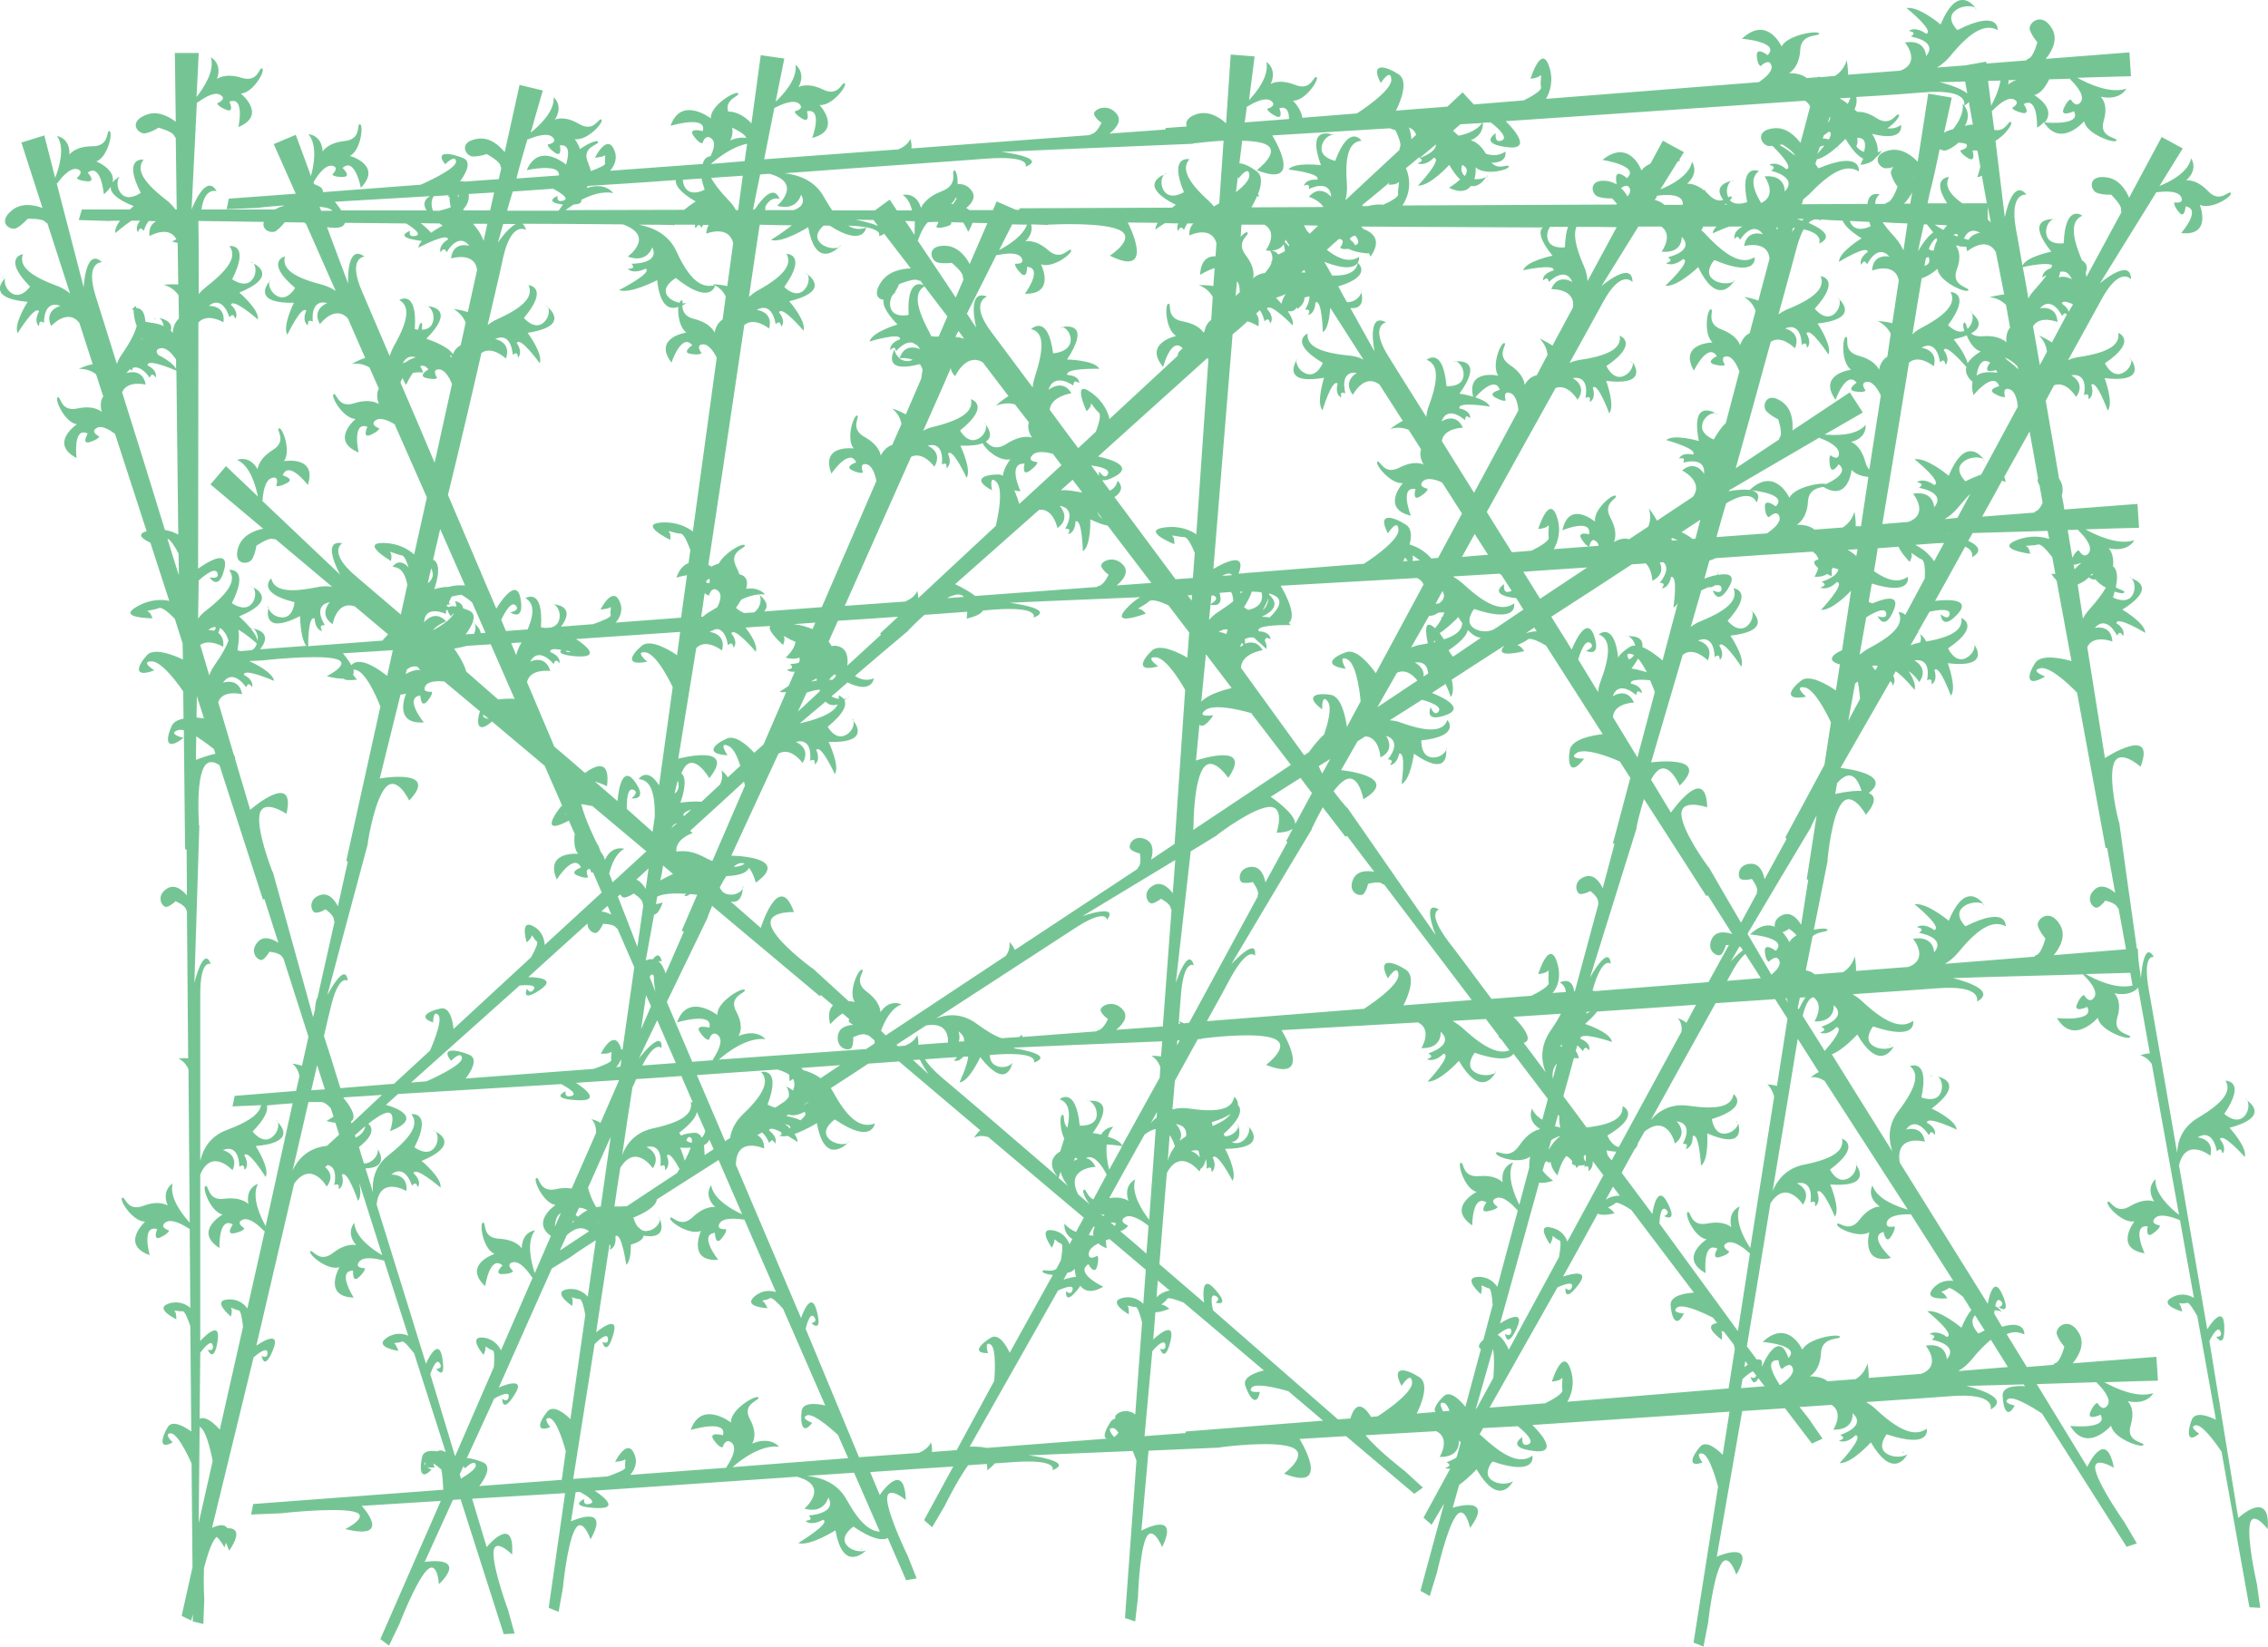 <?xml version="1.0" encoding="utf-8"?>
<!-- Generator: Adobe Illustrator 22.1.0, SVG Export Plug-In . SVG Version: 6.00 Build 0)  -->
<svg version="1.1" id="Layer_1" xmlns="http://www.w3.org/2000/svg" xmlns:xlink="http://www.w3.org/1999/xlink" x="0px" y="0px"
	 viewBox="0 0 731.6 531.3" style="enable-background:new 0 0 731.6 531.3;" xml:space="preserve">
<style type="text/css">
	.st0{fill:#75C594;}
</style>
<g>
	<path class="st0" d="M375.6,56.2c0.5-0.2,0.8-0.3,0.8-0.3C376.1,55.8,375.8,56,375.6,56.2z"/>
	<path class="st0" d="M402.2,363.2c0,0,0.2,0.2,0.6,0.6C402.6,363.5,402.4,363.2,402.2,363.2z"/>
	<path class="st0" d="M259.8,88.1c0,0,0.3,0.2,0.7,0.5C260.3,88.3,260.1,88.1,259.8,88.1z"/>
	<path class="st0" d="M558.5,58.5c0.5-0.1,0.8-0.2,0.8-0.2C559,58.2,558.8,58.3,558.5,58.5z"/>
	<path class="st0" d="M564.8,196.9c0,0,0.3,0.2,0.6,0.6C565.2,197.1,565,196.9,564.8,196.9z"/>
	<path class="st0" d="M592.7,96c0,0,0.3,0.2,0.6,0.6C593.2,96.3,593,96.1,592.7,96z"/>
	<path class="st0" d="M686.9,186.3c0,0,0.3,0.1,0.8,0.2C687.4,186.3,687.1,186.2,686.9,186.3z"/>
	<path class="st0" d="M724.2,354.6c0,0,0.3,0.2,0.7,0.5C724.7,354.8,724.5,354.6,724.2,354.6z"/>
	<path class="st0" d="M722,489.8l-9.3-57.1c0,0,2.5-5.3,3.5-3.2c1,2.1-1.3,1.8-1.3,1.8s2.8,4.4,2.6-3.3c-0.2-7.8-5.5,0.9-5.5,0.9
		s-4.5-26.1-9.1-52.9c2.2-9.3,10.1-3.1,10.1-3.1c1.4-5.5-4.1-5.9-4.1-5.9c5.1-3.1,6.2,4.5,6.2,4.5c2.1-2.1,1.4,2,2.2,0.1
		c0.7-1.9-1.2-4-1.2-4c0.8-2.4,8,5.7,8,5.7c0.9-3.1-4.9-9.4-4.9-9.4c12-3.2,7.6-7.4,5.7-8.8c0.7,1.1,0.6,3.9-1.4,5.5
		c-2.6,2-6-1.2-6-1.2c7.3-10.8,0.4-10.7,0.4-10.7c1.7,2.9,0.5,6.4-8.9,12c-5.2,3.1-6.6,7.7-6.7,11.3c-4.1-23.6-8.1-46.9-9.1-52.4
		c-2.2-12.1,1.6-10.8,1.6-10.8c-3.4-5.8-4.2,6.8-4.2,6.8s-0.3-2.3-0.8-5.9l-0.2-3.6h-0.3c-1.6-11.2-4.2-29.7-5.7-40.8h-0.1
		c-0.5-1.9-3.3-13.7-1.7-18.7c1.7-5.5,8.7,0.8,8.7,0.8c5.2-13.7-11.5-2.8-11.5-2.8l-5.7-35.8c2-4.2,8.1-1.8,8.1-1.8
		c-0.3-5.7-5.7-4.4-5.7-4.4c4-4.4,7.2,2.5,7.2,2.5c1.4-2.6,2,1.5,2.1-0.5c0.2-2.1-2.3-3.5-2.3-3.5c0.1-2.5,9.3,3.1,9.3,3.1
		c0-3.2-7.4-7.5-7.4-7.5c10.6-6.6,5.2-9.3,2.9-10.1c1,0.8,1.7,3.5,0.2,5.7c-1.9,2.7-6.1,0.5-6.1,0.5c0.2-0.7,0.4-1.3,0.5-1.9
		c1.6,0.5,2.8,0.7,3.1,0.3c0.4-0.6-1.3-0.8-2.7-1.7c0.9-4.2,0.1-6-0.9-6.8c0.5-4-1.4-5.8-1.4-5.8c6.4,1.4,8.3-2.6,8.3-2.6
		c-5.3,1.8-12.5-1.7-15.8-3.5c6.4-0.2,12.4-0.4,17.3-0.5l-0.5-7.7l-23.6,1.8c-0.2-1.5-0.5-3-0.8-4.5c0.4-1.6,0.4-3.3-0.6-5
		c-0.1-0.2-0.2-0.3-0.3-0.5c-1.3-7.8-2.8-16.4-4.3-25.1c0.9-1.7,1.8-3.3,2.7-5c4-1.5,7.1,3.8,7.1,3.8c3.3-4.6-1.6-7-1.6-7
		c5.9-0.9,4.1,6.4,4.1,6.4c2.7-1.2,0.6,2.4,2,0.9s0.4-4.2,0.4-4.2c1.6-1.9,5.3,8.3,5.3,8.3c2-2.5-1-10.5-1-10.5
		c12.4,1.5,9.9-4,8.6-6c0.3,1.3-0.9,3.8-3.4,4.6c-3.2,0.9-5.1-3.4-5.1-3.4c10.8-7.3,4.3-9.8,4.3-9.8c0.5,3.3-1.9,6.2-12.7,7.8
		c-1.3,0.2-2.4,0.5-3.5,1c5.3-9.5,9.3-16.9,10.8-19.6c5.9-10.9,9.5-6.5,9.5-6.5c0-7.3-10,1.3-10,1.3S687,75.9,695.6,62
		c0,0,0.1,0.1,0.4,0c1.6-0.2,6.5-0.7,7.6,1.6c1.1,2.3-2.2,1.7-2.2,1.7s-0.5,0.7,1.4,3.1c2,2.5,2.2-1.8,2.2-1.8
		c5.4,0.8-1.4,8.6-1.4,8.6c10.1,1.1,6-9.1,6-9.1c3.7,1.7,10.6-2.7,10-3.8s-3.4,3.5-7.3-0.6c-3.9-4.1-7.1-3.5-7.1-3.5
		c4.1-3.6,1.6-7.1,1.6-7.1c-0.9,4.6-7.1,7.7-10.2,8.9c2.8-4.5,5.4-8.7,7.5-12.1l-6.8-3.7l-10.5,19.6c-1-2.4-3.2-6.1-7.4-6.6
		c-6.3-0.8-5.1,4.5-2.8,5.1c2.2,0.7,4.4,0.5,4.4,0.5s3.4,3.3,3.2,4.8c0,0.3,0,0.6,0.1,0.9L673,89.4c0-0.5-0.1-1-0.2-1.5
		c0.9-1.9,0-3.2-1.2-3.9c-4.1-9.6-2.9-13,0.1-14.4c0,0-5.5-4.2-6,8.9c0,0-4.6,0.7-5.5-2.5c-0.7-2.5,0.8-4.8,2.1-5.3
		c-2.4,0-8.4,0.8-0.6,10.5c0,0-8,1.6-9.3,4.5c-1-5.6-1.7-9.8-2.1-11.8c-2.2-12.1,3.4-11.1,3.4-11.1c-4.6-5.6-7,7.3-7,7.3
		s-1.4-11.7-3-24.7c3.1-1.7,5.7-5.5,5-6c-0.8-0.7-1.7,3.3-5.4,2.5c-0.3-2-0.5-4.1-0.8-6.1c0.1,0,0.1,0,0.3-0.2
		c1.1-1.1,4.6-4.6,6.9-3.5c2.3,1.1-0.6,2.7-0.6,2.7s0,0.8,3.1,1.6c3.1,0.7,0.6-2.8,0.6-2.8c4.7-2.7,4.3,7.6,4.3,7.6
		c1-0.6,1.7-1.2,2.2-1.8c5.4,8.6,13-0.3,13-0.3c0.6,4.1,9.7,7.3,10.4,6.3c0.7-1.1-5.8-0.8-4.1-6.4s-1-7.8-1-7.8
		c6.4,1.4,8.3-2.6,8.3-2.6c-5.3,1.8-12.5-1.7-15.8-3.5c6.4-0.2,12.4-0.4,17.3-0.5l-0.5-7.7l-27,2.1c1.8-2.2,4.2-6.1,2-9.8
		c-3.3-5.7-7.9-1.7-7.1,0.5c0.8,2.2,2.4,3.9,2.4,3.9s-1.2,4.7-2.8,5.3c-0.3,0.1-0.6,0.3-0.8,0.6l-12.8,1c0-0.2-0.1-0.4-0.1-0.6
		l-6.8,1.2l-9.1,0.7c1.5-0.9,3-2.1,4.3-3.7c7.5-9.2,11.9-10.2,15.3-8.4c0,0,0.7-6.9-13,0c0,0-3.7-3.5-1-6c2.1-2,5.5-2,6.8-1.2
		c-1.5-2-6.3-6.5-11.2,5.4c0,0-7.1-6-11-5.3c0,0,9.3,7.5,6.3,8.3c0,0-2.4-2-4.8-1.3c-2.4,0.7,2.7,0.2-0.1,2.2c0,0,9,1.4,4.9,6.3
		c0,0,0-5.5-6.8-4.4c0,0,5.4,6.5-1.5,9.1l-16.9,1.3c0.1-2.1-0.4-4.7-0.4-4.7c-0.7,2.5-2.2,4.1-3.8,5.1l-4.7,0.4l-0.7-0.2l-0.1,0.2
		l-3.6,0.3c-1-0.9-2.8-1.6-5.7-1.6c0,0,3.3-1.7,3.6-7.4c0.2-5.7,6.4-4.3,6.1-5.4c-0.3-1.1-10.2,0.4-12.1,4.2c0,0-4.6-10.2-12.8-2.5
		c0,0,12.5,1,8.3,5.3c0,0-3.7-2.9-3.5,0.2c0.2,3.2,1.3,3.3,1.3,3.3s2.6-2.7,3.4-0.2c0.6,1.9-2,4-4,5.4l-68.7,5.4
		c1.2-2.1,2.6-5.8,1-10.5c-2.5-7.4-6,4-6,4s2.4-0.2,3.1-1s-0.1,1.9,0.3,3.8c0.2,1-2.9,2.9-5.6,4.2l-16.1,1.3l-3.6-3.9l-4.9,4.6
		l-16.6,1.3c1.4-2.8,4.2-9.5,0.9-11.7c-4.3-2.8-9.4-4-5.8,2.8c0,0,3.2-5,3.4-1.2c0.3,3.8-11.1,11-11.1,11L420.1,38
		c-0.3-2.8-3-5.5-3-5.5c4.1,0,8.5-6.9,7.6-7.6c-1-0.7-1.6,4.6-6.9,2.5s-7.9-0.3-7.9-0.3c2.2-5-1.4-7.1-1.4-7.1
		c1,4.6-3.3,9.9-5.6,12.3c0.7-5.2,1.3-10.1,1.8-14.1l-7.7-0.6l-1.5,22.2c-1.9-1.8-5.5-4.2-9.4-3c-3.2,1-3.8,2.7-3.3,4l-6.8,0.5
		l-0.1,0.5l-18,1.3c1.9-1.5,4.3-4.1,2.2-6.5c-3.2-3.7-7.9-1-7.1,0.5c0.7,1.5,2.3,2.5,2.3,2.5s-1.3,3.1-3,3.6
		c-0.3,0.1-0.6,0.2-0.8,0.4L294,47.9c0.2-1.4-0.3-3.1-0.3-3.1c-0.8,1.7-2.3,2.7-3.9,3.4l-43.3,3.2c1-5.2,2.2-11,3.3-16.6
		c0,0,0.1,0,0.3-0.1c1.4-0.7,5.8-2.9,7.7-1.2c1.9,1.7-1.4,2.4-1.4,2.4s-0.3,0.8,2.4,2.4c2.7,1.6,1.5-2.4,1.5-2.4
		c5.3-1.1,1.7,8.6,1.7,8.6c9.8-2.5,2.4-10.6,2.4-10.6c4.1,0.3,9-6.3,8.1-7c-0.9-0.7-1.9,4.5-7,2s-7.9-0.8-7.9-0.8
		c2.5-4.8-1-7.2-1-7.2c0.7,4.6-4,9.7-6.4,11.9c1-5.1,2-10,2.8-13.9l-7.6-1.1l-3,22c-1.5-1.6-4.2-3.8-7.5-3.8c-1.3-4.1,4-5,3.2-5.9
		c-0.9-0.9-9.1,4-8.8,8.1c0,0-9.6-7.4-13,2.4c0,0,11.9-3.6,10.4,1.7c0,0-4.9-1.3-3,1.5c1.9,2.7,2.9,2.4,2.9,2.4s0.9-3.3,3-1.4
		c1.4,1.3,0.5,3.7-0.4,5.6c-0.9,0.1-2.1,0.6-2.5,2.5l-29.9,2.2c1.2-1.4,2.7-3.9,1.2-7c-2.3-4.9-6.1,2.8-6.1,2.8s2.4-0.2,3.1-0.7
		c0.6-0.5-0.1,1.3,0.2,2.5c0.2,0.6-2.2,1.6-4.6,2.5c-0.2-0.8-0.5-1.7-0.9-2.7c-2.4-5.3,4-5.8,3.2-6.8c-0.4-0.6-3.3,0.6-5.8,2.4
		c-0.6-1.8-1.7-3.2-1.7-3.2c4.1,0.6,9.5-5.5,8.6-6.3s-2.3,4.3-7.2,1.4s-7.8-1.4-7.8-1.4c2.9-4.6-0.4-7.2-0.4-7.2
		c0.3,4.7-4.8,9.3-7.4,11.4c1.4-5,2.8-9.8,3.9-13.6l-7.5-1.8l-4.8,21.7c-1.7-2.1-4.8-5-8.9-4.3c-6.3,1-3.7,5.7-1.3,5.7
		c2.3,0,4.4-0.8,4.4-0.8s4.2,2.3,4.4,3.7c0,0.3,0.2,0.5,0.3,0.8l-0.8,3.6l-11.2,0.8c-0.3-0.1-0.8-0.2-1.3-0.1c1.5-2,4.1-6.2,1-7.5
		c-4.2-1.7-9.3-2.4-5.8,2c0,0,3.3-3.4,3.5-0.9s-11.4,7.5-11.4,7.5L104.2,62c0-0.8-0.4-1.5-1.3-1.9c-0.5-0.3-1.1-0.5-1.6-0.7
		c-0.1-0.2-0.1-0.4-0.2-0.6c0.1,0,0.1-0.1,0.2-0.3c0.8-1.3,3.4-5.5,5.9-5s0,2.8,0,2.8s0.2,0.8,3.3,0.8c3.2,0,0-2.9,0-2.9
		c4-3.7,5.9,6.4,5.9,6.4c7.1-7.3-3.5-10.3-3.5-10.3c3.6-1.9,4.4-10.1,3.2-10.2s0.7,4.8-4.9,5.4c-5.7,0.6-7.1,3.4-7.1,3.4
		c-0.4-5.5-4.6-5.6-4.6-5.6c3,3.6,1.7,10.3,0.8,13.5c-1.8-4.9-3.5-9.6-4.9-13.3l-7.1,3l7.1,16l-21.6,1.6l-0.7,3.4l9.6-0.4
		c0,0,4.1-0.5,9-0.8c-0.1,0.1-0.3,0.1-0.4,0.2c-0.7,0.2-1.4,0.4-2,0.8c-0.4,0.2-0.7,0.3-0.7,0.3H65c1-7.4,4.9-5.9,4.9-5.9
		c-3.4-6-7.7,4.9-8.1,5.9l0,0c0.1-1.3,0.9-18.7,1.7-34.5c0,0,0.1,0,0.3-0.1c1.3-0.9,5.3-3.8,7.4-2.3c2.1,1.4-1.1,2.6-1.1,2.6
		s-0.2,0.8,2.8,2.1c2.9,1.2,1.1-2.6,1.1-2.6c5.1-1.9,2.9,8.2,2.9,8.2c9.4-3.9,0.8-10.8,0.8-10.8c4.1-0.3,8-7.5,6.9-8.1
		s-1.2,4.7-6.7,3c-5.4-1.7-7.9,0.4-7.9,0.4c1.8-5.2-2-7-2-7c1.4,4.5-2.5,10.1-4.6,12.8c0.3-5.2,0.5-10.2,0.7-14.2h-7.7l0.3,22.2
		c-2.1-1.6-5.8-3.8-9.7-2.2c-5.9,2.4-2.3,6.4,0,5.9s4.1-1.8,4.1-1.8s4.6,1.2,5.1,2.6c0.1,0.3,0.3,0.5,0.5,0.7L57,67.6h-0.4
		c-0.8-1.1-1.7-2.1-3-3.1c-8.7-6.7-9.3-10.3-7.3-13c0,0-6.9-1-0.9,10.7c0,0-3.7,2.8-6.1,0.5c-1.8-1.8-1.6-4.6-0.8-5.6
		c-2.1,1.1-6.9,4.8,4.6,9.4c0,0-0.5,0.4-1.2,1.1H26.4l-1,3.4l9.6,0.3c0,0,1.5-0.1,3.7-0.1c-1,1.4-1.7,2.8-1.5,4c0,0,2.8-2.4,5.2-4
		c0.9,0,1.8,0,2.8,0c-0.6,0.7-1.3,1.9-1,3.1c0.5,2,0.3-2.2,2.2,0.2c0,0,0.5-1.9,1.6-3.2c0.8,0,1.6,0.1,2.4,0.1
		c-1.3,0.6-2.5,2-2.2,4.8c0,0,6.2-3.7,8.7,1c-0.8,0.4-1.4,0.7-1.4,0.7c0.6,0.2,1.2,0.4,1.8,0.5l0.2,13.4c-2.1-0.2-4.7,0.1-4.7,0.1
		c2.5,0.7,3.9,2.1,4.8,3.4l0.1,7.5c-0.9,0.8-1.8,2.2-2,4.6c0,0-0.2-0.3-0.6-0.7c0.8-2.8-2.2-3.8-3.7-4.1c0.6,0.4,1.2,1.4,1.4,2.6
		c-1.1-0.5-2.5-0.9-4.3-1.1c-0.6-0.1-1.2-0.2-1.6-0.3c-0.2-3.6-1.7-4.4-2.9-4.4c-0.1-0.4-0.2-0.6-0.4-0.6s-0.3,0.3-0.4,0.6
		c-0.4,0.1-0.7,0.2-0.7,0.2c0.2,0.2,0.4,0.4,0.6,0.5c0,1.3,0.3,3.3,1,5.1c-0.6,2.2-2,5.1-4.7,9c-0.8,1.1-1.3,2.1-1.7,3.2
		C34.5,107,31.9,99,31,96c-3.8-11.7,1.9-11.4,1.9-11.4c-5.3-5-5.9,8.1-5.9,8.1s-4.6-17.6-8.7-33.5c0.1,0,0.1-0.1,0.3-0.2
		c0.9-1.3,4-5.2,6.4-4.4c2.4,0.8-0.2,2.8-0.2,2.8s0.1,0.8,3.2,1.1c3.2,0.3,0.3-2.8,0.3-2.8c4.3-3.3,5.2,7,5.2,7
		c7.8-6.5-2.4-10.6-2.4-10.6c3.8-1.5,5.4-9.6,4.2-9.8c-1.1-0.3,0.2,4.9-5.5,4.9s-7.4,2.7-7.4,2.7c0.2-5.5-4-6-4-6
		c2.7,3.8,0.6,10.4-0.6,13.5c-1.3-5.1-2.5-9.9-3.5-13.7L6.9,46l6.8,21.1c-2.5-0.9-6.6-1.9-9.9,0.8c-4.9,4-0.3,6.8,1.7,5.6
		c2-1.2,3.4-2.9,3.4-2.9s4.8-0.2,5.7,1c0.2,0.2,0.4,0.4,0.7,0.5l7.3,22.6c-1.2-1-2.6-1.9-4.3-2.5C8,88.4,6.3,85.1,7.4,82
		c0,0-6.9,1.1,2.3,10.5c0,0-2.7,3.8-5.6,2.3c-2.3-1.2-2.9-3.9-2.4-5.1c-1.6,1.7-5.2,6.6,7.2,7.7c0,0-4.6,7.2-3.2,10.1
		c0,0,5.7-9.3,6.9-7c0,0-1.5,2.4-0.5,4.2c1.1,1.8-0.3-2.2,2.1-0.5c0,0-0.3-7.6,5.3-5.5c0,0-5.4,1.3-3,6.5c0,0,5.3-5.9,9.1-1
		l4.3,13.3c-2.1,0.4-4.5,1.5-4.5,1.5c2.6,0,4.4,0.8,5.6,1.8l2.3,7.1c-0.7,1-1.1,2.6-0.5,5c0,0-2.3-2.3-7.8-1.1
		c-5.6,1.2-5.3-4.1-6.4-3.6c-1.1,0.5,2.2,8.1,6.2,8.7c0,0-9.1,6.1-0.1,10.9c0,0-1.3-10.3,3.6-7.9c0,0-2.2,3.7,0.8,2.7
		s2.9-1.8,2.9-1.8s-3.1-1.4-0.8-2.7c1.7-1,4.3,0.7,5.9,1.9l10.2,31.4c-3.5,1-1.2,2.6,1.2,3.7l6.1,18.8c-2.2-0.5-6-0.7-10.4,1.8
		c-6.8,3.8,5,3.8,5,3.8s-0.6-1.9-1.5-2.2s1.9-0.4,3.6-1.1c1-0.4,3.3,1.6,5.1,3.5l2.5,7.9l0.1,5.2c-2.7-1.3-9.2-4-11.6-1.4
		c-3.1,3.4-4.6,7.5,2.4,4.9c0,0-4.7-2.9-0.9-2.9c3.8,0,10.2,9.7,10.2,9.7l0.1,8.8c-1.7,0.3-3.2,1-3.8,2.3c-1.9,4.1-2.2,8.5,3.8,3.9
		c0,0-5.4-1.3-1.8-2.5c0.5-0.2,1.2-0.1,1.9,0l0.4,38.4l0.5,0.1l0.1,14.8c-1.4-1.6-3.8-3.8-6.4-2.2c-3.9,2.4-1.5,6.4,0,5.9
		s2.7-1.8,2.7-1.8s3,1.2,3.4,2.6c0.1,0.3,0.2,0.5,0.3,0.7l0.4,47.4c-1.4-0.2-3.1,0.1-3.1,0.1c1.6,0.7,2.6,2.1,3.2,3.4l0.4,49.5
		c-2.2-2.4-6.7-8-5.5-12.6c0,0-3.7,2-1.6,7.1c0,0-2.6-1.9-7.9,0.1s-5.8-3.3-6.8-2.6s3.3,7.6,7.4,7.7c0,0-8.1,7.4,1.5,10.8
		c0,0-2.8-9.9,2.4-8.4c0,0-1.6,4,1.2,2.6s2.6-2.2,2.6-2.2s-3.2-0.9-1.2-2.5s6.2,1,7.6,1.9c0.1,0.1,0.2,0.1,0.3,0.1l0.2,25.5
		c-1.3-1.1-3.7-2.4-6.9-1.4c-5,1.6,2.4,5.1,2.4,5.1s0-2-0.5-2.6s1.3,0.2,2.5,0c0.7-0.1,1.7,2.5,2.5,4.8l0.3,34
		c-1.8-1.3-6.1-4-7.6-1.4c-2,3.4-3,7.5,1.6,4.9c0,0-3.1-2.9-0.6-2.9s6.7,9.7,6.7,9.7l0.3,33.5l-3.5,15.7l3.1,1.5l0.5-2v2.3l3.4,0.8
		l0.3-7.9c0,0-0.3-5-0.1-10.1c0.9-3.5,2-7,3.2-9c0.3-0.5,0.6-0.8,0.9-1.1c1.3,1.1,2.5,3.4,2.5,3.4c0.2-0.6,0.4-1.1,0.5-1.5
		c0.6,1.3,1,2.6,1,2.6c4.1-6,2.1-7.4-0.6-7.3c-0.8-1.5-3-1-4.9-0.1l13.4-55c0,0,4.3-3.9,4.5-1.6c0.1,2.3-1.9,1.1-1.9,1.1
		s0.8,5.2,3.7-2c2.9-7.2-5.4-1.3-5.4-1.3s6-25.8,12.2-52.3c5.6-7.7,10.5,1,10.5,1c2.4-3.2,0.7-5.3-0.5-6.3l0.8-0.7
		c3.6,0.8,2.1,6.5,2.1,6.5c2.8-1.1,0.5,2.4,2,0.9c1.4-1.5,0.5-4.2,0.5-4.2c1.7-1.9,5.2,8.4,5.2,8.4c1-1.2,0.8-3.6,0.4-5.8l7.4,23.3
		c-2.8-1.6-8.7-5.6-9-10.4c0,0-2.9,3,0.6,7.2c0,0-3-1-7.5,2.5s-6.6-1.4-7.3-0.5c-0.7,0.9,5.5,6.3,9.4,5.1c0,0-5.5,9.5,4.6,9.8
		c0,0-5.6-8.7-0.2-8.7c0,0-0.3,4.3,1.9,2.1c2.3-2.2,1.9-2.9,1.9-2.9s-3.4,0.1-1.9-2c1.5-2.1,6.3-0.9,7.8-0.5c0.2,0,0.3,0.1,0.3,0
		l7.8,24.3c-1.6-0.7-4.2-1.2-7,0.7c-4.3,3,3.8,4.2,3.8,4.2s-0.6-1.9-1.2-2.3s1.2-0.2,2.4-0.7c0.6-0.3,2.4,1.9,3.9,3.8l10.2,31.9
		c-0.9-0.6-1.9-0.8-2.8-0.3c-2.1-0.3-4.3-0.2-4.8,1.7c-0.9,3.8-0.7,8.1,3,4.2c0,0-3.4-1.6-1.8-2.4c-0.6,1.2,0,2,2.8,1.7
		c0,0-0.3-0.6-0.4-1.3c0.8,0.5,1.7,1.2,2.6,2c0.4,2.2,0.5,4.8,0.6,6.5l-61.3,4.6l-0.7,3.4l9.6-0.4c0,0,16.8-1.9,23.2-0.6
		c6.3,1.3-2.4,5.7-2.4,5.7c15.7,3.8,5.3-7.5,5.3-7.5l25.5-1.6l-19.5,44.6l2.8,2.1l3.4-7.1c0,0,5-13,8.6-17s4.1,4.3,4.1,4.3
		c9.6-9.6-4.6-7.2-4.6-7.2l9.1-20l2.5-0.2l13.9,43.5l3.5-0.2l-2.1-7.6c0,0-4.8-13-4.7-18.4s6,0.5,6,0.5c0.9-13.5-8.2-2.4-8.2-2.4
		l-4.7-15.6l30-1.8l-5.3,37l3.2,1.3l1.4-7.8c0,0,1.3-13.8,3.8-18.6c2.4-4.8,5.1,3,5.1,3c6.7-11.8-6.3-5.8-6.3-5.8l1.5-9.4l1.3-0.1
		c0,0,6,3,3.4,3.8s-1.9-1.5-1.9-1.5s-5.7,2.4,3.7,2.9s-0.4-5.6-0.4-5.6s32.2-2.2,65.3-4.5c10.9,3,2.4,10.3,2.4,10.3
		c6.5,1.8,7.7-3.6,7.7-3.6c3,5.3-6.3,5.8-6.3,5.8c2.2,2.3-2.6,1.2-0.4,2.2c2.2,0.9,5-0.8,5-0.8c2.8,1-8,7.5-8,7.5
		c3.6,1.2,12-4.1,12-4.1c2.2,12.3,7.9,8.3,9.9,6.5c-1.4,0.6-4.8,0.3-6.4-1.9c-2.1-2.8,2.3-5.8,2.3-5.8c6.3,4.3,9.5,4.5,11.1,3.7
		l5.9,13.6l3.4-0.6l-2.9-7.3c0,0-6.1-12.5-6.6-17.9c-0.4-5.4,6-0.1,6-0.1c-0.5-13.5-8.4-1.6-8.4-1.6l-3.1-7.4
		c9.9-0.7,19.1-1.3,26.8-1.8l-9.4,17.3l2.6,2.3l4-6.8c0,0,4-8.2,7.6-13.2c2.2-0.2,4.3-0.3,6.1-0.4c0.1,1.1,0.1,2.1,0.1,2.1
		c1-0.9,1.8-1.6,2.4-2.3c2.6-0.2,4.6-0.3,5.8-0.4c15-1.1,12.8,2.6,12.8,2.6c7.5-2.9-7.7-4.8-7.7-4.8s16.4-0.7,33.6-1.4
		c0.7,1.7,1.2,3.1,1.2,3.1l-3.7,50.8l3.3,1.1l0.9-7.8c0,0,0.4-13.9,2.5-18.9s5.3,2.7,5.3,2.7c5.9-12.2-6.7-5.3-6.7-5.3l2.3-25.8
		c8.4-0.4,16.7-0.7,23-1V467c2.4-0.3,17-2.1,22.9-0.1c6.4,2.2-2.2,8.6-2.2,8.6c15.9,6.3,5-11.2,5-11.2l15-0.9l22,18.6l2.8-2
		l-5.8-5.3c0,0-9-6.9-12.7-11.6l22.8-1.3c4.8,2.3,1.1,8.3,1.1,8.3c6.9,0.2,6.2-5.3,6.2-5.3c0.2,0.2,0.4,0.4,0.6,0.6l-1.2,4.4
		l-0.3,0.6c-1.5,0.9-3.1,1.4-3.1,1.4c3,1.6-2.1,1.8,0.4,2.1c0.3,0,0.5,0,0.8,0l-8.6,15.8l2.6,2.3l4-6.8c0,0,0-0.1,0.1-0.3l-7.7,28.4
		l3,1.7l2.3-7.5c0,0,3-13.6,6-18.1s4.7,3.6,4.7,3.6c8.1-10.9-5.6-6.5-5.6-6.5l2.1-7.4c2.9-2,5.6-5,5.6-5c6.5,11.1,10.6,6,11.8,3.8
		c-1.2,0.9-4.5,1.4-6.9-0.3s-0.9-4.5-0.1-5.6c0.1-0.2,0.3-0.3,0.4-0.4c14.5,4.9,12.8-1.9,12.8-1.9c-2.5,1.8-5.9,1.9-11.7-2.4
		c-0.2-0.1-0.3-0.3-0.5-0.4c-1.2-0.9-2.6-2.1-4-3.4c-0.3-0.2-0.5-0.5-0.8-0.7l1.1-2l11.2-0.6c0,0,6.1,4.7,3.5,5.8
		c-2.6,1.1-2-2.3-2-2.3s-5.7,3.4,3.8,4.5c9.4,1.1-0.6-8.4-0.6-8.4s31.1-2.1,63.6-4.3l-2.2,13.9c-1.6-1.6-5.3-4.9-7.3-2.6
		c-2.6,3-4.2,6.9,0.8,5.1c0,0-2.6-3.3-0.1-2.9s5.1,10.7,5.1,10.7l-7.9,50.3l3.2,1.3l1.5-7.7c0,0,1.5-13.8,4-18.6s5.1,3.1,5.1,3.1
		c6.9-11.7-6.3-5.8-6.3-5.8l8.2-47c4.6-0.3,9.3-0.6,13.8-0.9l8.7,11.4l3.4-1.6l-4.4-6.4c0,0-1.3-1.6-3-3.8c3.5-0.2,7-0.5,10.3-0.7
		c4.1,2.5,0.6,8,0.6,8c6.9,0.2,6.2-5.3,6.2-5.3c4.8,4.3-4,7-4,7c3,1.6-2.1,1.8,0.4,2.1c2.5,0.3,4.5-2,4.5-2c3.1,0.3-5.1,9-5.1,9
		c3.9,0.2,10.1-6.7,10.1-6.7c6.5,11.1,10.6,6,11.8,3.8c-1.2,0.9-4.5,1.4-6.9-0.3c-3-2.1,0.2-6.1,0.2-6.1c14.6,4.9,12.9-1.8,12.9-1.8
		c-3.1,2.2-7.6,1.9-16.3-6.2c-1-1-2.1-1.7-3.2-2.4c13.3-0.9,23.5-1.6,27.2-1.9c15-1.2,12.9,4.3,12.9,4.3c7.5-4.1-7.8-7.6-7.8-7.6
		s7.9-0.2,18.5-0.5l0.4,0.6c-2.2-0.2-7.2-0.2-7.2,2.9c0.1,3.9,1.4,8,3.9,3.3c0,0-4.2-0.8-2.1-2.1s10.9,4.7,10.9,4.7l27.3,43l3.3-1.1
		l-4-6.8c0,0-8-11.4-9.3-16.6c-1.3-5.3,5.9-1,5.9-1c-2.6-13.3-8.6-0.3-8.6-0.3L657,446.6c6.1-0.2,12.8-0.4,19.3-0.6
		c0,0,0,0.1,0.2,0.3c1.2,1.2,4.9,5,3.3,7.2c-1.6,2.2-3.2-0.8-3.2-0.8s-1-0.1-2.3,2.9s3.3,0.9,3.3,0.9c2.6,4.9-9.8,3.6-9.8,3.6
		c5.4,9,13.2-0.1,13.2-0.1c0.6,4.1,9.7,7.3,10.4,6.3s-5.8-0.8-4.1-6.4s-1-7.8-1-7.8c6.4,1.4,8.3-2.6,8.3-2.6
		c-5.3,1.8-12.5-1.7-15.8-3.5c6.4-0.2,12.4-0.4,17.3-0.5l-0.5-7.7l-27,2.1c1.8-2.2,4.2-6.1,2-9.8c-3.3-5.7-7.9-1.7-7.1,0.5
		c0.8,2.2,2.4,3.9,2.4,3.9s-1.2,4.7-2.8,5.3c-0.3,0.1-0.6,0.3-0.8,0.6l-8.5,0.7l-6.5-10.6c2.3-1,4.1-0.7,5.7,0.1
		c0,0,0.5-4.8-7.2-2.5l-2.5-4.2c0,0,0-0.5,0.1-1.1c1,0,1.8,0.2,2.3,0.5c-0.4-0.6-1.2-1.4-2.1-1.9c0.3-1.3,0.8-2.5,1.7-1.7
		c1.7,1.5-0.6,2.1-0.6,2.1s4.3,3,1.2-4.1s-4.7,3-4.7,3s-14-22.5-28.4-45.6c-1.5-9.4,8.1-6.7,8.1-6.7c-0.8-5.6-6.1-3.9-6.1-3.9
		c3.5-4.8,7.4,1.8,7.4,1.8c1.2-2.7,2.1,1.3,2-0.7c0-2.1-2.6-3.3-2.6-3.3c-0.2-2.5,9.6,2.2,9.6,2.2c-0.3-3.2-8.1-6.8-8.1-6.8
		c9.9-7.5,4.3-9.8,2-10.3c1.1,0.7,2,3.4,0.7,5.6c-1.6,2.9-6,1.1-6,1.1c2.7-12.8-3.7-10.1-3.7-10.1c2.6,2.1,2.9,5.8-3.7,14.5
		c-3.7,4.8-3.1,9.6-2,13c-7.1-11.4-14.2-22.7-19.5-31.3c3.7-1.4,8.2-6.4,8.2-6.4c6.5,11.1,10.6,6,11.8,3.8c-1.2,0.9-4.5,1.4-6.9-0.3
		c-3-2.1,0.2-6.1,0.2-6.1c14.6,4.9,12.9-1.8,12.9-1.8c-3.1,2.2-7.6,1.9-16.3-6.2c-1-1-2.1-1.7-3.2-2.4c13.3-0.9,23.5-1.6,27.2-1.9
		c15-1.2,12.9,4.3,12.9,4.3c7.5-4.1-7.8-7.6-7.8-7.6s22.2-0.7,42.1-1.2c0,0,0,0.1,0.2,0.3c1.2,1.2,4.9,5,3.3,7.2
		c-1.6,2.2-3.2-0.8-3.2-0.8s-1-0.1-2.3,2.9s3.3,0.9,3.3,0.9c2.6,4.9-9.8,3.6-9.8,3.6c5.4,9,13.2-0.1,13.2-0.1
		c0.6,4.1,9.7,7.3,10.4,6.3c0.7-1.1-5.8-0.8-4.1-6.4s-1-7.8-1-7.8c4.5,0.9,6.7-0.7,7.7-1.8l3.8,21.2c-1.4,0-3.1,0.6-3.1,0.6
		c1.7,0.5,2.9,1.6,3.7,2.8l8.8,48.7c-2.6-2-7.9-6.7-7.6-11.5c0,0-3.3,2.6-0.4,7.2c0,0-2.9-1.4-7.8,1.5c-4.9,2.9-6.3-2.2-7.2-1.4
		c-0.9,0.8,4.6,7,8.6,6.3c0,0-6.7,8.7,3.3,10.3c0,0-4.4-9.3,1-8.7c0,0-0.9,4.2,1.7,2.3c2.6-1.9,2.2-2.6,2.2-2.6s-3.3-0.4-1.6-2.3
		s6.3-0.1,7.8,0.5c0.2,0.1,0.3,0.1,0.3,0.1l4.5,25.1c-1.5-0.9-4-1.8-7-0.2c-4.7,2.4,3.2,4.6,3.2,4.6s-0.3-2-0.9-2.4
		c-0.6-0.5,1.3,0,2.5-0.4c0.7-0.2,2.1,2.2,3.3,4.3l6,33.4c-2-1-6.6-2.9-7.8,0c-1.4,3.7-1.7,7.9,2.4,4.5c0,0-3.6-2.3-1.1-2.7
		c2.5-0.4,8.3,8.5,8.3,8.5l9,50.2l3.5,0.2L728,511c0,0-3.1-13.5-2.3-18.9c0.8-5.3,5.8,1.3,5.8,1.3C732.5,480,722,489.8,722,489.8z
		 M674.1,196.5c-0.9,1-1.7,2.1-2.2,3.1l-1.7-11c1.5-0.6,2.8-1.5,3.6-2.3c0.5,0.4,1.4,0.9,2.1,0.6c0.8,1,2,2,3.4,2.7
		C678.3,191.4,676.6,193.7,674.1,196.5z M675,185c0,0.2,0.1,0.3,0.1,0.5c-0.3,0.1-0.6,0.2-0.9,0.2C674.8,185.3,675,185,675,185z
		 M668.9,182.2c0.8,0,2-0.4,2.5-0.6c-1.3,1.1-2.2,2.1-2.2,2.1S669.1,183.1,668.9,182.2z M670.3,170.9c0,0,0,0.1,0.2,0.3
		c1.2,1.2,4.9,5,3.3,7.2c-1.6,2.2-3.2-0.8-3.2-0.8s-0.9-0.1-2.1,2.4c-0.4-2.2-0.9-5.2-1.5-9C668.1,171,669.3,171,670.3,170.9z
		 M657.4,154.3c-0.1,0.4-0.2,0.8,0,1.2c0.1,0.4,0.3,0.7,0.5,1.1l1,5.6c-0.5,1.2-1.2,2.3-1.9,2.6c-0.3,0.1-0.6,0.3-0.8,0.6l-16.8,1.3
		c2.1-3.7,4.2-7.6,6.4-11.6c0.4,0.1,0.8,0.3,1.1,0.5c0,0,0.1-0.9-0.4-1.7c2.7-4.9,5.5-9.8,8.2-14.7L657.4,154.3z M600,225.5
		l-3.8,7.1l2.2-12c0.3-0.3,0.6-0.5,0.9-0.7C599.8,222.8,600,225.5,600,225.5z M594.6,250.9c3.4-2.3,5.1,1.8,5.9,4.3
		c-3.6-0.2-8.5,1-8.5,1l0.6-3.5C593.2,252,593.9,251.3,594.6,250.9z M583.3,283.8l-2.3,14.6c-1.1-1.8-3.1-4.3-5.9-3.2
		c-2.2,0.9-2.8,2.5-2.6,3.8c-2.1-0.8-4.7-0.6-8,2.5c0,0,12.5,1,8.3,5.3c0,0-3.7-2.9-3.5,0.2s1.3,3.3,1.3,3.3s2.6-2.7,3.4-0.2
		c0.5,1.4-1,3.1-2.6,4.4c-2.2-3.8-4.9-8.4-7.7-13.2c5.8-9.8,15-25.3,20.6-34.6h-0.1c0.2-0.5,0.9-1.9,1.8-3.6l-3.2,20.7L583.3,283.8z
		 M580.2,325.7c-0.1-0.1-0.2-0.3-0.3-0.4c0.2-0.9,0.4-2,0.7-3.4c0.6,0,1.2-0.1,1.8-0.1C581.6,322.9,580.8,324.5,580.2,325.7z
		 M572.3,353.8l-7.7,48.9c-1.8-2.7-5.3-8.9-3.4-13.4c0,0-4,1.4-2.7,6.7c0,0-2.2-2.3-7.8-1.2c-5.6,1.1-5.2-4.2-6.3-3.7s2,8.1,6.1,8.8
		c0,0-9.2,6-0.3,10.9c0,0-1.1-10.3,3.8-7.9c0,0-2.2,3.6,0.8,2.7s3-1.8,3-1.8s-3-1.5-0.8-2.7s6,2,7.2,3.1c0.1,0.1,0.2,0.2,0.3,0.2
		l-3.9,25.1l-25.3-34.7c0,0,0.1-5.9,2-4.6c1.8,1.3-0.5,2.2-0.5,2.2s4.6,2.5,1.1-4.3s-4.9,3.6-4.9,3.6s-3.9-5.3-9.9-13.3
		c1.4-2.5,2.8-5.1,4.2-7.6c0.6-0.5,0.9-1.1,1-1.8c0.7-1.3,1.5-2.6,2.2-3.9c7.5-5.9,9.8,3.9,9.8,3.9c4.5-3.5,0.5-7.2,0.5-7.2
		c5.9,0.8,2,7.3,2,7.3c3-0.3-0.2,2.5,1.6,1.4c1.8-1,1.6-3.9,1.6-3.9c2.1-1.4,2.7,9.5,2.7,9.5c2.6-1.8,2-10.4,2-10.4
		c11.4,5,10.6-1,10-3.3c-0.1,1.3-2,3.4-4.6,3.4c-3.3,0-3.9-4.7-3.9-4.7c12.5-3.9,7-8.1,7-8.1c-0.5,3.3-3.6,5.4-14.4,3.8
		c-6-0.9-10,1.9-12.3,4.6c8-14.4,15.8-28.6,20.9-37.7c6.4-0.4,12.9-0.9,19.2-1.3l4,6.3l-3.4,21.7c-1.3-0.4-3.1-0.5-3.1-0.5
		C571.2,350.9,571.9,352.4,572.3,353.8z M563,439.2l0.8,1.1c-0.7,0.5-1.1,0.8-1.1,0.8S562.8,440.5,563,439.2z M522.5,385.8
		c-1.2,0-2.9,0.2-4.5,1.3c0.8-1.4,1.5-2.8,2.3-4.2L522.5,385.8z M500,401.5c0,0,1-1.8,0.8-2.5s1,0.8,2.2,1.2c0.7,0.2,0.3,3-0.1,5.4
		l-16.2,29.9c-0.6-1.4-2-3.9-3.6-4.8c0.6-0.5,4.4-3.4,4.4-1.3c0,2.3-2,1-2,1s0.6,5.2,3.8-1.9c3.2-7.1-5.4-1.5-5.4-1.5
		s6-21.5,12.6-45.4c1.1,0.2,2.6,0,4.5-0.6c0,0-2.1-1.5-3.4-3.3c0.2-0.8,0.5-1.6,0.7-2.4c0.2-0.3,0.4-0.5,0.6-0.7
		c0.3,0.5,0.8,0.7,1.3,0.3c0.1,1.2,0.7,2.7,2.2,4.4c0,0,1.1-4.5,2.9-6.3c0.8,0.4,1.4,1.1,1.9,1.7c-0.3,0.6-0.2,1.1,0.9,1.3
		c0.3,0.5,0.5,0.9,0.5,0.9c0.2-0.3,0.4-0.5,0.6-0.8c1,0,1.7-0.1,2-0.3c-0.1,0.4-0.2,0.7-0.2,0.7c2.8-1,0.4,2.4,1.9,1
		c0.8-0.8,0.9-1.9,0.9-2.8l3.4,4.5l-11.6,21.4c-0.6-1.6-2-3.9-5.3-4.5C495.3,394.8,500,401.5,500,401.5z M481.7,444.6l-5.4,9.9h-0.2
		l5.5-19.3C482.3,438.8,481.7,444.6,481.7,444.6z M498.6,346c-2.4-3.2-4.7-6.4-7.1-9.5c4.3-1.1-3.3-8.4-3.3-8.4s5.9-0.4,15.3-1
		c-0.8,1.6-1.9,3.4-3.3,5.4C496.5,337.9,497.3,342.7,498.6,346z M486.9,338.9c-3.1,1.2-7.4-0.1-14.9-7c-1.1-1-2.3-1.8-3.4-2.5
		l10.7-0.6l4.1,5.4c0,0.4,0.3,0.8,0.9,1.2L486.9,338.9z M453.5,312.9c-4.3-2.8-9.4-4-5.8,2.8c0,0,3.2-5,3.4-1.2
		c0.3,3.8-11.1,11-11.1,11l-50.7,4c3.7-6.6,6.4-11.6,7.5-13.7c5.9-10.8,8-7.4,8-7.4c1-6.7-7.6,2.7-7.6,2.7s17.3-29.2,26-43.6h-0.1
		c0.4-0.9,1.8-3.8,3.6-7l7.3,9.5l0.5-0.3l8.8,11.6c-2.2-0.4-5.5-0.5-6.8,2.4c-2,4.4,2.4,6,3.5,4.6c1-1.4,1.3-3.1,1.3-3.1
		s3.4-1,4.5-0.1c0.2,0.2,0.5,0.3,0.7,0.3l28.2,37.2c-0.1,0-0.2,0.1-0.2,0.1l-21.8,1.7C454.1,321.8,456.9,315.1,453.5,312.9z
		 M390.9,362.1c2.9-0.9,4.8-1.8,6.1-2.7c-0.9,1.3-2.7,2.6-5.8,3.9C391,362.7,390.9,362.1,390.9,362.1z M387,373.5
		c-0.9-1.5-2.8-2.1-2.8-2.1c1-0.3,1.8-0.3,2.4-0.1C386.8,372,386.9,372.7,387,373.5z M382.6,366.6c-0.8,0.5-1.4,1-2.1,1.5
		c1.6-2.8-1.2-5.4-1.2-5.4C382.3,363.1,382.8,364.9,382.6,366.6z M377.3,366.3c1.1,1.5,1.6,3.3,1.7,3.6c-1.1,1.5-1.9,3.1-2.3,4.6
		C376.9,371.7,377.1,369,377.3,366.3z M346.7,409.4c0,0,0,1.2,0.4,2.6c-1.8,0.1-4,0.9-4,0.9s0.4-0.8,1.2-2.2
		C345.3,410.6,346.1,410.1,346.7,409.4z M342.1,378.1c0.5,1.8,1.4,3.3,2.4,4.6c-1-0.9-2-1.7-3-2.6
		C341.6,379.8,341.8,379,342.1,378.1z M364,387.5c0,0-1.9-1.6-6.2-0.9c3.5-6.4,7.4-13.4,11.4-20.5c1.4-1.1,2.6-1.6,3.6-1.8
		l-2.1,29.3c-2-2.6-6-8.5-4.5-13C366.1,380.6,362.3,382.3,364,387.5z M355.9,392.4c-0.3-0.2-0.5-0.4-0.8-0.7
		c0.4,0.2,0.8,0.3,1.2,0.3C356.3,392.1,356.1,392.2,355.9,392.4z M357.8,377.4c-0.5-1.9-1.1-5.1-0.8-8.1c2.2,0.1,4.4,0.4,5,0.5
		L357.8,377.4z M347.6,374c-0.7,0.3-1.2,0.6-1.2,0.6c0.2-0.4,0.3-0.8,0.5-1.1C347.2,373.6,347.4,373.8,347.6,374z M353.4,376.5
		c-0.9-1.8-2-2.6-3.1-2.8c0.2-0.1,0.4-0.2,0.8-0.3c2.5-0.4,5,3.9,5.7,5.3c0.1,0.2,0.1,0.2,0.2,0.3l-4.3,8c-2.1-0.9-2.4-3.6-3.1-3.1
		c-0.6,0.3,0.3,2.6,1.9,4.7c-1.2-1.1-2.5-2.1-3.7-3.2C343.4,376.8,353.4,376.5,353.4,376.5z M353.1,396c-0.4,0.8-0.6,1.8-0.4,2.7
		c-0.5,0-1-0.1-1.5-0.2c0.5-0.9,1-1.9,1.6-2.8L353.1,396z M360,394.7c0,0-0.2,0.4-0.4,0.9c-0.4-0.4-0.9-0.7-1.3-1.1
		C358.8,394.4,359.3,394.5,360,394.7z M363.8,395.4c0,0-3.1-1.2-1-2.6s6.1,1.5,7.4,2.5c0.1,0.1,0.2,0.1,0.3,0.2l-0.7,9
		c-2.6-2.3-5.4-4.7-8.4-7.2C364,396.2,363.8,395.4,363.8,395.4z M371.2,362.4c0.7-1.2,1.3-2.4,2-3.6l-0.1,1.8
		C372.3,361.2,371.7,361.8,371.2,362.4z M362,369.6c-0.7-1.3-2.6-2.2-4.6-2.8c0.3-1.2,0.9-2.3,1.7-3.2c0,0-2.5,0-3.9,2.5
		c-1.5-0.4-2.7-0.5-2.7-0.5c7.2-10.1,1.2-10.6-1.2-10.4c1.2,0.4,2.9,2.6,2.4,5.2c-0.7,3.2-5.4,2.8-5.4,2.8c-1.3-13-6.5-8.5-6.5-8.5
		c2.5,0.9,3.8,3.3,2.5,9.2c-1.6-1.7-0.7-4.3-1.6-4.2c-0.9,0.1-0.9,4.6,0.6,7.7c-0.2,0.7-0.5,1.4-0.7,2.2c-0.2,0.7-0.4,1.3-0.6,1.9
		c-2.3,1.4-4.2,4-0.9,8.1c-16.9-14.6-32.8-28.2-36.9-31.6c-3.3-2.8-5-4.8-5.8-6.2c3.8-0.3,7.2-0.5,10.2-0.7c0,0.7-1.7,1.2-0.2,1.2
		c1,0,1.8-0.7,2.3-1.3c0.6,0,1.1-0.1,1.6-0.1c-0.1,2.6-2.8,8.4-2.8,8.4c3.2-0.4,6.7-8.2,6.7-8.2c7.7,9.8,9.8,4.1,10.4,1.8
		c-0.7,1.1-3.3,2.1-5.6,0.8c-1.3-0.7-1.7-2.1-1.7-3.3c0.5,0,1-0.1,1.4-0.1c15-1.1,12.8,2.6,12.8,2.6c6.4-2.4-3.5-4.2-6.7-4.7
		c0.3-0.1,0.7-0.1,0.9-0.2c6.6-0.3,29.2-1.3,47.2-2l-0.4,4.9c-1.4-0.3-3.1-0.2-3.1-0.2c1.6,0.9,2.4,2.3,2.9,3.6l-0.2,3.4L362,369.6z
		 M235.7,372.1c0-0.1-0.1-0.2-0.1-0.3h0.1C235.7,371.9,235.7,372,235.7,372.1z M247.6,356.4c4.6-12.2-2.1-10.5-2.1-10.5
		c2.3,2.4,2,6.2-5.9,13.7c-2.5,2.4-3.7,5.1-4.1,7.6l-1.6,1c-3.2-7.5-6.3-14.8-9.1-21.3c8.2-0.6,17.1-1.2,26-1.8
		c1.7,0.5,3,1.1,3.8,1.7c0,1.1,0.1,2.1,0.1,2.1s0.6-0.4,1.1-0.8c0.7,1.2,0.5,2.6,0,3.8c-0.7-0.6-1.6-1.1-2.2-1.3
		c0.6,0.6,1.1,2,0.8,3.4c-0.7,0.9-1.3,1.4-1.3,1.4l0,0l-3,2C248.9,357.1,247.6,356.4,247.6,356.4z M227.1,369.5
		c1-0.5,1.5-1.1,1.7-1.8l1.4,3.1l-2.9,1.9C227.2,371.9,227.2,370.7,227.1,369.5z M197,339.5c0.6-0.5-0.1,1.3,0.2,2.5
		c0.2,0.7-2.9,1.9-5.7,2.9l-41.3,3.1c1.5-1.9,4.4-6.4,1.1-7.7c-4.2-1.7-9.3-2.4-5.8,2c0,0,3.3-3.4,3.5-0.9s-11.4,7.5-11.4,7.5
		l-5,0.4l35-31.3c0,0,5.8-0.7,4.6,1.2c-1.2,1.9-2.2-0.2-2.2-0.2s-2.2,4.7,4.2,0.4c6.4-4.3-3.8-4.1-3.8-4.1s8-7.3,19.1-17.3
		c0,2.3,2.3,3.6,3.2,2.8c1.2-1,1.8-2.7,1.8-2.7s3.3,0,4.1,1.1c0.2,0.2,0.4,0.4,0.6,0.5l5.4,12.4l-3.8,26.6c-0.1,0-0.3-0.1-0.4-0.1
		c-0.1-0.5-0.3-0.9-0.5-1.4c-2.3-4.9-6.1,2.8-6.1,2.8S196.4,340.1,197,339.5z M114.5,366.3c1.1-1,2.2-1.9,3.3-2.9
		c-0.2,1.4-1.1,2.7-3.1,3.7C114.7,366.9,114.6,366.6,114.5,366.3z M113.4,362.5c-0.1-0.2-0.1-0.4-0.2-0.6c2.5-1.6-1.3-6.3-2.3-7.5
		c0-0.1-0.1-0.2-0.1-0.3l12.4-0.8L113.4,362.5z M75.7,353.6L75,357l9.2-0.4c-0.4,2.5-3.2,5.1-11,8c-5.7,2.1-7.8,6.5-8.6,10
		c0-24,0-47.6,0-53.2c-0.1-12.3,3.4-10.3,3.4-10.3c-2.3-6.3-5.3,6-5.3,6s1.1-33.9,1.6-50.7h-0.1c-0.1-1.9-0.9-14,1.5-18.7
		c1.3-2.5,3.3-2,5.1-0.8l14,43.3l0.5-0.1l4.5,14.1c-1.8-1.2-4.8-2.5-6.7-0.2c-3,3.4,0.5,6.5,1.7,5.6c1.3-0.9,2.1-2.5,2.1-2.5
		s3.3,0.3,4,1.5c0.1,0.2,0.3,0.4,0.5,0.6l8.1,25.3l-2.1,9.4c-1.3-0.5-3.1-0.7-3.1-0.7c1.4,1.1,2,2.6,2.3,4l-1.1,4.8L75.7,353.6z
		 M68.9,203.5c-0.9-0.2-1.7-0.2-1.7-0.2c0.8-0.7,1.6-1,2.3-1C69.7,202.9,69.4,203.3,68.9,203.5z M72,208.7c0.3-2.4-0.6-3.7-1.6-4.5
		c0.2-0.3,0.4-0.9,0.5-1.6c1.7,0.9,2.6,3.3,2.8,4.1c-0.7,2-2.1,4.5-4.4,7.8c-0.8,1.1-1.4,2.3-1.8,3.4l-2.9-9.8
		C67.6,206,72,208.7,72,208.7z M74.4,203L74.4,203C74.4,203,74.3,203,74.4,203C74.3,203,74.4,203,74.4,203z M82.5,208.5
		c-0.3,0.6-0.8,1.1-1.3,1.3l-3.6,0.3c-0.6-0.1-1-0.3-1-0.3c0.5-3,0.6-5.1,0.3-6.6c2.3,1.3,5.3,3.8,5.9,4.4
		C82.8,207.9,82.7,208.2,82.5,208.5z M78.1,224c-1-5.6-6.2-3.7-6.2-3.7c3.4-4.9,7.5,1.5,7.5,1.5c1.1-2.8,2.1,1.3,2-0.8
		s-2.7-3.2-2.7-3.2c-0.3-2.5,9.7,1.9,9.7,1.9c-0.4-2.8-6.5-5.7-8-6.4l4.2-0.2c0,0,16.8-1.9,23.2-0.6s-2.4,5.7-2.4,5.7
		c2.3,0.6,4.1,0.8,5.4,0.8c0.6,0.5,2,0.6,4.4,0.3c0,0-0.8-0.8-1.3-1.6c0.2-0.4,0.3-1,0.1-1.6c0.2,0,0.5,0,0.9,0.1
		c3.7,0.9,7.8,11.8,7.8,11.8l-11,49.8l0.5,0.2l-3.2,14.4c-1-1.9-2.9-4.5-5.7-3.6c-4.3,1.4-2.9,5.9-1.3,5.7c1.6-0.1,3-1.1,3-1.1
		s2.7,1.9,2.7,3.3c0,0.3,0.1,0.5,0.2,0.8l-5.5,24.5c-0.5,0.7-0.7,2.2-0.8,3.8l-0.6,2.4c-2-7.3-9.2-33.1-13-46.9h-0.1
		c-0.7-1.8-5-13.1-4.2-18.3c1-5.7,8.7-0.4,8.7-0.4c3.3-14.3-11.7-1.3-11.7-1.3l-4.8-16.2c0-0.7-0.2-1.2-0.5-1.6l-5-16.9
		C71.7,222.4,78.1,224,78.1,224z M104.8,201.7c0,0-4.3-6.3,1.6-7.4c0,0-3.8,4,0.9,7.1c0,0,1.3-7.8,7.2-5.7l10.7,9
		c-0.6,0.6-1.3,1.3-1.8,2l-24,1.8c0-2.4,0.2-10,2.1-8.9c0,0,0,2.8,1.8,3.8S101.8,201.6,104.8,201.7z M112.3,91.5c0,0-3-8.1-6.8-18.2
		c3.9,0.6,5.4-0.1,5.8-1.4l19.7,0.2c0,0,5.8,3.4,3.1,4s-1.8-1.6-1.8-1.6s-5.9,2,3.4,3.2c0.2,0,0.3,0,0.4,0c-0.6,0.7-1.1,1.5-1.1,2.2
		c0,0,9.6-5.1,9.5-2.6c0,0-2.5,1.3-2.5,3.4s0.8-2,2.1,0.7c0,0,3.6-6.7,7.3-2.1c0,0-5.3-1.6-5.9,4.1c0,0,7.6-2.4,8.4,3.7l-3,13.6
		c-2-0.7-4.6-1-4.6-1c2.2,1.3,3.3,2.9,3.9,4.4l-1.6,7.3c-0.9,0.5-1.9,1.3-2.5,2.9c-1.6-2.8-8.6-5-8.6-5c8.8-8.8,2.9-10.3,0.5-10.5
		c1.2,0.6,2.5,3,1.5,5.5c-0.6,1.6-2.1,2-3.4,2.1c0-1.2,0.3-2.2-0.2-2.2c-0.4,0-0.8,0.9-1,2.2c-0.7-0.1-1.1-0.2-1.1-0.2
		c0.9-13.1-5-9.4-5-9.4c2.9,1.7,3.7,5.3-1.7,14.8c-0.6,1.1-1.1,2.3-1.4,3.3c-4.3-10-7.6-17.8-8.8-20.6c-5-11.3,0.7-11.5,0.7-11.5
		C111.6,78.4,112.3,91.5,112.3,91.5z M139.9,63.3l4.9-0.3c-0.2,0.3-0.3,0.5-0.3,0.5s0.2,0,0.5,0c0,0.9,0.1,2.1,0.4,3.4
		c-1.1,0.4-2.4,0.8-3.7,1.1h-2C138.9,66.2,139.2,64.3,139.9,63.3z M178.4,60.9c0,0,6,3,3.4,3.8s-1.9-1.5-1.9-1.5s-4.9,2,1.7,2.8
		c-0.5,0.7-0.9,1.3-1.2,1.7c-0.1,0.1-0.2,0.2-0.2,0.3h-16.6c0.5-1.9,1.1-4,1.8-6.2L178.4,60.9z M166.4,72.3c-2.7,1.3-5.8,6-5.8,6
		s0.7-2.3,1.7-6C163.7,72.2,165,72.3,166.4,72.3z M147.8,63.7c-0.1-0.3-0.1-0.5-0.1-0.8C148.1,62.7,148,63.1,147.8,63.7z
		 M141.8,72.1c0.3,0.2,0.6,0.5,1,0.7c0,0-1.9,1-3.8,2.3c-1.2-1.5-3.3-3.1-3.3-3.1S137.9,72.1,141.8,72.1z M152.6,72.2
		c1.5,0,3,0,4.6,0l-1.2,5.5c-0.5-1.4-1.3-2.9-2.5-4.4C153.2,72.9,152.9,72.6,152.6,72.2z M131,116.8c-0.6,0.2-1.1,0.4-1.1,0.4
		c1.2-2.2,2.8-2.4,4.2-1.9C133.1,115.6,131.9,116.1,131,116.8z M145.7,114.8c-0.1,0.2-0.1,0.4-0.2,0.6c0,0-0.1-0.3-0.4-0.8
		C145.4,114.7,145.6,114.8,145.7,114.8z M129.9,122c0.2,0.7,0.6,1.4,1.1,2.2c0,0,0.9-2.1,2.2-3.9c1.7-0.3,3.3-0.1,3.3-0.1
		c-0.3-0.9-0.6-1.5-1-2c0.9-0.4,1.8-0.2,2.7,1c0,0-3.7,2.1-0.6,2.8c3.1,0.7,3.4-0.1,3.4-0.1s-1.9-2.8,0.6-2.7c1.9,0,3.4,2.7,4.2,4.7
		l-5.6,25.4c-3.7-8.8-7.5-17.7-11-25.8C129.3,122.9,129.6,122.4,129.9,122z M155.3,113.9c3.4-2.5,7.9,1.8,7.9,1.8
		c1.9-5.4-3.5-6.3-3.5-6.3c5.4-2.5,5.7,5.1,5.7,5.1c2.3-1.9,1.2,2.2,2.1,0.3s-0.8-4.1-0.8-4.1c1.1-2.3,7.4,6.5,7.4,6.5
		c1.2-3-3.9-9.8-3.9-9.8c12.3-1.9,8.4-6.6,6.6-8.2c0.6,1.2,0.2,3.9-2,5.3c-2.8,1.7-5.8-1.9-5.8-1.9c8.4-10,1.5-10.6,1.5-10.6
		c1.3,3.1-0.1,6.5-10.1,11c-1.2,0.5-2.2,1.2-3.1,1.9c2.5-10.6,4.4-18.8,5-21.8c2.7-12,7.4-8.9,7.4-8.9c-0.3-1-0.7-1.6-1.2-2
		c9.9,0,21.1,0.1,32.4,0.2c10.7,3.8,1.6,10.4,1.6,10.4c6.4,2.3,7.9-3,7.9-3c2.6,5.5-6.7,5.3-6.7,5.3c2.1,2.4-2.7,1.1-0.6,2.1
		c2.2,1.1,5.1-0.5,5.1-0.5c2.7,1.2-8.5,6.9-8.5,6.9c3.5,1.4,12.3-3.2,12.3-3.2c0.9,8.9,4.3,9.6,6.8,8.6c-0.2,2.6,0.4,6.7,2.6,8.3
		c0,0-10.9,1.6-4.8,9.7c0,0,3.3-9.8,6.7-5.6c0,0-3.6,2.4-0.4,2.8c3.1,0.5,3.4-0.3,3.4-0.3s-2.1-2.6,0.4-2.8c1.9-0.1,3.6,2.5,4.5,4.3
		l-7.7,56.1c-1.8-1.4-5.2-3.2-10.1-2.9c-7.7,0.5,2.8,5.6,2.8,5.6s0.3-2-0.4-2.6c-0.7-0.7,1.8,0.5,3.8,0.6c1.1,0.1,2.2,2.9,3.1,5.3
		l-0.6,4.2c-1.6,0.6-3,2-3.9,4.7c0,0,1.5-0.5,3.4-0.8l-1.9,13.7l-21.1,1.6c1.2-1.4,2.7-3.9,1.2-7c-2.3-4.9-6.1,2.8-6.1,2.8
		s2.4-0.2,3.1-0.7c0.6-0.5-0.1,1.3,0.2,2.5c0.2,0.7-2.9,1.9-5.7,2.9l-10.3,0.8c4.3-5.9-0.3-7-2.3-7.2c1.2,0.6,2.5,3,1.5,5.5
		c-0.5,1.2-1.6,1.8-2.6,2l-1.5,0.1c-0.9,0-1.6-0.2-1.6-0.2c0.9-13.1-5-9.4-5-9.4c2.3,1.4,3.3,4,0.7,10.1l-7,0.5l-1.5-3.6
		c0,0,2.8-6.4,4.6-4.7c1.7,1.7-1.7,2.3-1.7,2.3s4.7,3.3,3.3-4.5c-1.4-7.7-7.8,3.3-7.8,3.3s-7.1-16.7-15.6-36.7
		C148,145.4,152,128.4,155.3,113.9z M220.3,58c2-0.1,4-0.3,6-0.4c0.2,1,0.5,2.2,1,3.6c0,0-4.1,2.3-6.1-0.4
		C220.5,59.9,220.3,58.9,220.3,58z M235.1,64.7c-2.9-3-4.7-5.4-5.7-7.3c3.3-0.2,6.7-0.5,10.2-0.7l-1.5,11.1h-0.7
		C236.8,66.7,236.1,65.7,235.1,64.7z M255.4,72.7c-2.5,2.1-6.7,4.7-6.7,4.7c3.6,1.2,12-4.1,12-4.1c2.2,12.3,7.9,8.3,9.9,6.5
		c-1.4,0.6-4.8,0.3-6.4-1.9c-1.5-2,0.3-4.1,1.5-5.1c0.7,0,1.3,0,1.9,0c11.1,7.1,11.8,0.6,11.8,0.6c-1.8,0.7-3.7,0.7-5.8-0.6
		c12,0.4,9.9,3.4,9.9,3.4c0.8-0.2,1.4-0.5,1.7-0.8l8.6,11.2c-2.8,0.1-7.3,0.8-9.7,4.6c-2.4,3.7-0.9,5.4,0.9,5.5
		c-0.3,1.5,0.6,4,4.5,8c0,0-8.2,2.4-9,5.5c0,0,10.4-3.2,9.8-0.7c0,0-2.7,0.8-3.1,2.8c-0.3,1.6,0.6-0.5,1.4,0c0,0.1-0.1,0.1-0.1,0.2
		c0-0.1,0.1-0.1,0.1-0.2c0.2,0.1,0.3,0.4,0.5,1c0,0,2.7-3.4,5.3-2.7c0.4,0.2,0.8,0.5,1.3,0.7c0.4,0.3,0.7,0.8,1.1,1.4
		c0,0-4.9-2.5-6.6,2.9c-1.1-0.9-1.7-2.2-1.6-3c-1.1,2.2-3.1,7.8,8.1,4.9c0.4,0.5,0.8,1.2,0.9,2c-0.2,0.8-0.3,1.7-0.4,2.6l-5,11.6
		c-1.9-1.1-4.4-1.9-4.4-1.9c2,1.7,2.7,3.5,3,5l-3,6.8c-1.2,0.3-2.6,1.3-3.7,3.4c0,0-0.2-3.2-5.2-6s-1.3-6.6-2.4-6.9
		c-1.1-0.3-3.7,7.5-1.1,10.6c0,0-10.9-1.4-7.2,8.1c0,0,5.8-8.5,8-3.6c0,0-4.1,1.3-1.2,2.6s3.4,0.6,3.4,0.6s-1.4-3.1,1.1-2.6
		c1.9,0.4,2.8,3.3,3.2,5.4l-17.6,40.7l-18.6,1.4c2-2.2-0.3-4.4-1.5-5.3c0.7,1.1,0.5,3.9-1.6,5.5c-0.1,0-0.1,0.1-0.2,0.1l-3.1,0.2
		c-1.5-0.5-2.7-1.7-2.7-1.7c0.7-0.9,1.2-1.8,1.7-2.6c1.8-0.9,3.7-1.5,5.6-1.7c0.1,0.1,0.2,0.1,0.3,0.2c0-0.1-0.1-0.1-0.2-0.2
		c0.7-0.1,1.3,0,2,0c0,0-1.9-2.5-6.1-1.8c1.1-3.8-1.3-4.5-2.2-4.7c-0.2-0.7-0.6-1.5-1-2.4c-0.1-0.2-0.2-0.4-0.3-0.6
		c0-0.3-0.1-0.5-0.2-0.7c-1.2-4,4-4.9,3.2-5.7c-0.7-0.8-6.4,2.4-8.3,5.9c-0.9,0.3-1.8,0.7-2.4,1c-0.3-0.2-0.6-0.3-1-0.5
		c1.1-7,7.2-47.6,11.6-77.4c3.2-2.8,8,1.1,8,1.1c1.5-5.5-4-6-4-6c5.2-2.9,6.1,4.6,6.1,4.6c2.2-2,1.4,2.1,2.2,0.2
		c0.8-1.9-1.1-4-1.1-4c0.9-2.4,7.9,5.9,7.9,5.9c1-3.1-4.6-9.5-4.6-9.5c12.1-2.9,7.8-7.2,5.9-8.7c0.7,1.1,0.5,3.9-1.6,5.5
		c-2.7,2-5.9-1.4-5.9-1.4c7.6-10.7,0.7-10.7,0.7-10.7c1.6,2.9,0.4,6.5-9.2,11.8c-1.1,0.6-2.1,1.4-2.9,2.1
		c1.6-10.8,2.8-19.1,3.3-22.2c0.1-0.4,0.1-0.7,0.2-1.1C248.8,72.6,252.3,72.7,255.4,72.7z M281.8,71l1.4,1.9c-2.8-1.2-7.1-2-7.1-2
		S278.3,70.9,281.8,71z M308.6,64c0,0-0.5,0.9-1.1,1.8c-0.4,0-0.7,0-0.7,0c0.6-0.5,1.1-1.2,1.5-2C308.4,63.9,308.6,64,308.6,64z
		 M302.7,71.6c-0.2,0.8-0.7,1.6-0.7,1.6s0.3,0.8,3.6-0.2c1.2-0.4,1.4-0.8,1.2-1.3c1.3,0,2.6,0.1,3.9,0.1c1,1.5,1.6,3,1.6,3
		c0.7-1.1,1.1-2,1.4-2.9c1.6,0,3.2,0.1,4.8,0.1l-5.7,13.2c-1.2-2.3-3.8-5.8-7.9-5.9c-6.3-0.2-4.7,4.9-2.4,5.4
		c2.3,0.5,4.5,0.1,4.5,0.1s3.7,3,3.6,4.5c0,0.3,0.1,0.6,0.2,0.9l-2.5,5.8c-3.5-5.3-8-12-12.3-18.4c0.1,0,0.1-0.1,0.2-0.3
		c0.4-1.1,1.5-4,3.1-5.6C300.5,71.6,301.6,71.6,302.7,71.6z M331.3,72.5c-1.5,3.9-6.4,6.8-9,8.2c1.5-2.9,2.9-5.8,4.2-8.3
		C328.2,72.4,329.8,72.5,331.3,72.5z M363.8,71.8l9.6,0.1c-0.4,0.8-0.7,1.5-0.7,2.2c0,0,1.4-1.1,3.1-2.1l4.3,0.1
		c-0.3,0.5-0.4,1.2-0.3,1.8c0.3,2,0.5-2.1,2.1,0.3c0,0,0.4-1,1.1-2.1h2c-0.8,0.7-1.4,1.9-1.4,3.9c0,0,7.1-3.5,8.8,2.5l-0.3,4.2
		c-2.4-0.1-4.7,1.1-5,6c0,0,2.4-1.5,4.7-2.2l-0.4,5.8c-2.1-0.4-4.7-0.3-4.7-0.3c2.4,0.9,3.7,2.4,4.5,3.8l-0.5,7.4
		c-0.9,0.7-1.8,1.8-2.2,3.8l-0.3,0.3c-0.5-0.8-2.2-2.8-6.7-3.6c-5.6-1-3.4-5.8-4.6-5.7s-1,8.3,2.5,10.4c0,0-10.7,2.3-4.2,10
		c0,0,2.6-10,6.3-6c0,0-2,1.5-1.5,2.3l-22.1,20.5c-0.5-2.2-2-5.8-6-8.6c-6.3-4.5-1.4,6.1-1.4,6.1s1.5-1.3,1.4-2.3
		c-0.1-0.9,1.1,1.5,2.6,2.8c0.8,0.7-0.1,3.6-1,6.1l-5.7,5.3c-3.2-4.3-6.3-8.4-9.2-12.4c0.5-4.4,7-5.3,7-5.3
		c-2.8-4.9-7.4-1.1-7.4-1.1c1.9-5.9,8-1.4,8-1.4c0.2-3,2.5,0.4,1.8-1.5s-3.7-1.9-3.7-1.9c-1-2.3,10.3-2,10.3-2
		c-1.4-2.8-10.4-3-10.4-3c7.3-11.2,0.9-10.9-1.6-10.5c1.3,0.2,3.2,2.3,2.7,4.9c-0.7,3.4-5.6,3.6-5.6,3.6c-1.7-13.1-7.1-7.8-7.1-7.8
		c3.3,0.8,4.9,4.1,1.3,15.1c-0.4,1.3-0.7,2.5-0.8,3.7c-6.4-8.6-11.4-15.3-13.2-17.7c-7.4-9.7-1.5-11.6-1.5-11.6
		c-6.8-2.7-3.5,10-3.5,10s-1.2-1.7-3-4.5c2.8-5.6,6.2-12.4,9.5-18.9c0,0,0.1,0,0.4,0c1.5-0.3,6.4-1.3,7.7,0.9c1.3,2.2-2,1.9-2,1.9
		s-0.5,0.7,1.7,3s2.1-2,2.1-2c5.4,0.4-0.7,8.7-0.7,8.7c10.1,0.2,5.2-9.5,5.2-9.5c3.9,1.4,10.3-3.6,9.7-4.6c-0.7-1-3,3.8-7.3,0.1
		c-4.3-3.8-7.4-2.9-7.4-2.9c2.1-2.2,2.2-4.2,1.8-5.5c1.9,0.1,3.7,0.1,5.4,0.2v-0.1c2.4-0.1,17.1-0.8,22.8,1.6
		c6.2,2.6-2.8,8.4-2.8,8.4C373.3,90.1,363.8,71.8,363.8,71.8z M399.3,57.1c0.1,0.2,0.1,0.3,0.2,0.5c0,0,3.5-4.7,3.5-0.9
		c0,1.5-2,3.5-4.3,5.3C398.9,60.5,399.1,58.9,399.3,57.1z M407.9,72.5c4.6,2.7,0.4,8.3,0.4,8.3c0.5,0.1,1,0.1,1.4,0.1
		c0.4,0.6,0.6,1.2,0.7,1.8l0,0l0,0c0.1,0.5,0,1.1-0.1,1.7c-0.4,0.1-0.6,0.2-0.1,0.4c-0.4,1-1.1,2.1-2.2,3.3
		c-1.1,0.1-2.4,0.5-3.8,1.7c0,0,1.1-3-2.4-7.5c-3.4-4.5,1.5-6.5,0.6-7.3c-0.3-0.3-1.2,0.3-2.2,1.4c0.1-1.3,0.2-2.4,0.2-3.1
		c0-0.3,0-0.6,0.1-0.8H407.9z M451,58.9c0.7-0.8-0.2,1.9,0,3.8c0.1,0.9-2.4,2.3-4.9,3.4c-1.3-0.3-3.3,0-4.9,0.4h-1.7
		c0-0.1,0-0.3,0-0.4c1.9-1.5,5-4.1,8.7-7.2c-0.2,0.4-0.3,0.7-0.3,0.7S450.3,59.7,451,58.9z M601.3,49c-0.5-0.2-1.1-0.4-1.5-0.8
		c-0.5-0.3-0.8-0.7-1-1.1c0.6-0.6,0.3-2.6,0.3-2.6C601.9,44.3,601.9,46.7,601.3,49z M588.3,43.7c0.9-0.6,1.6-1.2,1.6-1.2
		c1,0.1,0.8,1.2,0,2.5c-0.6-0.2-1.2-0.4-1.9-0.3C588.1,44.3,588.2,44,588.3,43.7z M587,47.4c0.5-0.2,1-0.4,1.5-0.5
		c-0.7,1-1.6,2-2.3,2.8C586.5,49,586.8,48.2,587,47.4z M589.6,39.6c0.2-0.7,0.5-1.4,0.7-2.1C590.5,38.3,590.2,39,589.6,39.6z
		 M603,71.6c0.1,0.4,0.3,0.9,0.4,1.4c0,0-4.1,2.2-6.1-0.5c-0.3-0.4-0.5-0.8-0.6-1.2C598.7,71.4,600.8,71.5,603,71.6z M635.1,32.9
		l1.3,7.3c-1.7,0-2.6,0.5-2.6,0.5c1.9-3.5,0.6-5.6-0.2-6.6C634.3,33.7,634.8,33.3,635.1,32.9z M625.7,48.1c0.7,0.5,1.7,0.6,2.4,0.3
		c2.2-0.9,3.7-2.4,3.7-2.4s1.2,0.1,2.4,0.4c1.2,1.5-1.8,2.1-1.8,2.1s-0.3,0.8,2.4,2.5s1.5-2.4,1.5-2.4c0.7-0.1,1.2-0.1,1.6,0.1
		l0.9,5.1c-0.4,1.8-1,3.4-1,3.4c0.6-0.1,1.1-0.3,1.5-0.5l1.6,8.9H633c-5-3.5-5.5-6.2-4.3-8.5c0,0-6,0.2-0.6,8.5h-6.3
		c0.1-0.7,0.3-1.3,0.4-2c0.3-0.2,0.4-0.3,0.4-0.3c-0.1,0-0.3,0.1-0.4,0.1C623.5,58.7,624.6,53.3,625.7,48.1z M633.5,77
		c0.8-1.8,2.3-3.5,5.2-1.9c0,0-2.6,0.3-3.7,2.3C634.5,77.2,634,77.1,633.5,77z M630.1,75.8c0.7-0.4,1.3-0.5,1.5,0.1
		c0,0-0.1,0.1-0.3,0.4C630.9,76.1,630.5,76,630.1,75.8z M619.8,112.2c5.2-2.9,6,4.7,6,4.7c2.2-2,1.3,2.1,2.2,0.2
		c0.8-1.9-1-4.1-1-4.1c0.7-2,5.6,3.5,7.3,5.4c-0.4,1.4,0,3.1,2,4.8c-0.3,1.1-0.2,2.5,0.3,4.3c0,0,6.5-8,8.3-2.9c0,0-4.2,1-1.4,2.5
		s3.3,0.9,3.3,0.9s-1.1-3.2,1.4-2.4c1.9,0.6,2.5,3.5,2.7,5.6l-11.8,21.9c-1.4,0.5-3.1,1.2-5.1,2.2c0,0-3.7-3.5-1-6
		c2.1-2,5.5-2,6.8-1.2c-1.5-2-6.3-6.5-11.2,5.4c0,0-7.1-6-11-5.3c0,0,9.3,7.5,6.3,8.3c0,0-2.4-2-4.8-1.3c-2.4,0.7,2.7,0.2-0.1,2.2
		c0,0,9,1.4,4.9,6.3c0,0,0-5.5-6.8-4.4c0,0,5.4,6.5-1.5,9.1l-8.4,0.7c2.6-15.6,5.9-35.5,8.6-52.1c3.3-2.8,8,1.2,8,1.2
		C625.3,112.8,619.8,112.2,619.8,112.2z M642.5,119.7c0.6-0.1,1.1-0.2,1.4-0.3c0.1,0.3,0.3,0.6,0.4,0.9c0,0-4.3-0.9-6.7,0.9
		c0.4-2.8,1.5-6,4.4-4.2C642,116.9,639.4,120.2,642.5,119.7z M634.7,117.2c-0.8-3.3-4.5-7.7-4.5-7.7c1.7-0.4,3.1-0.8,4.2-1.3
		c0.9,2.2,2.4,4.6,4.5,5.2C638.9,113.5,636,115,634.7,117.2z M576.3,270.7l-7.1,13c-0.4-2.1-1.5-5.1-4.5-5c-4.5,0.2-4.4,4.9-2.8,5.1
		c1.6,0.3,3.2-0.2,3.2-0.2s2,2.6,1.7,3.9c-0.1,0.3-0.1,0.5-0.1,0.8l-5.1,9.4c-3.8-6.5-7.6-13-10.4-17.9h-0.1
		c-1.2-1.6-8.2-11.4-8.7-16.7c-0.5-5.7,8.3-2.6,8.3-2.6c-0.4-14.6-11.7,1.7-11.7,1.7l-6.4-10.6c0.5-1,1.1-1.9,1.7-2.5
		c3.9-4.2,7.5,4.4,7.5,4.4c10.5-10.2-9.2-7.5-9.2-7.5l10.2-34.7c3.6-2.9,8.1,1.8,8.1,1.8c2.2-5.3-3.2-6.4-3.2-6.4
		c5.5-2.3,5.4,5.3,5.4,5.3c2.4-1.8,1.1,2.2,2.1,0.4s-0.6-4.1-0.6-4.1c1.2-2.3,7.1,6.8,7.1,6.8c1.3-2.9-3.5-10-3.5-10
		c12.4-1.4,8.6-6.2,7-7.9c0.5,1.2,0,3.9-2.2,5.2c-2.9,1.6-5.7-2.1-5.7-2.1c8.8-9.7,1.9-10.5,1.9-10.5c1.2,3.1-0.4,6.5-10.5,10.6
		c-1.3,0.5-2.4,1.2-3.3,1.9l3.4-11.8c0,0,1-0.5,2.2-1c1,0.1,1.6-0.2,2.1-0.6c1.1-0.2,2.1-0.1,2.2,0.8c0.3,2.4-2.8,0.8-2.8,0.8
		s1.6,5.5,5.4-1.4c2.1-3.9-0.8-4.1-3.7-3.6c0-0.2,0-0.4,0-0.6c-0.1,0.2-0.2,0.4-0.3,0.6c-2.1,0.4-4.1,1.2-4.1,1.2s0.6-2.1,1.6-5.8
		c0.8-0.3,1.5-0.5,2-0.8c10.7-0.7,21.4-1.5,31.3-2.1c1.1,0.7,1.6,1.5,1.9,2.5c-2.1,0.4-1.5,1.6-0.1,2.8c-0.4,1.6-1.2,2.8-1.2,2.8
		c1.9,0.1,3.2-0.3,4.1-0.9c0.8,0.5,1.4,0.7,1.4,0.7s0.2-1.2,0-2c0.2-0.2,0.3-0.5,0.4-0.7c0.5,0.1,1.1,0.3,1.8,0.5
		c-0.4,2.6-5.4,4-5.4,4c3,1.6-2.1,1.8,0.4,2.1s4.5-2,4.5-2c3.1,0.3-5.1,9-5.1,9c3.3,0.2,8.2-4.6,9.7-6.2l-2.9,19.2
		c-3.2,1.4-5.1,3.4-0.7,4.6l-1.3,8.4c-2.5-1.7-8.4-5.4-11.2-3.2c-3.6,2.8-5.8,6.6,1.6,5.2c0,0-4.2-3.6-0.5-3s8.5,11.3,8.5,11.3
		l-2.1,13.7l-12.6,23.4L576.3,270.7z M561.6,305.7l0.6,0.9c-1.9,1.5-3.9,3.6-3.9,3.6s1.1-1.8,2.8-4.8
		C561.3,305.5,561.5,305.6,561.6,305.7z M563,307.8l5,7.8l-10.9,0.9c0.3-0.6,0.6-1.1,0.9-1.6C560.1,310.8,561.8,308.8,563,307.8z
		 M551.1,316.9l-36.6,2.9c-0.3-0.1-0.5-0.1-0.8-0.2c3.2-11.4,5.9-8.6,5.9-8.6c-0.6-6.7-6.7,4.4-6.7,4.4S523,283,528,267h-0.1
		c0.2-1.1,1.1-5.1,2.4-9.2l20.1,31.3l0.5-0.2l7.9,12.5c-2-0.7-5.2-1.2-6.6,1.5c-2,4.1,2.1,6.2,3.1,5s1.4-2.9,1.4-2.9s0.4-0.1,1-0.1
		L551.1,316.9z M542.4,332.9l-20.2,37.2c-2.4-0.4-3.7-3.7-3.7-3.7c11.3-6.7,4.9-9.5,4.9-9.5c0.2,3.2-2,5.8-11.6,6.9
		c-2.4-3.3-5-6.7-7.5-10.1c1.2-4.3,2.4-8.5,3.4-12.3c1,0,1.6,0.1,1.6,0.1c-0.2-1.1-0.6-1.8-1-2.4c0.2-0.6,0.3-1.2,0.5-1.8
		c1.1,0.9,1.8,1.9,1.8,1.9c1.1-2.9,2.2,1.1,2.1-1c-0.1-2.1-2.9-3-2.9-3c-0.3-2.6,10.2,1,10.2,1c-0.5-3.2-8.7-5.8-8.7-5.8
		c1.7-1.5,3-2.8,3.9-4c9.4-0.6,20.5-1.4,31.9-2.2L544,330c-1.1-0.9-2.8-1.5-2.8-1.5C542.4,329.9,542.6,331.5,542.4,332.9z
		 M511.5,374.8c-0.5-0.6-1.1-1.8,0-2.2C511.6,373.3,511.6,374.1,511.5,374.8z M499.7,370.8c0,0-0.1,0-0.1-0.1
		c0.3-0.9,0.5-1.9,0.8-2.8c0.8-0.6,1.9-1.1,3-1.4C501.7,367.8,500.5,369.3,499.7,370.8z M518.6,372.8c-0.2-0.9-0.4-1.6-0.4-1.6
		c1.2,0.2,2.3,0.4,3.2,0.4l-1.5,2.8C519.4,373.9,519,373.4,518.6,372.8z M505.2,363c-0.2-0.2-0.4-0.5-0.5-0.7L505.2,363z
		 M502.2,310.3c-2.5-7.4-6,4-6,4s2.4-0.2,3.1-1c0.6-0.8-0.1,1.9,0.3,3.8c0.2,1-2.9,2.9-5.6,4.2l-12.9,1c-6.7-9-11.9-16-13.8-18.4
		c-7.3-9.7-3.1-10.4-3.1-10.4c-5.8-3.5-1.1,8.2-1.1,8.2s-19.1-27.5-28.5-41.1h-0.1c-0.6-0.6-2.4-2.7-4.3-5.3
		c1.1-1.5,2.2-2.7,3.3-3.4c4.7-3.2,6.3,6,6.3,6c12.6-7.5-7.2-9.4-7.2-9.4l5.3-9.3l2.5-1.6c4.6,0.2,4.9,6.8,4.9,6.8
		c5.1-2.5,1.8-7,1.8-7c5.6,1.9,0.6,7.6,0.6,7.6c3,0.3-0.6,2.4,1.3,1.7c1.9-0.7,2.3-3.5,2.3-3.5c2.4-0.9,0.8,9.8,0.8,9.8
		c2.9-1.3,4-9.8,4-9.8c10.2,7.1,10.6,1.1,10.4-1.3c-0.4,1.3-2.6,3-5.1,2.4c-3.2-0.7-2.9-5.4-2.9-5.4c13-1.4,8.4-6.6,8.4-6.6
		c-1.1,3.1-4.6,4.6-14.9,0.9c-1.3-0.5-2.5-0.7-3.7-0.8l10.4-6.6c0,0,6.8,1.7,5.4,3.7s-2.6-1.3-2.6-1.3s-2.4,5.2,5,2.5
		s-4.6-7.1-4.6-7.1s1.6-1.1,4.4-2.9c1,2.1,1.7,4.2,1.7,4.2c0.9-1.1,0.8-3.4,0.3-5.6c4.2-2.7,10.1-6.6,17-11
		c-3.9,4.5,6.4,1.8,6.4,1.8s-1.1-1.7-2-1.8s1.7-0.8,3.2-2c0.8-0.6,3.6,0.7,5.8,2l18.3,28.6c-3,0.3-9.9,1.5-10.6,5
		c-0.8,4.5,0.1,8.8,4.6,2.9c0,0-5.5,0.1-2.3-1.9s13.8,2.8,13.8,2.8l3.4,5.3l-5.6,21.1l0.5,0.2l-3.8,14.3c-0.9-1.9-2.7-4.6-5.5-3.8
		c-4.4,1.3-3.1,5.7-1.6,5.7c1.6-0.1,3.1-1,3.1-1s2.6,2,2.5,3.4c0,0.3,0.1,0.5,0.1,0.8l-7.6,28.2h-0.2c-0.7-5.1-4.6-2.9-4.6-2.9
		c1.1,0.7,1.8,1.6,1.9,3.1l-4.3,0.3C502.4,318.8,503.8,315.1,502.2,310.3z M372.2,285.6c-4.1,2.1-2,6.2-0.5,5.9
		c1.5-0.4,2.8-1.5,2.8-1.5s2.9,1.5,3.1,2.9c0,0.3,0.2,0.5,0.3,0.7l-2.8,37.6l-15.1,1.1c1.9-1.5,4.3-4.1,2.2-6.5
		c-3.2-3.7-7.9-1-7.1,0.5c0.7,1.5,2.3,2.5,2.3,2.5s-1.3,3.1-3,3.6c-0.3,0.1-0.6,0.2-0.8,0.4l-23.8,1.8c-0.1-0.4-0.2-0.8-0.2-0.8
		c-0.2,0.3-0.5,0.6-0.8,0.8l-5.7,0.4c-2.1-0.7-4.7-2.2-8.1-4.7c-4.9-3.6-9.7-3-13-1.7c20.1-13.1,39.9-25.9,44.6-29
		c10.3-6.8,10.5-2.8,10.5-2.8c4-5.4-7.9-1.2-7.9-1.2s15.8-9.6,29.9-18.1l-0.8,10.7C377.1,286.6,374.8,284.3,372.2,285.6z
		 M309.3,336.1c0.5-1.6-0.1-3.3-0.1-3.3c1.5,1.1,1.9,2.2,1.8,3.2L309.3,336.1z M284.2,332.6c1.2-3.3,3.3-7.3,6.6-8.5
		c0,0-3.7-2-6.8,2.5c0,0,0.2-3.2-4.4-6.6s-0.4-6.7-1.5-7.1c-1.1-0.5-4.6,7-2.4,10.4c0,0-0.8-0.2-2-0.3c-4.3-3.9-8.4-7.7-11.6-10.6
		v0.1c-1.6-1.2-11.2-8.4-13.2-13.3c-2.2-5.3,7.2-4.9,7.2-4.9c-4.8-13.8-10.7,5.1-10.7,5.1l-9.7-8.5c3.2,0.7,3.8-2.6,3.9-4.2
		c-0.5,1.2-2.9,2.6-5.4,1.7c-1.1-0.4-1.7-1.2-2-2.1c0.7-1.3,1.3-2.5,2.1-3.6c5-0.2,6.8-1.4,7.3-2.7c1.5,1.9,2.2,4.8,2.2,4.8
		c11.9-8.5-7.9-8.7-7.9-8.7l15.2-32.9c4-2.4,7.8,3,7.8,3c2.9-4.9-2.2-6.8-2.2-6.8c5.8-1.5,4.6,6.1,4.6,6.1c2.6-1.4,0.8,2.4,2,0.7
		c1.3-1.6,0-4.2,0-4.2c1.5-2.1,6,7.8,6,7.8c1.7-2.7-2-10.4-2-10.4c12.4,0.4,9.5-4.9,8-6.8c0.4,1.3-0.5,3.9-3,4.8
		c-3.1,1.2-5.3-2.9-5.3-2.9c5.5-4.5,6.1-7.1,5.4-8.5c0.3-0.2,0.5-0.4,0.8-0.6c-0.3,0.1-0.6,0.2-1,0.2c-0.6-0.9-1.7-1.2-1.7-1.2
		c0.1,0.4,0.1,0.8,0.1,1.1c-0.8-0.1-1.7-0.4-2.4-0.8l0,0c1.7-1.4,3.4-2.9,5.2-4.5c7.9,3.9,8.5-1.3,8.5-1.3c-1.9,0.7-3.9,0.7-6.1-0.8
		c6.2-5.3,12.5-10.7,17.2-14.6v-0.1c0.6-0.6,2.7-2.8,5.2-5c5.3-0.4,10-0.7,13.8-1c0,1.3-0.2,2.2-0.2,2.2c3.2-0.7,4.7-1.6,5.3-2.6
		c1.5-0.1,2.6-0.2,3.5-0.3c15-1.1,12.8,2.6,12.8,2.6c7.5-2.9-7.7-4.8-7.7-4.8s22.2-1,42.1-1.8c-1.4,0.8-2.9,2-4.4,3.6
		c-5.7,6.2,6.2,1.7,6.2,1.7s-1.2-1.6-2.2-1.5c-1,0,1.8-1.1,3.3-2.5c0.9-0.8,3.8,0.2,6.2,1.3l6.7,8.8l-0.6,8.1
		c-2.6-1.5-8.8-4.7-11.4-2.3c-3.3,3.1-5.2,7.1,2,5.1c0,0-4.5-3.2-0.7-2.9s9.4,10.5,9.4,10.5l-3.4,49.7l-7.6,5.1
		c0.6-2,1.1-5.2-1.6-6.5c-4.1-2-6.2,2.2-4.9,3.2c1.2,1,2.9,1.3,2.9,1.3s0.6,3.2-0.4,4.3c-0.2,0.2-0.3,0.4-0.4,0.7l-39.5,26.1
		c-0.6-1.3-1.8-2.6-1.8-2.6c0.3,1.8-0.3,3.3-1.1,4.5l-38.8,25.7C285.2,333.5,284.7,333.1,284.2,332.6z M220.6,300.6l-5.9,13.5
		c-0.4-1.3-1.1-3-2.3-3.9c0.7-0.2,1.1,0.1,1.1,0.1c-0.6-2.8-1.8-2.3-2.9-0.8c-0.3,0-0.6,0-0.9,0c-0.5,0.1-1,0.2-1.4,0.4
		c0.7-3.7,1.6-9,2.7-14.8c0.8,0,1.8-1.1,2.8-3.9c0,0-1.2,0.4-2.2,0.5c0.1-0.8,0.3-1.6,0.4-2.4c2.2-1.1,6.3-1.1,9.3-0.9
		c-0.3,0.5-1,0.9,0.1,0.7c0.5-0.1,0.8-0.3,1.2-0.6c1.4,0.1,2.3,0.2,2.3,0.2l0,0l-5,11.6L220.6,300.6z M207.2,343.8
		c4.2-8.3,6.2-5.6,6.2-5.6c0.4-6.7-7.3,3.3-7.3,3.3s2.5-5.2,5.9-12.3l6,13.8L207.2,343.8z M197.2,295.1c-0.9-0.4-2-0.9-3.2-1
		c0.6-0.6,1.3-1.2,2-1.8L197.2,295.1z M156,230.6l1.7,1.4C156.6,231.8,155.4,231.3,156,230.6z M150.4,216.7
		c-0.8-3.2-3.9-7.4-3.9-7.4c1.6-0.3,3-0.6,4.1-0.9l7.7-0.5l7.7,17.6c-1.3-0.1-3.3-0.1-5.3,0.2C157.3,222.7,153.8,219.7,150.4,216.7z
		 M135.6,216.2c0,0-1.9-0.4-4.7,1.3l0.3-1.4c1.1-1,2.3-1.2,3.4-1C134.9,215.4,135.2,215.8,135.6,216.2z M113.3,214.6
		c-1-1.9-2.7-3.8-2.7-3.8l16.1-1l-1.8,8.3c-2.4-1.9-8-6-11-4C113.7,214.3,113.5,214.4,113.3,214.6z M139.1,183.4
		c0.3,0.5,0.4,1.1,0.5,1.7c0.1,1.4-0.7,2.4-1.6,3.1C138.3,186.9,138.6,185.3,139.1,183.4z M136.8,200.8c0.3-5.9,7.1-2.7,7.1-2.7
		c-0.2-1,0.1-1.3,0.4-1.4c0.1,0.5,0.4,1.2,1.1,2.1c0,0,0.5-0.5,1.1-1c-0.9,1.7-3,3.5-6.9,5.6c1.5-1.9,4.3-2.9,4.3-2.9
		C140.2,196.4,136.8,200.8,136.8,200.8z M141.2,195.1c0.1,0,0.1,0,0.2,0C141.3,195.1,141.3,195.1,141.2,195.1
		C141.3,195.1,141.3,195.1,141.2,195.1z M155.1,204.3c-0.2-1.3-1.3-2.5-2-3.1c0.4,0.7,0.4,2.1-0.2,3.3l-2.7,0.2
		c0.7-0.9,1.8-2.5,2.3-4c0.1,0.1,0.3,0.2,0.6,0.5c-0.1-0.3-0.3-0.5-0.6-0.5c0.5-1.5,0.5-3-1.2-3.7c-0.6-0.3-1.3-0.5-1.9-0.7
		c-0.3-2.1-2.6-2.3-2.6-2.3c0.2,0.6,0.4,1.1,0.4,1.7c-1.1-0.2-2-0.1-2.5,0.2c-0.2-0.2-0.4-0.3-0.7-0.4c0.1-0.1,0.2-0.3,0.3-0.4
		c0.5,0,0.8-0.1,0.8-0.1s-0.1-0.3-0.3-0.7c0.2-0.4,0.4-0.8,0.6-1.2c0.1-0.2,0.2-0.4,0.3-0.6c1.1-0.3,2.2-0.5,3.1-0.6
		c1.1,0.6,2.4,1.5,3.5,2.5l4.3,9.8L155.1,204.3z M181,206.5c0,0,0.3,0.2,0.8,0.4c-0.3-0.2-0.7-0.3-1-0.4H181z M184.2,210.3
		c-1.1,0.3-1.5,0-1.7-0.4C183,210,183.6,210.2,184.2,210.3z M164.9,207.5l3.3-0.2c-0.1,0.2-0.2,0.4-0.3,0.6
		c-0.7,1.2-1.1,2.4-1.4,3.5L164.9,207.5z M170,220.1c1-4.5,7.5-3.6,7.5-3.6c-1.6-5.5-6.5-3-6.5-3c2.9-5.2,7.6,0.8,7.6,0.8
		c0.8-2.9,2.3,1,1.9-1c-0.3-2-3-2.9-3-2.9c-0.2-1.1,1.5-1.1,3.6-0.7c-0.8,0.7-0.6,1.7,5.1,2.1c9.4,0.5-0.4-5.6-0.4-5.6
		s14.3-1,33.6-2.3l-1,7.5c-2.5-1.7-8.5-5.3-11.3-3.1c-3.5,2.9-5.7,6.7,1.7,5.2c0,0-4.3-3.5-0.5-3c3.8,0.6,8.7,11.2,8.7,11.2
		l-4.4,31.7c-3.9-6.2-6.6-2-6.6-2c3.1,0.2,5.4,2.8,5.2,12.2l-0.7,4.8l-8.3-7.4c0,0-0.3-7,2-6.2c2.3,0.7-0.5,2.8-0.5,2.8
		s5.6,0.8,1-5.5c-4.7-6.3-5.5,6.4-5.5,6.4s-2.8-2.4-7.3-6.3c2,0.5,3.9,1.5,3.9,1.5c1.1-8.7-3.4-7-7.1-4.3c-2.9-2.5-6.2-5.4-9.9-8.5
		L170,220.1z M228.8,188.2c0,0-0.4-0.1-1-0.2l0.1-0.7c0,0,0.4-0.2,0.9-0.6C229,187.2,229,187.6,228.8,188.2z M227.3,191.4
		c0.9,0.8,1.4,0.7,1.4,0.7s0.9-3.3,3-1.4c1.3,1.2,0.6,3.4-0.3,5.2c-0.7,0.4-1.5,0.9-2.3,1.4c-0.9,0.5-1.7,1.1-2.4,1.7h-0.5
		L227.3,191.4z M231.6,203c2.7,0.6,3.2,5.2,3.2,5.2c2.2-2,1.4,2.1,2.2,0.2c0.8-1.9-1.1-4-1.1-4c0.9-2.4,7.9,5.9,7.9,5.9
		c0.7-2.1-1.7-5.7-3.3-7.8c2.7-0.2,5.3-0.4,8-0.5c-1.4,1.3,4.1,6.1,4.1,6.1s0.8-1.8,0.3-2.6s1.7,0.9,3.5,1.5c0.1,0,0.1,0,0.2,0.1
		c-0.3,2.6-3.2,5.1-3.2,5.1c1.9,0.5,3.4,0.4,4.5,0c0,0.3,0,0.5,0.1,0.8l-0.4,0.9c-1.4,0.3-2.7,0.4-2.7,0.4c2.2,2.3-2.6,1.2-0.4,2.2
		c0.6,0.3,1.3,0.3,1.9,0.2l-2,4.6c-1.6,1.1-2.9,1.9-2.9,1.9c0.6,0.2,1.3,0.2,2.1,0.1l-7.3,16.9l-3,2.7c-2.3-2.5-6.1-5.8-8.8-4.6
		c-4.2,1.8-7.3,5,0.2,5.4c0,0-3.2-4.6,0.3-3c1.6,0.7,2.9,3.5,3.8,6.4l-4,3.7c-0.8-1.2-2.1-2.3-2.1-2.3c0.5,1.7,0.2,3.3-0.4,4.6
		l-6,5.6c-3.1-0.3-6.8,0.3-6.8,0.3c2-5.8,1.5-8.5,0.3-9.5c0.3-0.7,0.6-1.3,1-1.9c3.3-4.7,8,3.5,8,3.5c9.2-11.4-10-6.3-10-6.3
		l5.8-35.7c3.2-3.3,8.3,0.8,8.3,0.8c1.5-5.5-4-6-4-6c0.4-0.2,0.8-0.4,1.1-0.5C230.4,203.1,231,203,231.6,203z M287.8,95.4
		c0.2-0.2,0.4-0.5,0.6-0.7s0.4-0.4,0.6-0.5c-0.1,0-0.2,0-0.3,0c0.9-1.3,1.3-2.5,1.3-2.5s4.8-2,6-1.3c0.2,0.1,0.5,0.2,0.9,0.2l1,1.4
		c-1.3-0.6-5.4-1.5-4.8,9.6c0,0-4.6,1.1-5.7-2C286.8,98.1,287.2,96.5,287.8,95.4z M299.8,107.2c-5.1-9.4-4.4-13.1-1.6-14.8l7.4,9.7
		l-2.8,6.5c-0.8,0-1.6,0-2.4-0.1C300.2,108.1,300,107.6,299.8,107.2z M327.4,130.5l4.5,5.8c-0.4,1.2-0.3,2.9,1,4.9c0,0-3-1.3-8.2,2
		c-3.9,2.5-5.7,0.2-6.7-0.7c2.5-1.6,0.9-4.3,0-5.5c0.4,1.3-0.5,3.9-3,4.8c-3.1,1.2-5.3-2.9-5.3-2.9c10.2-8.2,3.5-10.1,3.5-10.1
		c0.7,3.2-1.4,6.3-12,8.9c-1.3,0.3-2.4,0.7-3.4,1.3c4.3-9.6,7.6-17.2,8.9-20.2c0.1,0.8,0.5,1.7,1.4,2.6c0,0,3.5-7.7,8.9-4.5
		l8.3,10.9c-2,1.2-4.1,3.1-4.1,3.1C323.8,130,325.8,130,327.4,130.5z M389.5,115.5c0.1,0.2,0.2,0.3,0.3,0.5l-3.9,56.4
		c-1.9-1.3-5.4-2.9-10.3-2.2c-7.7,1,3.2,5.4,3.2,5.4s0.2-2-0.6-2.6c-0.7-0.6,1.9,0.3,3.8,0.3c1.1,0,2.4,2.7,3.4,5.1l-0.6,8.1
		l-5.6,0.4c-4.8-6.5-12-16.1-19.7-26.5c4.1-2.7,1-5.3,1-5.3c-0.3,1.4-1,2.5-2.5,3.2c-0.8-1.1-1.7-2.2-2.5-3.4c0.8,0.2,2.1,0,4.4-1.3
		c6.9-3.9-5.7-6.3-5.7-6.3S371,132.2,389.5,115.5z M399.9,94.3c-0.5,0.4-0.9,0.8-1.3,1.2c0.1-1.6,0.3-3.2,0.4-4.7
		C399.8,91.6,399.9,93,399.9,94.3z M414.7,77.3l1.2,1.9c0,0.1-0.1,0.2-0.1,0.3c-0.5-0.5-1-1-1.4-1.4
		C414.6,77.8,414.7,77.5,414.7,77.3z M437.4,79c-0.2,0.1-0.3,0.1-0.4,0.1c0-0.7-1.1-1.4-1.5-1.8c0-0.2,0-0.3,0.1-0.5
		c0.6-0.6,1.2-0.8,1.7-0.7C438.1,77.3,438.6,78.6,437.4,79z M413.4,98c-1-1.1-1.8-1.9-1.8-1.9c1.2-0.4,2.3-0.8,3.2-1.2
		c0,0.1-0.1,0.1-0.2,0.2C413.9,96.2,413.5,97.2,413.4,98z M420.7,87.1c0.1,0.3,0.3,0.5,0.4,0.8c-0.4,0-0.9,0-1.3,0
		C420.1,87.6,420.4,87.3,420.7,87.1z M402.4,103.7c1.9,0.5,3.5,1.6,3.5,1.6c0.4-2,0-3.2-0.7-4.1c0.4-0.4,0.8-0.7,1.2-1.1
		c1.1,1.5,1.5,3.6,1.5,3.6c2-2.2,1.5,2,2.2,0s-1.4-4-1.4-4c0.7-2.5,8.3,5.3,8.3,5.3c0.3-1.3-0.5-3-1.6-4.6c0.9,0.2,1.9,0,2.4-0.6
		c0.2-0.2,0.4-0.4,0.6-0.6c0.1,0.3,0.1,0.5,0.1,0.5c1.7-1.2,2.3-2.5,2.3-3.7c0.4-0.1,0.9-0.2,1.6-0.4c0.1,2-1.4,4.3-1.4,4.3
		c3-0.2-0.2,2.5,1.6,1.5c1.8-1,1.7-3.8,1.7-3.8c2.2-1.3,2.4,9.6,2.4,9.6c1.8-1.2,2.2-5.3,2.4-7.9l10.7,16.7c-1.4-0.7-3-1.2-4.9-1.3
		c-10.9-1.1-13.4-3.8-13.1-7.1c0,0-6.4,2.8,4.9,9.5c0,0-1.7,4.4-4.9,3.6c-2.5-0.6-3.8-3.1-3.6-4.4c-1.2,2.1-3.4,7.7,8.9,5.6
		c0,0-2.6,8.1-0.5,10.5c0,0,3.1-10.4,4.9-8.6c0,0-0.9,2.7,0.6,4.1s-0.9-2,1.9-1c0,0-2.2-7.3,3.7-6.6c0,0-4.8,2.6-1.3,7.1
		c0,0,3.6-7.1,8.6-3.3l7.5,11.7c-1.9,0.9-4,2.6-4,2.6c2.5-0.7,4.4-0.3,5.9,0.3l4,6.3c-0.4,1.2-0.4,2.8,0.8,4.9c0,0-2.8-1.6-7.8,1
		c-5.1,2.6-6.2-2.6-7.1-1.9s4.1,7.2,8.2,6.9c0,0-7.2,8.2,2.6,10.5c0,0-3.8-9.6,1.5-8.6c0,0-1.2,4.1,1.5,2.4c2.7-1.7,2.4-2.5,2.4-2.5
		s-3.3-0.6-1.5-2.4c1.4-1.4,4.3-0.5,6.2,0.4l6.4,10l-7.7,14.3l-2.2,0.2c-1.4-1.6-3.6-3.5-7-4.5c0.7-2.6,0.7-5.2-1.2-6.4
		c-4.3-2.8-9.4-4-5.8,2.8c0,0,3.2-5,3.4-1.2c0.3,3.8-11.1,11-11.1,11l-38.2,3c-0.3,0-0.5,0-0.5,0s0,0,0,0.1l-1.8,0.1
		c0.1-0.3,0.2-0.5,0.3-0.8c2.4-7.5-8.4-0.7-8.4-0.7s3.5-43,6.2-75.7C399.2,106.6,400.8,105.2,402.4,103.7z M474.2,134.2
		c-0.6-2-3.4-2.4-3.4-2.4c-0.9-2.4,9.8-0.6,9.8-0.6c-0.6-1.4-2.7-2.3-4.7-3c1.4-1.6,6.4-6.8,7.9-2.4c0,0-4.2,1-1.4,2.5
		c2.8,1.5,3.3,0.9,3.3,0.9s-1.1-3.2,1.4-2.4c1.9,0.6,2.5,3.5,2.7,5.6L475.5,159c-3.6-5.7-7.1-11.4-10.4-16.7
		c0.6-4.2,6.8-4.3,6.8-4.3c-2.4-5.2-6.9-2-6.9-2c2-5.6,7.6-0.4,7.6-0.4C472.7,132.6,474.8,136.2,474.2,134.2z M590.3,150.3
		c0.6,3.1,2.8-0.5,2.8-0.5c3.3,2.5-1.6,5.3-4.1,6.4c-1.7-0.6-10,0.9-11.8,4.4c0,0-4.6-10.2-12.8-2.5c-2.2-0.3-5.3,0.1-6.7,0.4
		c0-0.1,0.1-0.2,0.1-0.3c3.3-2,16.8-9.8,29.1-17c0,0.1,0.1,0.1,0.3,0.2c1.5,0.6,6.1,2.4,6,5s-2.7,0.5-2.7,0.5
		S589.8,147.2,590.3,150.3z M533.8,223.3l-5.6,21.1l-7.9-13c0.3-4.6,6.8-4.7,6.8-4.7c-2.4-5.2-6.9-2-6.9-2c2-5.6,7.6-0.4,7.6-0.4
		c0.3-3,2.4,0.7,1.7-1.3c-0.6-2-3.4-2.4-3.4-2.4c-0.5-1.4,3.2-1.4,6.2-1.1C533.2,221.6,533.8,223.3,533.8,223.3z M526.5,211.1
		c0.2,0.1,0.4,0.2,0.6,0.3c-0.4,0.6-1,1.1-1.6,1.4C524.8,211.7,524.4,210.5,526.5,211.1z M528.4,212.5c1,1.1,2,2.8,2.8,4.4
		c-2.5-0.8-4.9-1.2-4.9-1.2C527.2,214.5,527.9,213.4,528.4,212.5z M529.8,208.8c0.4-3.4-2.9-3.6-4.6-3.5c0.9,0.3,1.9,1.5,2.3,3
		c-0.7,0-1.3,0.1-1.9,0.5c-1.7,1.1-3.2,2.4-3.6,3.4c-1.3-11.8-6.3-7.5-6.3-7.5c3.1,1.2,4.5,4.7,0.7,14.9c-0.5,1.3-0.8,2.5-0.9,3.7
		l-6.4-10.5c0,0,1.8-6.7,3.8-5.4c2,1.4-1.3,2.6-1.3,2.6s5.1,2.5,2.6-4.9c-2.6-7.4-7.2,4.5-7.2,4.5s-2.5-4.1-6.6-10.6
		c8.7-5.6,17.8-11.5,26-16.9c1.5-0.1,3-0.2,4.5-0.3c2,1.9,2.1,5.6,2.1,5.6c3.6-1.8,3.1-4.4,2.4-5.9c0.4,0,0.8-0.1,1.2-0.1
		c2.6,2.4-1.2,6.6-1.2,6.6c3,0.3-0.6,2.4,1.3,1.7c1.9-0.7,2.3-3.5,2.3-3.5c2.4-0.9,0.8,9.8,0.8,9.8c0.5-0.2,1-0.7,1.4-1.4l-4.9,18.5
		C535,212,532.3,209.8,529.8,208.8z M495.7,203.7c-0.9,0-2.1,0.2-3.5,0.6c0.9-0.6,1.8-1.2,2.7-1.8L495.7,203.7z M434.5,234.7
		c-0.4-3-1.7-9.9-5.2-10.5c-4.5-0.7-8.8,0.2-2.8,4.7c0,0-0.2-5.5,1.9-2.4c1.3,2-0.1,7.1-1.3,10.5c-1.9,1.7-3.7,4.1-4.9,5.7l-1.5,1
		l-20.4-28.2c0.1-4.7,7-5.7,7-5.7c-1.7-3-4.1-2.7-5.7-2.1c0.1-0.5,0-1-0.1-1.4c0.9-0.6,1.9-0.7,2.9-0.6c2,1.7,4.1,3.7,4.1,3.7
		c0.2-0.8,0-1.7-0.5-2.7c0.4-2.2,2.4,0.7,1.7-1.1c-0.6-1.7-3-1.9-3.6-1.9c-0.1-0.1-0.1-0.2-0.2-0.3c-0.1-2,10.4-1.7,10.4-1.7
		c-0.1-0.3-0.3-0.5-0.6-0.7c3.3-2.5-2.6-12-2.6-12l44-2.5c1.1,0.5,1.8,1.3,2.1,2.1l-15.4,28.6c-1.8-2.5-6.1-7.9-9.5-6.8
		c-4.3,1.5-7.7,4.3-0.2,5.4c0,0-2.8-4.8,0.6-3c3.3,1.8,4.2,13.5,4.2,13.5l-4.4,8.2L434.5,234.7z M362.4,182.4
		c-3.2-3.7-7.9-1-7.1,0.5c0.7,1.5,2.3,2.5,2.3,2.5s-1.3,3.1-3,3.6c-0.3,0.1-0.6,0.2-0.8,0.4l-39.2,2.9c-2.7-2.1-6.5-3.8-6.5-3.8
		l27.1-24c4.6-0.6,5.9,5.9,5.9,5.9c4.6-3.3,0.7-7.2,0.7-7.2c5.9,1,1.8,7.4,1.8,7.4c3-0.2-0.2,2.5,1.6,1.5c1.8-1,1.7-3.8,1.7-3.8
		c2.2-1.3,2.4,9.6,2.4,9.6c2.7-1.8,2.4-10.3,2.4-10.3c2.4,1.1,4.2,1.8,5.6,2l14.1,18.5l-11.2,0.8C362,187.4,364.4,184.8,362.4,182.4
		z M310.9,192.6l-5.4,0.4c0.8-0.5,1.7-0.8,2.4-1C309.3,191.6,310.3,191.9,310.9,192.6z M355.6,167.4c-0.8-0.5-1.4-1.4-1.7-2.2
		L355.6,167.4z M409.6,199.2c-1-0.1-2-0.2-2.6-0.2c6.1-2.8,4.1-5.6,2.4-7.1c0-0.1,0-0.2,0-0.4c0.3,0.1,0.6,0.2,0.9,0.3
		C415,193.4,411.7,197.2,409.6,199.2z M395.7,204.2c0,0.1-0.1,0.3-0.1,0.4c-1.2-0.6-2.5-0.7-2.5-0.7c1.2-0.8,2.1-0.9,2.9-0.8
		C395.9,203.5,395.8,203.8,395.7,204.2z M390.8,192.2c0.3-0.1,0.5-0.1,0.8,0c1.8,1-0.4,2.3-1.1,2.7L390.8,192.2z M392.9,197.5
		c-1.2,0.8-2.1,1.6-2.9,2.5l0.5-4.9c0.8,0.2,4.3,0.9,2.9-3.8c1.1-0.1,2.4-0.2,3.7-0.3c0.4,0.7,0.7,1.7,0.7,3
		C396.5,195.1,394.9,196.2,392.9,197.5z M403.8,190.9c1.1,0,2.2,0.1,3.1,0.2c0.2,0.7,0.3,1.4,0.1,2.3c-0.5,2.3-2.9,3.1-4.4,3.4
		c-0.7-0.4-1.2-0.8-1.3-0.9l0,0C402.6,193.8,403.4,192.2,403.8,190.9z M407.4,196.8l-0.1,0.1c0.9-1.5,1.5-2.8,1.8-3.9
		C409.1,194.3,408.6,195.8,407.4,196.8z M400.3,191.5c-0.1-0.2-0.2-0.4-0.2-0.6c0.2,0,0.5,0,0.7,0
		C400.6,191.1,400.5,191.3,400.3,191.5z M394.2,185.8c1.3-0.7,2.7-1.1,3.2-0.2L394.2,185.8z M384.4,193.8c-0.3-0.5-0.8-1-1.3-1.7
		c0.5,0,0.9,0,1.4-0.1L384.4,193.8z M389,211.1l8.3,10.9c-2.5,0.6-7.5,2-9.8,4.4L389,211.1z M400.6,207.5c0.2,0.1,0.4,0.3,0.5,0.6
		c-0.6,0.3-1.1,0.7-1.1,0.7C400.2,208.2,400.3,207.8,400.6,207.5z M455.7,179.5c-0.3-0.7,0.9,0.4,2.3,1.3l-2.4,0.2
		C455.8,180.5,455.9,179.9,455.7,179.5z M462.9,202.7c-3.9-3.6-2.9,2.2-2.3,4.9c-0.5,0.1-1.1,0.2-1.7,0.3c-1.4,0.2-2.6,0.6-3.7,1
		l5.8-10.2c1.2,0.1,2.2-0.5,3-1c0.6-0.1,1.3-0.1,1.9-0.1c-0.1,0.4-0.3,1-0.7,1.6c-0.2-0.1-0.3-0.2-0.3-0.2s0,0.3,0.1,0.6
		C464.5,200.7,463.7,201.8,462.9,202.7z M464.2,194.7c-0.7,0.1-1.1,0.1-1.1,0.1s0.8-1.5,2.2-4.1
		C466.4,192.4,465.5,193.8,464.2,194.7z M453.2,179.9c0.3,0.4,0.7,0.8,0.9,1.1l-1.5,0.1C452.8,180.8,453,180.4,453.2,179.9z
		 M450.6,217.1c2.9-1.4,5.4,0.9,6.6,2.5l-12.9,8.6L450.6,217.1z M456.4,213.8c3.3-0.5,4.1,1.5,4.3,3.5l-1.5,1
		C459.6,215.3,456.4,213.8,456.4,213.8z M462.5,207.3c0.1-0.1,0.1-0.3,0.1-0.4c0-0.4,0.2-0.2,0.4,0.3
		C462.9,207.2,462.7,207.2,462.5,207.3z M464.4,204.3c1.8-1.2,3.6-2.8,4.7-3.9c0.4-0.3,0.8-0.8,1.3-1.3c0.4,0.7,0.9,1.4,1.3,2
		c-0.1,2-1.6,3.8-5.9,5.2C465.4,205.7,464.9,205,464.4,204.3z M468.7,211.9c-0.9-1-1.4-2.1-1.4-2.1c4.2-2.8,5.8-4.9,6.2-6.5
		c1.6,1.7,3,2.4,4.2,2.5L468.7,211.9z M475.3,202.6c-3-2.1,0.2-6.1,0.2-6.1c14.6,4.9,12.9-1.8,12.9-1.8c-3.1,2.2-7.6,1.9-16.3-6.2
		c-1.1-1-2.3-1.8-3.4-2.5l15-0.9c0,0,0.2,0.2,0.6,0.4l3.3,5.1c-0.1,0.1-0.2,0.2-0.4,0.2c-2.6,1.1-2-2.3-2-2.3s-5.7,3.4,3.8,4.5h0.1
		l2.3,3.7l-9.2,6.2c0,0,0-0.1,0.1-0.1C481,203.8,477.7,204.3,475.3,202.6z M539.5,173.6c0.4,0.2,1,0.4,1.7,0.7l-1.9,0.1
		c0-0.2-0.1-0.4-0.2-0.6C539.3,173.7,539.4,173.7,539.5,173.6z M553.7,173.3c0.9-3.2,1.9-6.9,3.1-10.9c8.7-5.2,9.8-0.2,9.8-0.2
		c1.3-2.5,0.2-3.6-1.7-4c2,0.2,11.7,1.4,7.9,5.2c0,0-3.7-2.9-3.5,0.2c0.2,3.2,1.3,3.3,1.3,3.3s2.6-2.7,3.4-0.2c0.6,1.9-2,4-4,5.4
		L553.7,173.3z M546.9,173.8l-0.9,0.1c-0.9-0.7-2.1-1.5-3.6-2.2c2.3-1.5,4.3-2.8,6.1-4L546.9,173.8z M496.8,193.2
		c-1.7-2.7-3.5-5.6-5.4-8.7c3.9-0.3,11.3-0.8,20.6-1.4L496.8,193.2z M471.6,179.7c1.3-2.3,2.6-4.8,4.1-7.4l4.3,6.7L471.6,179.7z
		 M357.4,152.9c-1,2.2-2.8-0.8-2.8-0.8s-0.2,0.7-0.1,1.5c-0.8-1.1-1.7-2.3-2.5-3.4C353.6,150.4,358.2,151.1,357.4,152.9z
		 M349.1,158.9c-1-0.1-2-0.3-3.1-0.5c-1.4-0.2-2.6-0.3-3.8-0.2l3.8-3.4L349.1,158.9z M328.8,162.6c-0.3-1.1-0.9-2.8-1.6-4.4
		c0.6,0.2,1.2,0.3,2,0.3c0,0-4.4-9.2,1.3-8.9c0,0-1.1,4.3,1.7,2.3c2.8-2.1,2.4-2.8,2.4-2.8s-3.5-0.2-1.6-2.2c1.4-1.6,4.5-1,6.6-0.5
		l2.8,3.7L328.8,162.6z M309.2,114.1c0,0,0,0-0.1,0.1C309.1,114.1,309.1,114.1,309.2,114.1C309.1,114.1,309.1,114.1,309.2,114.1z
		 M311,109.3c-0.8-0.3-1.8-0.5-2.8-0.6c0.3-0.6,0.6-1.3,1-1.9L311,109.3C311.1,109.3,311,109.3,311,109.3z M301.4,150.6
		c2.9-4.9-2.2-6.8-2.2-6.8c5.8-1.5,4.6,6.1,4.6,6.1c2.6-1.4,0.8,2.4,2,0.7c1.3-1.6,0-4.2,0-4.2c1.5-2.1,6,7.8,6,7.8
		c1.7-2.7-2-10.4-2-10.4c3.5,0.1,5.8-0.2,7.2-0.8c0.7,1.8,5.2,6,8.9,5.2c0,0-2.1,2.7-2.4,5.3c-0.5-0.3-1-0.4-1.5-0.4
		c-4.6,0-8.6,1.6-2,5.1c0,0-1.1-5.4,1.5-2.6c2.6,2.8-0.3,14.1-0.3,14.1l-25,23.3c0-1.2-0.3-2.3-0.3-2.3c-0.8,1.7-2.3,2.7-3.9,3.4
		l-19.5,1.4c6.4-14.4,14.6-32.8,21.4-48.1C297.8,145.5,301.4,150.6,301.4,150.6z M289.7,199l-5.8,5.4l0.3,0.4l-10.9,10
		c0.3-2.1,0.2-5.3-2.7-6.2c-0.9-0.3-1.6-0.3-2.3-0.1c-0.3-0.5-0.7-1-1-1.5c0.9-2,1.9-4.3,3-6.7C277.1,199.9,283.6,199.4,289.7,199z
		 M269.5,218.4l-1,1c-0.3-0.1-0.7-0.1-1.1-0.1c0.8-1,1.8-1.7,1.8-1.7c0.2,0.1,0.3,0.2,0.5,0.3C269.5,218.1,269.5,218.2,269.5,218.4z
		 M240.3,253.5l-10.5,24.3c-1.1-0.4-2.2-1-3.4-1.6c-3-1.5-5.8-1.8-8.2-1.4c-0.5-4.1,5.2-6,5.2-6c-0.3-0.3-0.5-0.5-0.8-0.7
		c6.4-5.8,12.4-11.3,17.4-15.9C240.2,253,240.3,253.5,240.3,253.5z M196.5,281.9c0.8-3.1,2.2-6.6,4.9-8c0,0-4-1.4-6.3,3.6
		c0,0-0.1-1.2-1.3-2.6c-0.3-0.7-0.5-1.4-0.8-2.1h-0.1c-0.7-1.3-4-7.9-5.4-13.3c1.1,0.1,2.4,0.4,3.6,0.6l17.4,14.6l-10.9,10
		C197.3,283.7,196.9,282.8,196.5,281.9z M218.9,253.3c0.1,1.3-0.5,2.2-1.3,2.8c0.3-1.4,0.6-2.8,1-4.2
		C218.8,252.4,218.9,252.8,218.9,253.3z M220.6,263.3c-0.6-0.8,0.7-1.5,2.4-2.1l-2.2,2C220.7,263.3,220.6,263.3,220.6,263.3z
		 M216.6,267.2c0.4-0.9,1-1.4,1.8-1.6L216.6,267.2z M209.2,280.2l-0.9,6.6c-0.7-1.1-1.7-2.4-3-3
		C206.6,282.6,207.9,281.4,209.2,280.2z M213.9,279.3l3.2,2.7c-1,0.5-2.6,1.2-4.1,2.1C213.4,282.4,213.7,280.8,213.9,279.3z
		 M263.4,218.9c0,0.2,0.1,0.5,0.1,0.7c-1.1,0.2-1.9,0.3-1.9,0.3l0,0C262.7,219.3,263.4,218.9,263.4,218.9z M264.3,222.5
		c0.1,0.2,0.1,0.3,0.2,0.5l-7.1,6.6l2.8-6.1C260.1,223.5,262.4,222.7,264.3,222.5z M258.5,233.3c-0.2,0-0.4,0.1-0.6,0.2
		c2.1-1.8,5-4.3,8.4-7.1c1.3,1.3,2.7,1.3,3.9,0.9C269.3,229.4,266.1,231.5,258.5,233.3z M262.1,203c-2.1-0.9-4.2-1.4-6.1-1.6
		c2.4-0.2,4.7-0.3,7-0.5L262.1,203z M250.8,201.7h0.1c0.1,0,0.2,0.1,0.3,0.1C251.1,201.7,251,201.7,250.8,201.7z M182.4,262.6
		l0.1,0.2C182.2,262.8,182.2,262.7,182.4,262.6z M200.1,288.6c0.3,0.7,0.9,1.1,1.4,1c1.6-0.3,2.9-1.3,2.9-1.3s2.8,1.7,2.9,3.1
		c0,0.3,0.1,0.5,0.2,0.8l-1.9,13.3c-1.9-5-4.1-10.6-6.3-16.2C199.6,289,199.8,288.8,200.1,288.6z M210.5,314.4c0,0,0.2,0.2,0.4,0.5
		c0,2.4,0.5,5.1,0.5,5.1s-0.7-1.8-1.8-4.7c0.1-0.2,0.1-0.4,0.2-0.6C210.2,314.5,210.5,314.4,210.5,314.4z M210,324.7l-3.2,7.4
		c0.7-4.9,1.3-8.8,1.6-11L210,324.7z M236.7,279.7c0.1-0.1,0.3-0.3,0.4-0.4c1.2-0.9,2.2-1,3.1-0.6
		C239.3,279.3,238.2,279.7,236.7,279.7z M385,266.6c0-2,0.2-14,3-18.5c3-4.9,8.2,2.9,8.2,2.9c8.4-12-10.4-5.6-10.4-5.6l1.1-11.6
		c0.7,0.9,2.2,0.4,4.5-3c0,0-5.8,0.8-2.5-1.7s14.7,1,14.7,1l12.8,16.7l-31.5,21C384.9,267.4,385,267,385,266.6L385,266.6z
		 M419.5,251l3.7,4.9l-5.4,10c0.1-3.5-7.9-8.8-7.9-8.8L419.5,251z M425.4,247.2l3.7-2.3l-2.6,4.7C426.1,248.8,425.7,248,425.4,247.2
		z M511.8,326.5c0.4,0,0.7-0.1,1.1-0.1c-0.4,0.3-0.8,0.5-1.3,0.6C511.7,326.9,511.8,326.7,511.8,326.5z M503.7,337.8
		c-0.1-0.1-0.3-0.1-0.4-0.2c0.2-0.2,0.4-0.5,0.6-0.6L503.7,337.8z M598.8,179.4c-0.9-0.8-1.9-1.5-2.8-2c1.1-0.1,2.1-0.1,3.2-0.2
		L598.8,179.4z M598.6,169.8c0.1-2.1-0.4-4.7-0.4-4.7c-0.7,2.5-2.2,4.1-3.8,5.1l-9.1,0.7c-1-0.9-2.8-1.6-5.7-1.6
		c0,0,3.3-1.7,3.6-7.4c0.2-4,3.3-4.5,5-4.8c8,5,9.1-5.5,9.1-5.5c1.1,1.4,3.3,2.1,5.4,2.3l-2.4,15.9H598.6z M621.6,72.4
		c0,0,0,0.1,0.2,0.3c0.4,0.5,1.1,1.3,1.8,2.3c-2.5,1.7-4.9,6.1-4.9,6.1s0.7-3.5,1.9-8.7C620.9,72.4,621.2,72.4,621.6,72.4z
		 M620.8,85.8c0.1-1,0.3-1.8,0.5-2.6c0.5-0.1,0.8-0.3,0.8-0.3C622.8,84.5,622.1,85.4,620.8,85.8C620.8,85.9,620.8,85.9,620.8,85.8z
		 M622.2,80.3c0.7-1.9,1.6-2.9,2.4-3.5c0.1,0.2,0.2,0.5,0.3,0.7c-0.6,1.2-1,2.3-1.1,3.3C623.1,81,622.6,80.7,622.2,80.3z
		 M626.9,74.2c-1.1-0.6-2.1-1.2-2.8-1.7c1.4,0.1,2.7,0.1,4,0.2C627.8,73,627.3,73.6,626.9,74.2z M642.2,71.8c-0.3-0.3-0.6-0.7-1-1
		v-4.1L642.2,71.8z M616.8,62.1l-0.6,3.6h-2C615.1,64.8,616.1,63.5,616.8,62.1z M617.5,57.7c0-0.2-0.1-0.4-0.2-0.6
		c0.1,0.1,0.1,0.2,0.2,0.3V57.7z M615.3,72.1l-1.3,8.7c-0.6-1.4-1.5-2.8-2.7-4.2c-1.7-1.8-3-3.4-4-4.9
		C609.8,71.9,612.6,72,615.3,72.1z M594.4,71.2c0.6,1.5,2.3,3.3,6.1,5.7c0,0-7.3,4.4-7.3,7.6c0,0,9.2-5.7,9.3-3.2
		c0,0-2.4,1.5-2.3,3.5s0.7-2.1,2.1,0.5c0,0,3.2-6.9,7.2-2.5c0,0-5.4-1.2-5.6,4.5c0,0,7.4-2.9,8.6,3.2l-2.1,13.8
		c-2.1-0.6-4.7-0.7-4.7-0.7c2.3,1.1,3.5,2.7,4.2,4.1l-1.1,7.4c-1.1,0.6-2.2,1.9-2.7,4.2c0,0-1-3-6.5-4.5c-5.5-1.4-2.9-6.1-4.1-6.1
		c-1.2,0-1.7,8.2,1.6,10.6c0,0-10.9,1.4-5,9.7c0,0,3.5-9.7,6.8-5.5c0,0-3.6,2.3-0.5,2.8s3.4-0.3,3.4-0.3s-2.1-2.6,0.5-2.8
		c1.9-0.1,3.5,2.5,4.4,4.4l-3.7,23.9c-0.5-0.5-1-1.3-1.3-2.5c-1.5-5.5-4.6-6.4-4.6-6.4c5.3-1.3,4.7-5.5,4.7-5.5
		c-3,3.6-9.9,3.4-13.2,3.1c4.5-2.6,8.8-5.1,12.3-7.1l-4.2-6.5l-18.5,12.3c0.2-2.6,0-6.9-3.4-9.3c-5.2-3.6-6.6,1.6-4.9,3.2
		c1.7,1.6,3.7,2.5,3.7,2.5s1.5,4.5,0.6,5.7c-0.2,0.2-0.3,0.5-0.3,0.8l-14,9.3c3.7-13.2,7.8-28,11.3-40.8c3.5-2.4,7.8,2.1,7.8,2.1
		c2.2-5.3-3.2-6.4-3.2-6.4c5.5-2.3,5.4,5.3,5.4,5.3c2.4-1.8,1.1,2.2,2.1,0.4s-0.6-4.1-0.6-4.1c1.2-2.3,7.1,6.8,7.1,6.8
		c1.3-2.9-3.5-10-3.5-10c12.4-1.4,8.6-6.2,7-7.9c0.5,1.2,0,3.9-2.2,5.2c-2.9,1.6-5.7-2.1-5.7-2.1c8.8-9.7,1.9-10.5,1.9-10.5
		c1.2,3.1-0.4,6.5-10.5,10.6c-1.2,0.5-2.2,1.1-3.1,1.7c2.9-10.5,5.1-18.6,5.9-21.6c0.7-2.6,1.5-4.5,2.2-5.8c6.5,1.4,5,4.6,5,4.6
		c5-2.3,0.4-5-3.4-6.7c2.1-2,4-0.7,4-0.7c0-0.2-0.1-0.3-0.1-0.4C589.3,71,591.7,71.1,594.4,71.2z M581.3,71.2
		c-1-0.4-1.7-0.6-1.7-0.6s0.8,0,2.3,0.1C581.6,70.8,581.5,71,581.3,71.2z M579,73.6c-0.6,0.8-1,1.3-1,1.3s0.2-0.5,0.4-1.4
		C578.6,73.6,578.8,73.6,579,73.6z M573.3,74.2c-0.1-0.3-0.2-0.5-0.3-0.8c0.2,0,0.3,0,0.5,0L573.3,74.2z M561.3,77.4
		c0,0,3.9-6.5,7.4-1.8c0,0-5.2-1.8-6.1,3.8c0,0,7.7-2.1,8.2,4.1L567.2,97c-2-0.8-4.6-1.2-4.6-1.2c2.2,1.4,3.2,3,3.7,4.5l-1.9,7.2
		c-1.1,0.5-2.3,1.6-3.1,3.9c0,0-0.7-3.1-6-5.1s-2.2-6.3-3.4-6.5s-2.5,7.9,0.5,10.7c0,0-11,0.2-6,9.1c0,0,4.5-9.3,7.4-4.7
		c0,0-3.8,1.9-0.8,2.7c3.1,0.8,3.4,0.1,3.4,0.1s-1.8-2.8,0.7-2.7c1.9,0.1,3.2,2.9,4,4.8l-4.4,16.7c-1.1,1-2.4,2.7-3.9,5.3
		c0,0-4.4-1.6-3.7-4.8c0.5-2.6,3-3.9,4.3-3.7c-2.1-1.1-7.8-3.2-5.4,9c0,0-8.2-2.4-10.5-0.3c0,0,10.5,2.9,8.6,4.7
		c0,0-2.7-0.8-4.1,0.7c-1.4,1.5,2-0.9,1,1.9c0,0,7.2-2.3,6.7,3.6c0,0-2.7-4.8-7.1-1.1c0,0,7.1,3.5,3.5,8.5l-11.6,7.7
		c-1-1.9-2.6-4-2.6-4c0.7,2.5,0.4,4.4-0.2,5.9l-6.2,4.1c-1.2-0.4-2.8-0.3-4.9,0.9c0,0,1.6-2.8-1.1-7.8c-2.7-5,2.5-6.2,1.7-7.1
		c-0.8-0.9-7.2,4.3-6.7,8.3c0,0-8.4-7.1-10.5,2.8c0,0,9.5-4,8.6,1.3c0,0-4.1-1.1-2.4,1.6c1.7,2.6,2.5,2.3,2.5,2.3s0.5-3.3,2.3-1.5
		c0.4,0.4,0.6,0.8,0.7,1.3l-14.5,1.1c1.2-2.1,2.6-5.8,1-10.5c-2.5-7.4-6,4-6,4s2.4-0.2,3.1-1s-0.1,1.9,0.3,3.8
		c0.2,1-2.9,2.9-5.6,4.2l-6.3,0.5c-2.6-4.2-5.4-8.6-8.1-13c7-12.7,15.2-27.4,22.2-40c4-1.5,7.1,3.8,7.1,3.8c3.3-4.6-1.6-7-1.6-7
		c5.9-0.9,4.1,6.4,4.1,6.4c2.7-1.2,0.6,2.4,2,0.9s0.4-4.2,0.4-4.2c1.6-1.9,5.3,8.3,5.3,8.3c2-2.5-1-10.5-1-10.5
		c12.4,1.5,9.9-4,8.6-6c0.3,1.3-0.9,3.8-3.4,4.6c-3.2,0.9-5.1-3.4-5.1-3.4c10.8-7.3,4.3-9.8,4.3-9.8c0.5,3.3-1.9,6.2-12.7,7.8
		c-1.3,0.2-2.4,0.5-3.5,1c5.3-9.5,9.3-16.9,10.8-19.6c5.9-10.9,9.5-6.5,9.5-6.5c0-7.3-10,1.3-10,1.3s5.5-8.9,11.9-19.2
		c2.5,0,5,0,7.4,0c4,2.8,0.1,8.1,0.1,8.1c6.9,0.7,6.5-4.8,6.5-4.8c4.4,4.7-4.5,6.6-4.5,6.6c2.8,1.8-2.2,1.7,0.2,2.2s4.7-1.6,4.7-1.6
		c3,0.5-5.7,8.6-5.7,8.6c3.9,0.5,10.6-6,10.6-6c5.6,11.6,10.1,6.7,11.5,4.6c-1.2,0.8-4.6,1.1-6.9-0.8c-2.8-2.3,0.6-6.1,0.6-6.1
		c14.2,6,13-0.9,13-0.9c-3.3,2-7.7,1.3-15.8-7.4c-0.4-0.5-0.9-0.9-1.4-1.3c0.3-0.4,0.5-0.8,0.6-1.2c1.5,0,2.9,0,4.3,0
		c-0.7,0.7-1.2,1.5-1.2,2.2c0,0,2.7-1.3,5.3-2.2c1.5,0,3,0,4.3,0c-0.2,0.1-2.6,1.3-2.6,3.2C559.2,78.7,560.1,74.7,561.3,77.4z
		 M556.2,66c0.2-0.1,0.4-0.2,0.6-0.3c0.1,0.1,0.2,0.2,0.3,0.3H556.2z M542.7,66.1h-5.8c-0.6-0.6-1.6-1.2-3.1-1.6
		c0.3-0.5,0.6-0.9,0.8-1.4c0,0,0.1,0.1,0.4,0c1.6-0.2,6.5-0.7,7.6,1.6C542.9,65.4,542.9,65.8,542.7,66.1z M525,63.4
		c-0.5-0.9-1.2-1.9-2.1-2.7c0.8-0.6,2.4-1.5,2.9,0.4C526,61.9,525.6,62.7,525,63.4z M512.1,90.7c-0.1-1.5-0.4-3.2-1.2-4.9
		c-2.9-6.6-3.3-10.4-2.4-12.6c4.4,0,8.7,0,13,0.1L512.1,90.7z M500,73.2c1.9,0,3.9,0,5.8,0c-0.5,1.4-0.9,3.5-1,6.6
		c0,0-4.6,0.7-5.5-2.5C498.8,75.7,499.3,74.2,500,73.2z M500.8,82.5c0,0-8.4,1.7-9.5,4.7c0,0,10.6-2.3,9.8,0.1c0,0-2.8,0.6-3.3,2.5
		c-0.5,2,1.3-1.7,1.8,1.2c0,0,5.3-5.4,7.6,0c0,0-4.7-3-6.8,2.3c0,0,7.9-0.3,7,5.9l-6.6,12.3c-1.8-1.2-4.2-2.3-4.2-2.3
		c1.8,1.8,2.4,3.7,2.6,5.3l-3.5,6.6c-1.2,0.2-2.7,1-3.9,3.1c0,0,0.1-3.2-4.7-6.4s-0.7-6.7-1.8-7.1c-1.1-0.4-4.3,7.1-2,10.5
		c0,0-10.3-2.2-8.1,6.8c-2.3-0.7-4.4-1-4.4-1c7.3-10.1,1.2-10.6-1.1-10.4c1.2,0.4,2.9,2.6,2.3,5.2c-0.7,3.2-5.4,2.8-5.4,2.8
		c-1.1-13-6.4-8.5-6.4-8.5c3.1,1.2,4.5,4.7,0.7,14.9c-0.5,1.2-0.7,2.4-0.8,3.5c-5.8-9.2-10.3-16.4-11.9-19
		c-6.7-10.4-1.1-11.5-1.1-11.5c-6.4-3.5-3.7,9.4-3.7,9.4s-3.4-6-7.8-14c4.4,0.4,4-3.4,3.5-5.1c-0.2,1.3-2,3.3-4.6,3.2
		c-0.9-1.6-1.9-3.3-2.8-5.1c11.4-3.4,6.3-7.6,6.3-7.6c-0.5,2.5-2.5,4.3-8.3,4.1c-0.8-1.5-1.6-2.9-2.5-4.4
		c12.2,4.7,11.2-1.6,11.2-1.6c-2.4,1.5-5.6,1.5-10.4-2.3c1.4-1.3,2.7-2.5,3.9-3.5c2.5,0.1,0.4,2.8,0.4,2.8s0.3,0.7,2.7,0.4
		c0.8,0.4,2.1,0.9,4,1.2c1.1,0.2,2,0.3,2.6,0.2c0.3,0.7,0.5,1.1,0.5,1.1c3.9-5.5,0.5-7.9-2.3-8.9c-0.4-0.5-0.7-0.8-0.7-0.8
		s27.9,0.2,58.6,0.3C496.4,74.4,496.4,77.1,500.8,82.5z M425.2,72.8L425.2,72.8l-2.7,2.6c-0.3-0.3-0.6-0.6-0.9-0.9
		c-0.3-0.6-0.7-1.2-1-1.8L425.2,72.8z M414.1,78.8c0.2,0.8,0.3,1.5,0.4,2.2c-0.7,0.5-1.5,0.8-2.2,1.1c-0.7-1.1-2-1.2-2.4-1.2
		C412.2,80.8,413.5,79.8,414.1,78.8z M295,75.8c-1-1.6-2-3.1-3-4.5c1,0,2,0.1,3.1,0.1C295.1,73.1,295,74.7,295,75.8z M294.4,116.1
		c-0.6,0.3-1.3,0.5-2,0.4c-0.9-0.1-1.7-0.4-2.3-0.9C290.3,115.6,292.5,115.3,294.4,116.1z M220.2,97.9c0-0.6,0-1-0.4-1
		c-0.2,0-0.4,0.3-0.6,0.8c-1.4-0.3-3.1-1-4-2.4c-1.9-2.9,2.8-5.6,2.8-5.6c10.6,8.5,12.5,3.2,12.7,2.4c1.8,1,2.9,2.4,3.4,3.6l-1,7.4
		c-1.1,0.7-2.1,1.9-2.6,4.2c0,0-1.1-3-6.6-4.4c-3.3-0.8-3.7-2.8-3.8-4.3c0.5-0.3,1-0.6,1.4-0.9C221.2,97.8,220.7,97.9,220.2,97.9z
		 M217.6,72.5c2.2,0,4.4,0,6.6,0c0,0.1,0,0.3,0,0.5c0.2,2.1,0.7-2.1,2.1,0.5c0,0,0.2-0.4,0.5-0.9c0.6,0,1.2,0,1.8,0
		c-0.4,0.7-0.7,1.6-0.8,2.8c0,0,7.3-3,8.7,3.1l-1.9,13.8c-2.1-0.5-4.7-0.6-4.7-0.6c0.2,0.1,0.5,0.2,0.7,0.3
		c-3.8,1-7.8-0.8-12.4-10.9c-2.6-5.7-7.9-7.8-12.1-8.6c3.7,0,7.4,0,11.1,0.1c0,0.1,0,0.2,0,0.3C217.2,72.8,217.4,72.7,217.6,72.5z
		 M150,188.9c-1.4-0.1-3.3-0.1-5.5,0.5c-1.2-0.1-2.9,0.3-4.4,0.7c2.1-6.3,1.2-8.8-0.4-9.5c0.7-2.9,1.4-6.2,2.3-9.9L150,188.9z
		 M102.3,343.7l2.5,7.8l-4.4,0.3C101.1,348.9,101.7,346.2,102.3,343.7z M109.8,351.1c-2.5-8.1-4.4-14.2-5.3-16.8
		c0.9-4,1.6-6.9,2-8.5c2.7-12,5.7-9.3,5.7-9.3c-0.8-6.7-6.6,4.6-6.6,4.6s8.7-32.8,13.1-49h-0.1c0.3-1.9,2.3-13.9,5.7-17.9
		c3.7-4.4,7.7,4.1,7.7,4.1c10.1-10.6-9.5-7.1-9.5-7.1l6.7-27.1c0.6,0,1.2-0.1,1.8-0.3c0,0-4.4,10,5.7,9.3c0,0-6.5-8-1.1-8.7
		c0,0,0.1,4.3,2.2,1.9c2-2.4,1.5-3.1,1.5-3.1s-3.3,0.4-2.1-1.8c0.9-1.7,4-1.7,6.1-1.5l11.5,9.6c-1.2,3.9-0.8,7.4,3.9,3.3l17,14.3
		l5.6,12.8c-0.9,0.9-1.7,2.1-2.5,3.4c-2.8,5.1,2,2.9,4.7,1.5l1.9,4.3c-0.3,2.3-0.2,4.9,1.1,6.4c0,0-10.9-1-6.9,8.3
		c0,0,5.5-8.8,7.8-3.9c0,0-4,1.5-1.1,2.6c2.9,1.2,3.4,0.5,3.4,0.5s-1.3-2.7,0.6-2.6l0.5,1.2l0.5-0.1l2.8,6.5l-18.4,16.9
		c-0.1-1.7-0.7-4.4-3.6-6c-4.6-2.6-2.2,5.2-2.2,5.2s1.5-1.3,1.6-2.1c0.1-0.7,0.7,1.1,1.7,1.8c0.5,0.4-0.7,3-1.9,5.1l-25,23.1
		c-0.2-2.2-1.1-7.2-4.1-6.6c-3.9,0.8-7.6,2.8-2.5,4.5c0,0,0-4.2,1.7-2.4c1.7,1.8-2.7,11.5-2.7,11.5l-11.6,10.7L109.8,351.1z
		 M200.3,341.9c0,0.1,0.1,0.3,0.1,0.4l-0.3,1.9l-1.4,0.1C199.3,343.8,199.9,342.9,200.3,341.9z M205.2,348.2c4.4-0.3,9.3-0.6,14.6-1
		l3.7,8.6c-0.4-0.2-0.7-0.3-0.7-0.3c0.7,3.3-1.5,6.3-12.2,8.6c-5.9,1.3-8.7,5.3-9.9,8.6c1.1-7.5,2.2-14.9,3.3-21.8
		C204.5,349.9,204.9,349,205.2,348.2z M227.5,364.9c-0.1,0.7-0.5,1.5-1.1,2.2c-0.5-0.9-1.2-1.6-2.3-1.6c-1.7,0.1-3.4,0.4-4.4,0.9
		c-0.4-0.5-0.6-0.9-0.6-0.9c3.9-3,5.4-5.1,5.7-6.7L227.5,364.9z M223.2,368.7c-0.7,0-1.3-0.3-1.8-0.7c0.3-0.9,0.9-1.7,1.7-0.6
		C223.2,367.8,223.2,368.2,223.2,368.7z M193,394.4v0.2c-0.2-0.2-0.3-0.2-0.3-0.2C192.8,394.4,192.9,394.4,193,394.4z M193.8,389.3
		c-0.5,0.1-1,0.1-1.5,0.2c-1-1.7-2.1-4-2.6-6.3c2.6-5.8,5.1-11.4,7.3-16.4L193.8,389.3z M186.8,389.7c0.9,0,1.8,0.3,2.7,0.8
		c-1.2,0.6-2.2,1.3-3,2.1c-0.2-0.1-0.5-0.3-0.8-0.5C186,391.3,186.4,390.5,186.8,389.7z M185.3,393.8c-0.3,0.3-0.6,0.7-0.8,1
		c0.1-0.3,0.2-0.5,0.3-0.8C185,394,185.1,393.9,185.3,393.8z M179,395.8c0.1-1.9,0.6-3.8,1.9-4.3L179,395.8z M182.8,398.6
		c3.2-3,5.6-2.6,7.2-1.3l-9.4,6.2C181.3,401.9,182.1,400.2,182.8,398.6z M203,397.5C203,397.5,203,397.6,203,397.5v0.1V397.5z
		 M202.2,389.2c-1.2,0.1-2.5,0.1-4,0.1c0.6-4.1,1.2-8.3,1.9-12.5c5-8.1,10.5,0.2,10.5,0.2c3-4.8-2.1-6.9-2.1-6.9
		c5.8-1.3,4.5,6.2,4.5,6.2c2.7-1.3,0.7,2.4,2,0.8s0.1-4.2,0.1-4.2c0.9-1.2,2.7,1.7,4.1,4.3c-0.5,0.8-0.8,1.3-0.8,1.3L202.2,389.2z
		 M220.9,374.5c-0.7-2.3-1.5-4.2-1.5-4.2c1.3,0.1,2.4,0.1,3.4,0C222.3,371.7,221.6,373.2,220.9,374.5z M254.8,364.1L254.8,364.1
		c-0.5-0.5-1-1-1.6-1.4C254.4,363,255.3,363.4,254.8,364.1z M258.2,361.5c-1.6-0.9-4.6-1.4-4.6-1.4s0.3-0.2,0.8-0.5
		c2.2,0.9,5-0.8,5-0.8C260.4,359.2,259.6,360.3,258.2,361.5z M259.1,356.6c0.6-0.4,1.2-0.8,1.8-1.2
		C260.5,355.9,259.8,356.3,259.1,356.6z M264.7,347.9c-1.8-1.3-3.7-2.1-5.6-2.6c-0.2-0.3-0.4-0.5-0.7-0.7c4.2-0.3,8.5-0.6,12.6-0.9
		L264.7,347.9z M231.9,341.9c2.7-2.4,9.2-7.3,15-6.6c0,0-2.7-3.5-8.7-1c0,0,2.1-2.7-0.7-7.9c-2.8-5.1,3.6-6.1,2.7-7
		c-0.9-0.9-9.1,4-8.8,8.1c0,0-9.6-7.4-13,2.4c0,0,11.9-3.6,10.4,1.7c0,0-4.9-1.3-3,1.5s2.9,2.4,2.9,2.4s0.9-3.3,3-1.4
		c2,1.9-0.8,6.3-1.7,7.7c-0.1,0.2-0.1,0.2-0.1,0.3l-6.6,0.5c-4-9.3-7-16.5-8.2-19.3c4.5-9.3,9.8-20.2,13.3-27.5h-0.1
		c0.2-0.5,0.7-1.8,1.4-3.5l34.7,29.1l0.4-0.3l3.9,3.3c-1.1,1.1-1.7,2.9-0.9,6.1c0,0,1.9-2.2,4-3.5l2.2,1.9c-0.4,0.4-0.3,0.9,0.7,1.5
		c0.2,0.1,0.3,0.2,0.5,0.3c-2,0.1-4.5,0.8-4.9,3.4c-0.7,4.5,3.9,5.3,4.5,3.8s0.4-3.2,0.4-3.2s2.9-1.5,4.2-0.8
		c0.2,0.1,0.5,0.2,0.8,0.2l1.9,1.6c0,0.3,0,0.5,0,0.7s0,0.3,0,0.3l-2.7,1.8L231.9,341.9z M289.2,337.1c3.1-2,6.3-4.1,9.5-6.2
		c6.2-1.1,7.2,2.7,7.1,5.5l-9.6,0.7c0.2-1.4-0.3-3.1-0.3-3.1c-0.8,1.7-2.3,2.7-3.9,3.4l-2.3,0.2
		C289.5,337.4,289.3,337.3,289.2,337.1z M296.7,341.9c1.1,2.2,2.8,4.7,2.8,4.7s-1.9-1.8-5-4.6C295.3,342,296,342,296.7,341.9z
		 M379.8,335.7c0.2,0,0.5,0,0.7,0l-0.8,1.6C379.7,336.7,379.7,336.2,379.8,335.7z M381.9,330.2c-0.8-0.4-1.6-0.7-1.6-0.7
		c0.2,0.3,0.3,0.5,0.5,0.8h-0.6c0.3-4.1,0.6-7.2,0.7-8.8c0.9-12.3,4.2-10,4.2-10c-1.8-6.5-5.8,5.6-5.8,5.6s2.8-24.8,4.8-42.4
		c3.1-1.9,6-3.7,8.5-5.2v-0.1c1.6-1.2,11.3-8.4,16.5-9c5.7-0.6,2.7,8.3,2.7,8.3c2.7-0.1,4.3-0.6,5.2-1.3l-2.1,4l0.4,0.3l-7.1,13
		c-0.4-2.1-1.5-5.1-4.5-5c-4.5,0.2-4.4,4.9-2.8,5.1c1.6,0.3,3.2-0.2,3.2-0.2s2,2.6,1.7,3.9c-0.1,0.3-0.1,0.5-0.1,0.8L383.6,330
		L381.9,330.2z M502.2,343.2l-1.3,4.9C500.6,345.8,501.2,344.2,502.2,343.2z M503,360.1c-0.1,1,0,2.3,0.3,3.7
		c-0.5-0.1-1.1-0.3-1.7-0.4c0.3-1.3,0.7-2.5,1-3.7L503,360.1z M576.3,322.1c0.3,0.9,0.5,1.5,0.5,1.5s-0.3-0.5-0.9-1.5
		C576,322.1,576.1,322.1,576.3,322.1z M577.2,304c0,0-0.8-1.7-2.2-3.2c1.2-0.4,2.1-1.1,2.1-1.1s1.6,1,2.4,2.1
		C578.5,302.4,577.7,303.1,577.2,304z M605,216.2c-0.1,0-0.1-0.1-0.2-0.1c-0.3-0.3-0.5-0.7-0.9-1.2c0.7-0.2,1.3-0.2,1.8,0L605,216.2
		z M614.6,198.4c-0.8-0.9-2.2-0.9-2.2-0.9c1.5,3,0.3,6.5-9.4,11.6c-1.1,0.6-2.1,1.3-2.9,2c-0.1,0-0.1-0.1-0.2-0.1l2.1-11.8
		c0,0,5.8-3.9,6.4-1.5s-2.7,1.1-2.7,1.1s2.2,5.3,5.2-2c2.3-5.6-3.9-3.4-6.9-2.1c-0.4-0.1-0.8-0.3-1.2-0.5c0.2-1.2,0.5-3.2,1-5.9
		c13.2,4.1,11.6-2.2,11.6-2.2c-2.4,1.7-5.6,1.9-10.9-1.8c0.4-2.2,0.8-4.7,1.2-7.4c2.4-0.2,4.7-0.3,6.7-0.5c0.8,2,3.6,4.9,3.6,4.9
		s1-1.7,0.6-2.6c-0.4-0.9,1.6,1.1,3.3,1.8c1,0.4,1.1,3.5,1,6.1L614.6,198.4z M617.8,175.8c2.4-0.2,4.2-0.3,5.4-0.4
		c1.4-0.1,2.7-0.2,3.9-0.2l-3.2,5.9C622.9,179.6,621,177.4,617.8,175.8z M628.3,172.2c0,0,0.2,0,0.5,0l-0.1,0.1
		C628.4,172.2,628.3,172.2,628.3,172.2z M627.3,167.5c1.5-0.9,3-2.1,4.3-3.7c1.5-1.8,2.8-3.3,4-4.5l-4.2,7.8L627.3,167.5z
		 M661.9,110.5c-1.8-1.2-4.2-2.3-4.2-2.3c1.8,1.8,2.4,3.7,2.6,5.3l-2.3,4.3c-0.7-4.3-1.5-8.5-2.2-12.5c2.2-3.7,7.9-1.4,7.9-1.4
		c-0.3-5.7-5.7-4.4-5.7-4.4c4-4.4,7.2,2.5,7.2,2.5c0.7-1.3,1.2-0.9,1.5-0.5L661.9,110.5z M667.3,100.6c-0.4-1.6-2.2-2.6-2.2-2.6
		c0-1,1.6-0.7,3.5,0.1c0,0.1,0,0.2,0,0.3L667.3,100.6z M668.3,90.1c0,0-2.1-1.3-4.2-0.6c0.2-0.6,0.4-1.2,0.5-1.8
		C666,87.4,667.4,87.9,668.3,90.1z M662,85.6c-0.1,0.3-0.3,0.6-0.4,0.9c-0.9,0.3-2.3,1-2.7,2.4s0.5-0.1,1.2,0
		c-0.9,1.3-2.2,2.8-3.7,4.5c-0.9,1-1.6,1.9-2.1,2.9c-0.6-3.7-1.2-7.1-1.8-10.1C653.5,85.9,660.6,84.5,662,85.6z M650.8,118.2l0.2,1
		c-0.7-0.8-1.6-1.6-2.8-2.5c-0.7-0.4-1.1-0.9-1.5-1.3C648.1,115.8,649.7,117.1,650.8,118.2z M646.5,95c-2.1,0.2-4.7,0.9-4.7,0.9
		c2.6,0.3,4.2,1.4,5.3,2.5l1.3,7.3c-0.8,0.9-1.4,2.5-1.2,4.8c0,0-0.2-0.3-0.8-0.7c0-0.1-0.1-0.1-0.2-0.1c0,0,0,0-0.1,0
		c-1.1-0.7-3.2-1.5-6.6-1.2c-1.8,0.1-2.9-0.3-3.7-0.9c4.6-2.5,1.7-5.4,0.2-6.6c0.6,1,0.5,3.5-1.3,5.1c-0.5-1.1-0.6-2.2-1.1-2
		c-0.4,0.1-0.4,1.3,0,2.7c-2.5,1-5.2-1.9-5.2-1.9c7.8-10.5,0.8-10.7,0.8-10.7c1.5,3,0.3,6.5-9.4,11.6c-1.2,0.6-2.1,1.3-2.9,2.1
		c1.2-7.6,2.3-13.9,3-18.1c2.8-0.9,5.1-3.1,5.1-3.1c0.3,4.1,9.1,8,9.9,7s-5.7-1.2-3.7-6.7c1.7-4.4,0.4-6.8-0.2-7.6
		c0.1-0.1,0.1-0.1,0.2-0.2c0.3,0.1,0.6,0.1,0.9,0.2c0.1,0.1,0.2,0.2,0.4,0.3c0,0,0-0.1,0-0.2c0.7,0.1,1.2,0.1,1.8,0.1
		c0,0.4,0.1,0.9,0.3,1.5c0,0,6-5.2,9.2,0.2L646.5,95z M647.8,27.3c0.1-0.5,0.1-0.9,0.1-1.4c0.8,0,1.7-0.1,2.6-0.1
		C648.6,26.4,647.8,27.3,647.8,27.3z M667.9,25.7c1.2,1.2,4.9,5,3.3,7.2c-1.6,2.2-3.2-0.8-3.2-0.8s-1-0.1-2.3,2.9s3.3,0.9,3.3,0.9
		c2.4,4.4-7.4,3.8-9.4,3.6c3.9-4.7-3.4-8.8-3.4-8.8c2.1-0.5,3.8-2.9,4.8-5.1c2.3-0.1,4.5-0.1,6.8-0.2
		C667.7,25.4,667.7,25.5,667.9,25.7z M656.5,25.7c0.1,0,0.2,0,0.3,0C656.7,25.7,656.6,25.7,656.5,25.7z M645.3,26
		c-0.5,3.1-2,6.3-3,8.1c-0.3-2.8-0.7-5.5-1-8C642.6,26.1,643.9,26,645.3,26z M633.9,26.3l0.7,3.9c-2.4-2.2-9-3.7-9-3.7
		S628.8,26.5,633.9,26.3z M620.6,29.8c13.6-1.1,13.2,3.3,13,4.2c-0.3-0.3-0.5-0.5-0.5-0.5c0.4,2.8-1.2,5.8-3.1,8.2
		c-0.9,0.2-1.8,0.5-2.7,1c-0.1,0.1-0.2,0.1-0.2,0.2c0.9-4.2,1.8-8.1,2.5-11.4l-7.6-1.3l-3.4,22c-1.8-1.9-5.1-4.6-9.2-3.7
		c-6.2,1.4-3.3,5.9-1,5.8c0.9,0,1.7-0.2,2.4-0.4c-0.6,0.6-1,1.5-0.8,2.2c0.6,2.3,2.1,4.1,2.1,4.1s-1.5,4.6-3.2,5.1
		c-0.3,0.1-0.6,0.3-0.9,0.5h-3.1c0-1.3,0.5-2.3,1.4-3.1c0,0-3.5-1.1-3.9,3.1l-21.2,0.1c0.2-0.5,0.4-1.1,0.5-1.6
		c0.7-0.5,1.3-1.1,2-1.7c8.2-8.6,12.6-9.3,15.9-7.3c0,0,1.2-6.9-13-1c0,0-0.6-0.6-1-1.5c0.2-0.5,0.3-0.9,0.5-1.4
		c2.1-0.4,4.7-2.4,6.6-4.1c0.1,0.1,0.2,0.1,0.3,0.2c-0.1-0.1-0.1-0.2-0.2-0.3c1.5-1.3,2.5-2.4,2.5-2.4c2.2,3.7,4.1,5.6,5.7,6.4
		c-0.5,1.2-0.9,2-0.9,2c2.7-0.3,4.2-1.2,4.9-2.3c1-0.7,1.7-1.7,2.1-2.4c-0.3,0.3-0.8,0.5-1.4,0.6c0.3-2.4-1.3-5.1-1.8-5.9
		c10.7,2.7,9.3-2.9,9.3-2.9c-1.2,0.9-2.6,1.3-4.4,1.1c2.4-1.6,4.2-3.9,3.7-4.4c-0.8-0.8-2.4,4.2-7.2,1.1c-2.7-1.8-4.9-2.1-6.2-2
		c-0.3-0.3-0.6-0.5-0.9-0.8c0.8-1.6,0.8-2.9,0.6-4C609.2,30.7,617.3,30.1,620.6,29.8z M596.9,31.5c-0.2,0.7-0.5,1.4-0.9,2
		c-0.8-0.7-1.7-1.3-2.6-1.8C594.6,31.7,595.7,31.6,596.9,31.5z M484.5,45.3c-2.6,1.1-2-2.3-2-2.3s-5.7,3.4,3.8,4.5
		c9.4,1.1-0.6-8.4-0.6-8.4s56.2-3.8,96.5-6.6c0.9,0.5,1.4,1.2,1.7,1.9l-3.1,11.7c-1.6-2.1-4.6-5.2-8.7-4.7c-6.3,0.7-3.9,5.5-1.6,5.7
		c0.4,0,0.9,0,1.3,0c2.3,2.3,6.8,7.1,4.4,7.5c0,0-2.2-2.2-4.7-1.7c-2.4,0.5,2.6,0.3-0.2,2.2c0,0,8.9,2,4.4,6.7c0,0,0.4-5.5-6.5-4.9
		c0,0,4.4,6.1-1.1,8.6c-3.5-5.8-2.9-8.6-0.7-10.3c0,0-6.4-2.8-3.8,10c0,0-3.8,1.5-5.6-0.6c0.5-0.4,0.7-0.8,0.6-1.1
		c-0.2-0.3-0.6-0.1-1.1,0.2c-1-2.2-0.1-4.6,0.9-5.3c-1.8,0.4-5.7,1.9-2.5,6.1c-1.2,0.4-2.8,0.3-4.6-1.6c-0.4-0.4-0.8-0.8-1.2-1.2
		c0-0.4-0.1-0.6-0.1-0.6c-0.1,0.1-0.1,0.3-0.2,0.4c-3.2-2.6-5.6-2.2-5.6-2.2c4.1-3.6,1.6-7.1,1.6-7.1c-0.9,4.6-7.1,7.7-10.2,8.9
		c2-3.2,3.9-6.3,5.6-9c0.4-0.1,0.7-0.2,0.7-0.4c0-0.1-0.1-0.2-0.2-0.2c0.5-0.8,1-1.6,1.5-2.4l-6.8-3.7l-4,7.4
		c-1.3,0.6-2.3,1.3-2.9,2.2c0,0-3.8-10.5-12.6-3.4c0,0,12.4,1.9,7.9,5.9c0,0-3.5-3.2-3.5,0c0,0.9,0.1,1.5,0.2,2
		c-0.9-0.5-1.9-0.9-3.1-1.1c-6.3-0.8-5.1,4.5-2.8,5.1c2.2,0.7,4.4,0.5,4.4,0.5s0.8,0.8,1.6,1.8c-0.1,0.1-0.2,0.1-0.3,0.2l-68.9,0.3
		c1.3-2,3-5.6,1.7-10.4c-0.2-0.7-0.4-1.2-0.6-1.6c1.4-1.1,2.8-2.3,4.2-3.5c2.9,1.6-2.1,1.8,0.3,2.1c2.5,0.3,4.5-2,4.5-2
		c3.1,0.3-5.1,9-5.1,9c3.9,0.2,10.1-6.7,10.1-6.7c1.2,2.1,2.4,3.7,3.5,4.7c-1.6,1.5-3.6,2.7-3.6,2.7c3.7,1.8,5.9,1,7.1-0.6
		c2.5,0.5,4.2-1.8,4.9-3c-0.7,0.6-2.2,0.9-3.8,0.8c0.6-1.9,0.4-3.8,0.4-3.8c3,2.8,10.9,0.8,10.7-0.3c-0.2-1-3.2,1.4-5.6-1.2
		c5.4,0.1,4.5-3.6,4.5-3.6c-1.6,1.1-3.6,1.6-6.3,0.7c-2.3-4-4.9-4.3-4.9-4.3c4-1.7,4-4.7,3.9-5.7l2.5-0.1
		C481,39.5,487.1,44.2,484.5,45.3z M579,50.2c-1.4-1.1-3.2-2.5-5-3.4c0.5-0.1,0.9-0.2,0.9-0.2S578.5,48.7,579,50.2z M471.1,40.1
		l7-0.4c-1.6,2.3-4.7,3.5-7.6,4.1c-0.3-0.3-0.7-0.6-1-0.9s-0.5-0.5-0.8-0.7C469.5,41.4,470.3,40.8,471.1,40.1z M472.5,56.8
		c-1.1-0.9-1.2-2.1-1-3.1c0.2-0.3,0.2-0.5,0.2-0.5C473.6,54.2,473.4,55.5,472.5,56.8z M457.9,51c1.8-1.5,3.5-2.9,5.3-4.4
		C463.2,49.2,458.6,50.7,457.9,51z M456.8,43.5l-1.5,1.4c-0.1-1.1-0.3-2.4-0.8-3.8l0,0C455.8,41.7,456.5,42.5,456.8,43.5z
		 M448.3,41.4c1,0.4,1.8,0.6,1.8,0.6s2.2,4.2,1.5,5.5c-0.1,0.3-0.2,0.5-0.2,0.9L434,64.6c0.4-1.5,0.6-3.1,0.5-5
		c-0.9-10.9,1.4-13.9,4.7-14.2c0,0-3.9-5.8-8.5,6.5c0,0-4.6-0.9-4.4-4.1c0.1-2.6,2.3-4.3,3.7-4.3c-2.2-0.8-8.2-1.9-3.9,9.8
		c0,0-8.5-1.1-10.5,1.4c0,0,10.8,1.2,9.3,3.3c0,0-2.8-0.4-4,1.3s1.8-1.2,1.3,1.7c0,0,6.8-3.5,7.2,2.5c0,0-3.5-4.3-7.2,0
		c0,0,3.3,1,4.7,3.3l-23.2,0.1c0.5-0.9,1.2-2.2,1.8-3.6c0.5,0,0.8,0.2,0.8,0.2c-0.2-0.3-0.3-0.6-0.5-0.9c1.1-2.7,1.6-5.8-0.4-7.3
		s-4.2-2.6-5.6-2.6c0.3-2.3,0.6-4.8,0.9-7.3c2.7,0.1,5.2,0.3,6.9,0.9c6.4,2.2-2.2,8.6-2.2,8.6c15.9,6.3,5-11.2,5-11.2L448.3,41.4z
		 M402.2,34.4c0,0,0.1,0,0.3-0.1c1.3-0.8,5.6-3.3,7.6-1.7c2,1.6-1.3,2.5-1.3,2.5s-0.2,0.8,2.6,2.3c2.8,1.5,1.3-2.5,1.3-2.5
		c2.5-0.7,3.1,1.3,3.1,3.5l-14.3,1.1C401.8,37.7,402,36,402.2,34.4z M318,51.2c15-1.1,12.8,2.6,12.8,2.6c7.5-2.9-7.7-4.8-7.7-4.8
		s41.3-1.8,61.7-2.6v-0.1c1.2-0.1,5.3-0.7,9.9-0.9l-1.4,20.2c-0.7,0.4-1.3,0.8-1.7,1c-0.5-0.6-1-1.1-1.6-1.7
		c-8.1-7.3-8.5-11.1-6.3-13.5c0,0-6.8-1.6-1.8,10.6c0,0-3.9,2.5-6.1,0c-1.7-2-1.2-4.7-0.3-5.7c-2.2,1-7.3,4.2,3.8,9.8
		c0,0-0.5,0.3-1.2,0.9l-49.2,0.2l-0.1,0.5h-1.1l-6.2-2.7l-1.2,2.8h-7.6c-0.3-0.3-0.7-0.5-1-0.7c1.7-1.4,3.3-3.5,1.7-5.6
		c-1.3-1.8-3-2.2-4.5-2.1c0.1-2.5-0.5-4.5-1.1-4.4c-1.2,0.2,1.7,4.5-4,6.7s-6.7,5.4-6.7,5.4c-1.5-5.3-5.9-4.2-5.9-4.2
		c1.6,1.1,2.5,2.9,3,5h-4.9c-0.8-1.2-1.6-2.4-2.3-3.5l-4.8,3.5h-13.7c-0.9-1.2-1.7-2.6-2.7-4.3c-3-5.5-8.4-7.2-12.7-7.7
		C282.5,53.7,311.1,51.8,318,51.2z M248.3,56.1c10.9,3,2.4,10.3,2.4,10.3c6.5,1.8,7.7-3.6,7.7-3.6c1.6,2.8-0.3,4.3-2.4,5h-9.2
		c0.1-0.4,0.1-0.8,0.1-1.2c2.1-3.7,4.6-2.3,4.6-2.3c-1.9-5.1-6,0.2-7.9,3.1c-0.2,0.1-0.5,0.2-0.7,0.3c0.4-2,1.2-6.2,2.3-11.4
		C246.2,56.2,247.3,56.1,248.3,56.1z M229.3,52.9c2.2-1.9,6.9-5.6,11.7-6.5l-0.8,5.6L229.3,52.9z M240.7,44.5
		c-1.3-0.2-3-0.1-5.2,0.8c0,0,1.1-1.4,0.7-4.1C237,41.6,240.4,43.2,240.7,44.5z M218,58.1c-0.2,1.6,1.2,3.9,6.4,6.9
		c0,0-1.9,1.2-3.7,2.7l-38.3,0.1c0.7-0.5,1.6-1.1,2.6-1.8c2.2-0.1,2.7-0.7,2.5-1.5c3.1-1.6,6.9-2.9,10.3-2.2c0,0-2.4-3.7-8.6-1.6
		c0,0,0.2-0.2,0.4-0.7C195.8,59.6,206,59,218,58.1z M170.1,45c0,0,0.1,0,0.4-0.1c1.5-0.6,6-2.4,7.8-0.6c1.7,1.9-1.6,2.3-1.6,2.3
		s-0.3,0.8,2.2,2.6c2.6,1.9,1.7-2.3,1.7-2.3c3.5-0.4,2.8,3.5,2,6.2c-1.9-1.5-9.1-6.5-12.7,1.8c0,0,10.8-2.4,10.4,1.7l-13.7,1
		C167.6,53.5,168.9,49.2,170.1,45z M158.1,67.9h-8.5c-0.1-0.1-0.1-0.2-0.2-0.3c1-1.1,2.1-2.8,1.8-5l8.2-0.5L158.1,67.9z M138.7,63.3
		c-1.4,0.8-2.6,2.2-1.1,4.6h-27.5c-1-1.5-2.1-2.8-2.1-2.8L138.7,63.3z M107.2,68h-3.6c-0.2-0.4-0.3-0.9-0.5-1.3
		c0.7,0.1,1.4,0.2,2,0.3C106.3,67.3,106.9,67.6,107.2,68z M85.1,71.6c-0.8,2.7,2.5,3.9,4,2.9c1.3-1,2.3-2.2,2.8-2.8l6.2,0.1
		c0.2,0.1,0.4,0.3,0.6,0.4l9.6,21.7c-1.2-0.9-2.8-1.6-4.6-2.1c-10.6-2.7-12.6-5.8-11.8-9.1c0,0-6.7,1.8,3.3,10.2
		c0,0-2.3,4.1-5.4,2.8c-2.4-1-3.3-3.6-2.9-4.9c-1.5,1.9-4.5,7.1,7.9,6.9c0,0-3.8,7.6-2.1,10.3c0,0,4.7-9.8,6.1-7.7
		c0,0-1.3,2.5,0,4.2s-0.5-2.1,2.1-0.7c0,0-1-7.5,4.7-6c0,0-5.2,1.8-2.4,6.8c0,0,4.7-6.4,9-1.9l5.6,12.8c-2,0.6-4.3,1.9-4.3,1.9
		c2.6-0.3,4.4,0.4,5.7,1.2l3,6.8c-0.6,1.1-0.8,2.7,0,5c0,0-2.5-2-7.9-0.3c-5.4,1.8-5.7-3.6-6.7-2.9c-1,0.6,3,7.8,7.1,8
		c0,0-8.4,7,1,10.8c0,0-2.3-10.1,2.8-8.3c0,0-1.8,3.9,1.1,2.6c2.9-1.3,2.7-2.1,2.7-2.1s-3.2-1.1-1.1-2.6c1.6-1.1,4.3,0.2,6.1,1.3
		l10.4,23.6l-4.1,18.4c-1.7-1.5-4.9-3.6-9.8-3.7c-7.8-0.1,2.3,5.8,2.3,5.8s0.5-1.9-0.2-2.7s1.8,0.6,3.7,0.9c0.8,0.1,1.6,1.9,2.2,3.9
		c-3.1-3.5-5.2-0.2-5.2-0.2c2.3,0.1,4,1.5,4.8,5.8l-2.1,9.6c-7-6-12.3-10.5-14.4-12.3c-9.4-7.9-4.5-10.7-4.5-10.7
		c-7.1-1.4-0.7,10.1-0.7,10.1s-13.2-12.5-25.1-23.8c0,0,0.1-0.1,0.1-0.3c0.1-1.6,0.6-6.5,3.1-7.1c2.5-0.7,1.3,2.5,1.3,2.5
		s0.5,0.7,3.4-0.8c2.8-1.4-1.3-2.5-1.3-2.5c1.9-5.1,8.1,3.1,8.1,3.1c3.1-9.6-7.7-7.7-7.7-7.7c2.4-3.3-0.5-11-1.6-10.6s2.8,4-2,7
		s-4.9,6.2-4.9,6.2c-2.7-4.7-6.6-3-6.6-3c4.3,1.9,6,8.5,6.7,11.8c-3.8-3.6-7.4-7-10.3-9.8l-5,5.9l17,14.3c-2.6,0.5-6.6,1.9-8,5.9
		c-2,6,3.4,5.9,4.5,3.8c1.1-2.1,1.3-4.2,1.3-4.2s3.9-2.7,5.3-2.2c0.3,0.1,0.6,0.1,0.9,0.1l18.2,15.3c-1.5-0.2-3.2-0.2-5,0.2
		c-10.7,2.2-13.9,0.3-14.6-2.9c0,0-5.2,4.6,7.5,7.7c0,0-0.3,4.7-3.6,4.9c-2.6,0.2-4.6-1.8-4.8-3.1c-0.5,2.3-0.9,8.4,10.2,2.7
		c0,0,0,7,2,9.6l-14.9,1.1c3.9-4.9-0.3-6.3-2.2-6.7c0.9,0.5,1.7,2.3,1.4,4.1c-0.4-3.2-6-8-6-8c11.5-4.7,6.7-8.3,4.6-9.4
		c0.8,1,1.1,3.8-0.8,5.6c-2.3,2.3-6.1-0.5-6.1-0.5c5.9-11.7-0.9-10.7-0.9-10.7c2,2.7,1.3,6.3-7.3,13c-1.1,0.8-2,1.7-2.7,2.7
		l0.2-12.3c0,0,5.1-4.8,6-2.5s-2.5,1.5-2.5,1.5s3,4.8,4.8-2.8c1.8-7.7-8.5,0-8.5,0s0.1-46.3,0.1-79.4c2.8-3.3,8.1-0.1,8.1-0.1
		c0.7-5.7-4.8-5.3-4.8-5.3c4.7-3.7,6.7,3.7,6.7,3.7c1.8-2.3,1.7,1.8,2.2-0.2s-1.7-3.8-1.7-3.8c0.5-2.5,8.7,4.7,8.7,4.7
		c0.5-3.2-6-8.7-6-8.7c11.5-4.7,6.7-8.3,4.6-9.4c0.8,1,1.1,3.8-0.8,5.6c-2.3,2.3-6.1-0.5-6.1-0.5C80.8,78.4,74,79.4,74,79.4
		c2,2.7,1.3,6.3-7.3,13c-1,0.8-1.9,1.6-2.6,2.5c0-10.9,0-19.3-0.1-22.4c0-0.4,0-0.8,0-1.2L85.1,71.6z M56.8,116v3
		c-1-1.8-3.8-3.5-5.8-4.5c-0.5-0.7-0.9-1.7,0.6-2.1C53.6,111.9,55.6,114.2,56.8,116z M45.9,109.3c0,0-0.1,0-0.3,0.1
		c0-0.1,0-0.2,0-0.3C45.7,109.2,45.8,109.3,45.9,109.3z M47,124.1c-1-5.6-6.2-3.7-6.2-3.7c0.4-0.6,0.8-1,1.3-1.3
		c0.2,0.2,0.3,0.3,0.5,0.5c0,0,0.1-0.3,0.2-0.9c2.8-1,5.5,3.2,5.5,3.2c1.1-2.8,2.1,1.3,2-0.8s-2.7-3.2-2.7-3.2
		c-0.2-2.3,7.6,1,9.3,1.7l0.6,52.9c-1-0.6-2.5-1.2-4.3-1.5c-4.3-14-9.4-30.5-13.8-44.4C41,122.6,47,124.1,47,124.1z M54,173.8
		c1,0.3,2.5,2.7,3.6,4.8l0.1,7C56.5,182,55.3,178,54,173.8z M65.8,231.8c-0.7-0.1-1.5-0.2-2.4-0.3l0.1-6.9L65.8,231.8z M69,241.7
		l0.5,1.5c-3.2,0.7-6.3,2-6.3,2l0.1-7.6C66.3,239.5,69,241.7,69,241.7z M64.1,491.4l0.3-31c2.4,0.9,4.2,11,4.2,11L64.1,491.4z
		 M85.7,395.6c-1.6-2.8-4.7-9.3-2.5-13.6c0,0-4,1.1-3.1,6.5c0,0-2.1-2.4-7.7-1.7c-5.6,0.8-4.9-4.5-6.1-4.1s1.5,8.2,5.5,9.2
		c0,0-9.5,5.4-1,10.8c0,0-0.4-10.3,4.3-7.6c0,0-2.5,3.5,0.6,2.8s3.1-1.6,3.1-1.6s-2.9-1.7-0.6-2.7c2.3-1.1,5.8,2.4,6.9,3.5
		c0.1,0.1,0.2,0.2,0.3,0.2l-5.6,24.9c-1-1.4-3-3.2-6.4-2.9c-5.2,0.4,1.1,5.5,1.1,5.5s0.5-1.9,0.1-2.6s1.2,0.5,2.4,0.6
		c0.7,0.1,1.1,2.8,1.4,5.3l-7.5,33.2c-1.3-1.5-4.4-4.6-6.5-3.5l0.2-21.3c0,0,3.4-4.8,4-2.5s-1.6,1.5-1.6,1.5s2,4.8,3.2-2.8
		c1.2-7.7-5.6,0-5.6,0s0-26.5,0-53.7c3.7-8.8,10.4-1.4,10.4-1.4c2.3-5.2-3.1-6.5-3.1-6.5c5.5-2.2,5.3,5.4,5.3,5.4
		c2.4-1.7,1.1,2.2,2.1,0.5c1.1-1.8-0.5-4.2-0.5-4.2c1.2-2.2,6.9,7,6.9,7c1.4-2.9-3.2-10-3.2-10c12.4-1.1,8.8-6,7.1-7.7
		c0.5,1.2-0.1,3.9-2.4,5.2c-2.9,1.6-5.7-2.2-5.7-2.2c4.2-4.3,5-6.9,4.6-8.4c1.8-0.2,5-0.5,8.3-0.7L85.7,395.6z M94.4,377.6
		c1.8-7.6,3.5-15.1,5.1-22c1.6,0,3.1,0,4.5,0c1.1,0.4,2,1.2,2.7,2l0.9,2.7c-1.2,0.8-2.3,1.4-2.3,1.4c1.1,0.3,2.1,0.5,2.9,0.6
		l1.2,3.8l-3.9,3.6c-0.2,0-0.4,0.1-0.6,0.1C99,370.6,96,374.3,94.4,377.6z M142.7,438.3c-1.2-7.7-5.3,1.7-5.3,1.7
		s-7.8-25.3-15.9-51.3c0.9-9.5,9.6-4.4,9.6-4.4c0.6-5.7-4.9-5.3-4.9-5.3c4.6-3.7,6.7,3.6,6.7,3.6c1.8-2.3,1.7,1.8,2.2-0.2
		s-1.7-3.8-1.7-3.8c0.5-2.5,8.7,4.6,8.7,4.6c0.5-3.2-6.1-8.6-6.1-8.6c11.5-4.8,6.6-8.4,4.5-9.5c0.9,1,1.1,3.8-0.7,5.6
		c-2.3,2.4-6.1-0.5-6.1-0.5c5.9-11.7-1-10.7-1-10.7c2,2.7,1.4,6.3-7.2,13.1c-4.8,3.7-5.5,8.5-5.2,12.1c-0.8-2.6-1.6-5.2-2.4-7.7
		c6.9-0.2,5-4.5,4-6.2c0.2,1.3-0.9,3.8-3.5,4.5c-0.3,0.1-0.7,0.1-1,0.1c-0.6-1.8-1.1-3.5-1.6-5.3c5.4-4.2,4.2-6.5,3-7.5
		c1.8-1.4,3.5-2.6,4.9-3.2c4.9-2.2,2.1,5.6,2.1,5.6c12.6-4.9-1.3-8.5-1.3-8.5l3.9-3.5l52.6-3.2c0,0,6,3,3.4,3.8s-1.9-1.5-1.9-1.5
		s-5.7,2.4,3.7,2.9s-0.4-5.6-0.4-5.6s5.3-0.4,13.8-0.9v0.3l-5.9,13.5c-1.2-0.8-2.9-1.2-2.9-1.2c1.2,1.3,1.5,2.9,1.5,4.4l-7.9,18
		c-1.2-0.2-2.9-0.3-5,0.2c-5.6,1.2-5.3-4.1-6.4-3.6s2.2,8.1,6.2,8.7c0,0-8,5.4-1.5,10l-5.2,12c-1-3.1-2.9-10,0.1-13.8
		c0,0-4.2,0.3-4.3,5.8c0,0-1.6-2.8-7.3-3.1c-5.7-0.3-4-5.4-5.2-5.2c-1.2,0.2-0.1,8.3,3.7,10.1c0,0-10.4,3.5-3,10.4
		c0,0,1.5-10.2,5.6-6.7c0,0-3.1,3,0.1,2.8c3.2-0.1,3.3-1,3.3-1s-2.6-2.2-0.1-2.8c2.5-0.6,5.3,3.5,6.2,4.8c0.1,0.1,0.2,0.2,0.2,0.2
		l-10.2,23.4c-0.7-1.5-2.4-3.7-5.7-4.1c-5.2-0.5,0.1,5.6,0.1,5.6s0.8-1.8,0.6-2.5s1.1,0.7,2.3,1c0.7,0.2,0.6,3,0.4,5.4l-12.5,28.8
		l-8-26.5c0,0,1.8-5.5,3-3.6c1.3,1.9-1.1,1.9-1.1,1.9S143.9,446,142.7,438.3z M148.7,477.1l-0.4-1.4l1.2-2.6
		c0.1,0.2,0.3,0.4,0.5,0.7c0,0,3.3-3.4,3.5-0.9C153.4,474,151.2,475.6,148.7,477.1z M154.6,479.5c1.5-1.9,4.4-6.4,1.1-7.7
		c-1.8-0.7-3.7-1.3-5.1-1.3l8.8-19.2c0,0,5-3,4.7-0.7s-2.1,0.7-2.1,0.7s-0.1,5.2,4-1.3c4.2-6.5-5.1-2.3-5.1-2.3s7.9-17.7,17.1-38.4
		l5.9-3.6c0,0,4-2.9,8.3-5.5l-2.6,18.2c-1.1-1.3-3.3-2.9-6.6-2.4c-5.2,0.9,1.6,5.4,1.6,5.4s0.3-2-0.1-2.6c-0.4-0.6,1.2,0.4,2.5,0.4
		c0.7,0,1.4,2.7,1.8,5.1l-4.8,33.6c-1.6-1.6-5.4-4.8-7.4-2.5c-2.5,3-4.1,7,0.9,5.1c0,0-2.7-3.3-0.2-2.9s5.2,10.6,5.2,10.6l-1.3,9.3
		L154.6,479.5z M236.3,473.4c2.7-2.4,9.2-7.3,15-6.6c0,0-2.7-3.5-8.7-1c0,0,2.1-2.7-0.7-7.9c-2.8-5.1,3.6-6.1,2.7-7s-9.1,4-8.8,8.1
		c0,0-9.6-7.4-13,2.4c0,0,11.9-3.6,10.4,1.7c0,0-4.9-1.3-3,1.5c1.9,2.7,2.9,2.4,2.9,2.4s0.9-3.3,3-1.4c2,1.9-0.8,6.3-1.7,7.7
		c-0.1,0.2-0.1,0.2-0.1,0.3l-31,2.3c1.2-1.4,2.7-3.9,1.2-7c-2.3-4.9-6.1,2.8-6.1,2.8s2.4-0.2,3.1-0.7c0.6-0.5-0.1,1.3,0.2,2.5
		c0.2,0.7-2.9,1.9-5.7,2.9l-11.1,0.8l6.9-43.5c0,0,4-4.2,4.3-1.9s-1.8,1.2-1.8,1.2s1.3,5.1,3.5-2.3c2.3-7.4-5.5-0.8-5.5-0.8
		s1.8-12.1,4.3-28.3c1,0.4-0.7,2.3,0.7,1.3c1.7-1.2,1.2-4,1.2-4c2-1.6,3.5,9.2,3.5,9.2c1.3-1.1,1.5-4,1.5-6.5c2.8-0.8,4-1.8,4.1-2.9
		c7,1.2,6-3.4,5.3-5.3c0,1.3-1.6,3.6-4.3,3.8c-0.7,0.1-1.4-0.1-1.9-0.5c-0.3-0.3-0.6-0.6-1-0.9c-1-1.3-1.4-2.9-1.4-2.9
		c5.6-2.3,7.4-4.3,7.6-5.9l19.9-12.7l7.6,17.5c-2.9-1.3-9.3-4.7-10-9.4c0,0-2.6,3.3,1.3,7.1c0,0-3.1-0.7-7.2,3.2
		c-4.1,3.9-6.7-0.7-7.3,0.3s6.1,5.7,9.9,4.2c0,0-4.5,10,5.6,9.3c0,0-6.5-8.1-1.1-8.7c0,0,0.1,4.3,2.1,1.9s1.5-3.1,1.5-3.1
		s-3.3,0.4-2.1-1.8c1.2-2.2,6.1-1.5,7.7-1.3c0.2,0,0.3,0,0.3,0l10.2,23.4c-1.6-0.5-4.3-0.8-6.9,1.4c-4,3.5,4.2,3.8,4.2,3.8
		s-0.8-1.8-1.5-2.2s1.2-0.3,2.3-1c0.6-0.4,2.6,1.6,4.2,3.4l13.6,31.2c-2.2-0.5-7.1-1.3-7.6,1.7c-0.5,3.9,0.2,8.1,3.4,3.9
		c0,0-4-1.4-1.7-2.4s10,6.3,10,6.3l3.3,7.5L236.3,473.4z M283.8,494.2c-3.1-0.1-6.5-2.7-10.7-10.3c-3-5.5-8.4-7.2-12.7-7.7
		c5.1-0.3,10.2-0.7,15.1-1L283.8,494.2z M300.6,468.5c0.2-1.4-0.3-3.1-0.3-3.1c-0.8,1.7-2.3,2.7-3.9,3.4l-19.3,1.4l-17.2-41.4
		c0,0,1.2-5.7,2.7-3.9c1.4,1.8-0.9,2-0.9,2s3.7,3.7,1.8-3.8c-1.9-7.5-5.1,2.2-5.1,2.2s-10.4-24.4-21-49.4c0-9.5,9.1-5.3,9.1-5.3
		c0-2.5-1-3.7-2.2-4.3l1.5-0.9c1.5,1.2,2.3,3.4,2.3,3.4c1.6-2.5,1.9,1.6,2.1-0.4c0.3-2-2.1-3.6-2.1-3.6c0.1-1.1,1.9-0.5,3.9,0.5
		c0,0.3,0,0.5,0.2,0.7c-0.5,0.3-0.8,0.5-0.8,0.5c0.7,0.2,1.7,0.2,2.7,0c1.7,1,3.2,2,3.2,2c0-0.8-0.4-1.7-1-2.6
		c3.5-1.2,7.2-3.5,7.2-3.5c2.2,12.3,7.9,8.3,9.9,6.5c-1.4,0.6-4.8,0.3-6.4-1.9c-2.1-2.8,2.3-5.8,2.3-5.8c12.1,8.3,12.9,1.3,12.9,1.3
		c-3.7,1.4-7.9,0-13.3-9.9c-0.3-0.5-0.6-1-0.9-1.5c3.6-2.3,7.7-5,12.1-7.9c3.4-0.2,6.7-0.5,9.9-0.7l26.2,22.2c-1.1,0.9-2,2.4-2,2.4
		c1.6-0.8,3.2-0.6,4.6-0.2l30.8,26l-2.5,4.6c-1.5-0.6-2.8-1.5-3.7-2.7c0,0-0.6,3,2.5,5l-0.9,1.7c-0.6-1.6-2-3.9-5.3-4.5
		c-5.2-1-0.4,5.6-0.4,5.6s1-1.8,0.8-2.5s1,0.8,2.2,1.2c0.7,0.2,0.3,3-0.1,5.4l-1.5,2.8c-2,1.2-4.3-0.2-4.4,0.7
		c-0.1,0.5,1.4,1,3.3,1.2l-13.9,25.1c-0.9-2-3.4-6.4-6-4.9c-3.4,2-6.3,5.1-1,5c0,0-1.3-4,0.8-2.8c2.2,1.2,1.2,11.8,1.2,11.8
		l-12.1,22.3L300.6,468.5z M318.2,467.2c-2.3-0.6-5.4-0.4-5.4-0.4l28.5-50.4c0,0,5.2-2.5,4.7-0.3s-2.1,0.5-2.1,0.5s-0.6,5.2,4.1-1
		c0.2-0.2,0.3-0.5,0.5-0.7c1.3,1.7,3.5,2.5,7.4,0.3c0,0-9.4-4.4-4.8-7.3c0,0,2,3.8,2.8,0.7c0.8-3.1,0-3.4,0-3.4s-2.8,1.8-2.7-0.7
		c0.1-1.4,1.5-2.5,3.1-3.3c0.6,0.6,1.5,1.1,2.7,1.6c0,0-0.2-1.1-0.3-2.6c0.4-0.1,0.7-0.2,0.9-0.3c0.2-0.1,0.3-0.1,0.3-0.1l11.7,9.9
		l-0.8,11c-1.2-1.2-3.5-2.7-6.7-1.9c-5.1,1.2,2,5.3,2,5.3s0.2-2-0.3-2.6s1.2,0.3,2.5,0.2c0.7,0,1.5,2.6,2.1,5l-2.2,29.7
		c-3.1-2.5-7.1-0.1-6.4,1.2c0,0,0,0.1,0.1,0.1c-0.6,0.1-1.1,0.4-1.5,0.9c-1.7,2.4-2.9,5.3-1.3,5.6L318.2,467.2z M373.5,413.2
		l3.8,3.2c-1.2,0.2-2.9,0.8-4.2,2.2C373.2,416.9,373.3,415.1,373.5,413.2z M357.9,464.2c0.1,0,0.2-0.1,0.4-0.1
		c-0.1,0-0.1,0.1-0.2,0.1H357.9z M359.4,463.7c-0.3-0.3-2.7-3.1-0.4-2.9c0.6,0,1.2,0.6,1.8,1.5C360.4,462.8,359.9,463.4,359.4,463.7
		z M382.5,461.9l-0.1,0.5l-13.2,1l2.5-27.4c0,0,3.7-4.5,4.2-2.2c0.4,2.3-1.7,1.4-1.7,1.4s1.6,5,3.4-2.6c1.8-7.5-5.6-0.4-5.6-0.4
		s0.3-3.3,0.7-8.8c1.7,0.1,4.5-1.1,4.5-1.1s-1.5-1.3-2.3-1.3s1-0.8,1.6-1.9c0.4-0.6,3,0.3,5.3,1.2l25.9,21.9c-2.2,0.5-7,2-6,4.9
		c1.2,3.7,3.7,7.2,4.7,2c0,0-4.2,0.5-2.6-1.4s11.8,1.2,11.8,1.2l11.2,9.5L382.5,461.9z M457,456.1c1.4-2.8,4.2-9.5,0.9-11.7
		c-4.3-2.8-9.4-4-5.8,2.8c0,0,3.2-5,3.4-1.2c0.3,3.8-11.1,11-11.1,11l-2.1,0.2c-3.8-6.1-5.8-2.6-6.7,0.5l-4,0.3l-40.3-35.2
		c0,0-1.4-5.6,0.7-4.7c2.1,1,0.1,2.2,0.1,2.2s5,1.6-0.1-4.2c-5.1-5.9-3.6,4.2-3.6,4.2s-5.8-5-14.4-12.4c0.7-8.7,1.5-19,2.4-29.4
		c4.4-8.4,10.5-0.5,10.5-0.5c0.2-0.4,0.4-0.8,0.5-1.2c0,0.2,0,0.3,0,0.3c0.8-0.6,1.3-1.7,1.6-3.1c0.4,1.6,0.2,3.1,0.2,3.1
		c2.6-1.5,0.9,2.3,2.1,0.6c1.2-1.7-0.1-4.2-0.1-4.2c1.4-2.1,6.4,7.5,6.4,7.5c1.6-2.8-2.4-10.3-2.4-10.3c12.5-0.1,9.2-5.3,7.7-7.1
		c0.4,1.2-0.4,3.9-2.8,5c-1,0.4-2,0.3-2.8-0.1c3.1-0.5,2.6-3.7,2.2-5.2c-0.1,1.3-1.8,3.2-4.3,3.4c-0.3-0.4-0.5-0.8-0.5-0.8
		c6.2-5.5,5.8-8.2,4.6-9.4c0.2-1.6-1.2-2.6-1.2-2.6c-0.5,3.3-3.6,5.4-14.4,3.8c-2.1-0.3-3.9-0.2-5.5,0.3c0.3-3.2,0.5-6.3,0.8-9.3
		c2.6-4.7,5.1-9.3,7.4-13.4c0.5,0,0.9,0,1.3-0.1v-0.1c2.4-0.3,17-2.1,22.9-0.1c6.4,2.2-2.2,8.6-2.2,8.6c15.9,6.3,5-11.2,5-11.2
		l44-2.5c4.8,2.3,1.1,8.3,1.1,8.3c6.9,0.2,6.2-5.3,6.2-5.3c4.8,4.3-4,7-4,7c3,1.6-2.1,1.8,0.4,2.1c2.5,0.3,4.5-2,4.5-2
		c3.1,0.3-5.1,9-5.1,9c3.9,0.2,10.1-6.7,10.1-6.7c6.5,11.1,10.6,6,11.8,3.8c-1.2,0.9-4.5,1.4-6.9-0.3c-3-2.1,0.2-6.1,0.2-6.1
		c8.6,2.9,11.5,1.8,12.5,0.3l11.1,14.6l-1.8,6.7c-1.5-0.9-2.7-2.1-3.3-3.6c0,0-1.9,3.8,2.5,6.5l-0.1,0.2c-0.9,0.2-3.7,1-6.5,5.2
		c-3.5,5.1-7,1.2-7.5,2.4c-0.5,1.2,7.4,3.9,11,1.2c0,0-0.4,1.6-0.3,3.5l-3.2,12c-1.5-2.9-4.3-9.5-2-13.6c0,0-4.1,1-3.4,6.4
		c0,0-2-2.5-7.6-2s-4.8-4.7-5.9-4.3c-1.1,0.4,1.2,8.3,5.1,9.4c0,0-9.8,5-1.4,10.8c0,0,0-10.3,4.6-7.4c0,0-2.6,3.4,0.5,2.8
		s3.1-1.4,3.1-1.4s-2.9-1.8-0.5-2.8s5.7,2.6,6.8,3.8c0.1,0.1,0.2,0.2,0.2,0.2l-6.6,24.6c-1-1.4-2.9-3.3-6.2-3.2
		c-5.3,0.2,0.9,5.6,0.9,5.6s0.5-1.9,0.2-2.6s1.2,0.5,2.4,0.7c0.7,0.1,1,2.9,1.2,5.3l-3,11.3c-1.4,1.2-2,2.4-0.8,3l-5,18.6
		c-1.4-1.7-4.8-5.5-7-3.4c-2,1.9-3.6,4.3-2.6,5.1L457,456.1z M465.5,455.4c-0.4-0.8-1.7-3.3,0.3-2.7c0.7,0.2,1.3,1.2,1.8,2.5
		L465.5,455.4z M505.6,452.3c1.2-2.1,2.6-5.8,1-10.5c-2.5-7.4-6,4-6,4s2.4-0.2,3.1-1s-0.1,1.9,0.3,3.8c0.2,1-2.9,2.9-5.6,4.2
		l-17.9,1.4l21.9-38.8c0,0,5.2-2.5,4.7-0.3s-2.1,0.5-2.1,0.5s-0.6,5.2,4.1-1c4.7-6.1-4.9-2.7-4.9-2.7s4.7-8.4,11.2-20.3
		c1.4,0.9,5.4-0.1,5.4-0.1s-1.2-1.6-1.9-1.7c-0.8-0.1,1.2-0.7,2.2-1.6c0.5-0.5,3,0.8,5.1,2.2l20.2,26.7c-2.3,0.1-7.6,0.8-7.5,3.9
		c0.2,4,1.8,7.9,4.3,2.8c0,0-4.4-0.2-2.2-1.9s11.6,3.3,11.6,3.3l1.3,1.7l0,0c-5.2,0.8,1.5,5.4,1.5,5.4s0.3-2-0.1-2.6
		c-0.2-0.3,0.2-0.2,0.8,0l3.2,4.2c0.1,0.5,0.2,0.9,0.3,1.4l-2,12.7L505.6,452.3z M561.6,447.9l0.5-2.9c0,0,2.1-2.1,3.4-2.5l1,1.3
		c-0.2,1.4-1.8,0.5-1.8,0.5s0.8,3.6,2.5,0.4l2,2.6L561.6,447.9z M571.5,441.8c-0.7-2.4,0.6-3,2.2-2.9c0.3,2.7,1.2,2.8,1.2,2.8
		s2.6-2.7,3.4-0.2c0.6,1.9-2,4-4,5.4h-0.2C572.9,445,571.9,443.2,571.5,441.8z M647.7,441.1l-16,1.3c1.5-0.9,3-2.1,4.3-3.7
		c2.3-2.9,4.4-4.9,6.2-6.4L647.7,441.1z M638.2,430.3c0,0-3.5-3.4-1.1-5.9l3.1,4.9C639.6,429.6,638.9,429.9,638.2,430.3z
		 M615.4,390.3c-3.1-0.9-9.9-3.2-11.4-7.8c0,0-2.1,3.7,2.4,6.8c0,0-3.2-0.2-6.6,4.3c-3.4,4.5-6.7,0.3-7.2,1.4s6.9,4.7,10.4,2.6
		c0,0-2.9,10.6,7,8.3c0,0-7.6-7-2.4-8.4c0,0,0.7,4.2,2.4,1.5s1.1-3.3,1.1-3.3s-3.2,0.9-2.4-1.5c0.9-2.4,5.8-2.4,7.4-2.4
		c0.2,0,0.3,0,0.3,0l13.7,21.5c-1.7-0.2-4.4-0.1-6.6,2.5c-3.4,4,4.7,3.1,4.7,3.1s-1.1-1.7-1.8-1.9c-0.7-0.2,1.2-0.5,2.1-1.3
		c0.5-0.5,2.8,1.2,4.7,2.7l2.7,4.3c-1,1.2-2.1,3.1-3.2,5.7c0,0-7.1-6-11-5.3c0,0,9.3,7.5,6.3,8.3c0,0-2.4-2-4.8-1.3
		c-2.4,0.7,2.7,0.2-0.1,2.2c0,0,9,1.4,4.9,6.3c0,0,0-5.5-6.8-4.4c0,0,5.4,6.5-1.5,9.1l-16.9,1.3c0.1-2.1-0.4-4.7-0.4-4.7
		c-0.7,2.5-2.2,4.1-3.8,5.1l-9.1,0.7c-1-0.9-2.8-1.6-5.7-1.6c0,0,3.3-1.7,3.6-7.4c0.2-5.7,6.4-4.3,6.1-5.4
		c-0.3-1.1-10.2,0.4-12.1,4.2c0,0-4.6-10.2-12.8-2.5c0,0,12.4,1,8.3,5.2c-3.3-10-8.5,2.7-8.5,2.7l-0.1-0.1c0.4-2-0.4-2.4-1.6-2.1
		l-3.2-4.3c1.6-9.5,4.6-27.6,7.6-46.1c5.1-8.1,10.5,0.4,10.5,0.4c3.1-4.8-2-6.9-2-6.9c5.8-1.2,4.4,6.2,4.4,6.2
		c2.7-1.3,0.7,2.4,2,0.8s0.2-4.2,0.2-4.2c1.6-2,5.7,8,5.7,8c1.8-2.6-1.5-10.4-1.5-10.4c12.4,0.9,9.7-4.5,8.3-6.4
		c0.3,1.3-0.7,3.9-3.2,4.7c-3.1,1.1-5.2-3.1-5.2-3.1c10.5-7.8,3.9-10,3.9-10c0.6,3.3-1.6,6.3-12.3,8.4c-5.9,1.2-8.7,5.2-10.1,8.5
		c3.4-20.3,6.7-40.3,8.1-49.1l6.8,10.7c-1.3,0.6-2.6,1.7-2.6,1.7c1.8-0.2,3.3,0.4,4.5,1.2L615.4,390.3z M588.6,339.1
		c-3.1-5-5.6-8.9-7.1-11.3c1.2-5,2.7-6,3.5-6c3.6,2.6,0.3,7.8,0.3,7.8c6.9,0.2,6.2-5.3,6.2-5.3c4.8,4.3-4,7-4,7
		c3,1.6-2.1,1.8,0.4,2.1c2.5,0.3,4.5-2,4.5-2C594.8,331.7,590.8,336.6,588.6,339.1z M662.5,308.2c1.8-2.2,4.2-6.1,2-9.8
		c-3.3-5.7-7.9-1.7-7.1,0.5c0.8,2.2,2.4,3.9,2.4,3.9s-1.2,4.7-2.8,5.3c-0.3,0.1-0.6,0.3-0.8,0.6l-28.8,2.3c1.5-0.9,3-2.1,4.3-3.7
		c7.5-9.2,11.9-10.2,15.3-8.4c0,0,0.7-6.9-13,0c0,0-3.7-3.5-1-6c2.1-2,5.5-2,6.8-1.2c-1.5-2-6.3-6.5-11.2,5.4c0,0-7.1-6-11-5.3
		c0,0,9.3,7.5,6.3,8.3c0,0-2.4-2-4.8-1.3c-2.4,0.7,2.7,0.2-0.1,2.2c0,0,9,1.4,4.9,6.3c0,0,0-5.5-6.8-4.4c0,0,5.4,6.5-1.5,9.1
		l-16.9,1.3c0.1-2.1-0.4-4.7-0.4-4.7c-0.7,2.5-2.2,4.1-3.8,5.1l-9.1,0.7c-0.7-0.6-1.6-1.1-2.9-1.3c0.7-3.4,1.4-7.1,2.2-11
		c1.9-1.7,5-1.3,4.8-2.1c-0.1-0.5-2.1-0.5-4.4,0c1.6-8.1,3.3-16.4,4.5-22.5h-0.1c0.2-1.9,1.4-14,4.5-18.2c3.4-4.6,7.9,3.6,7.9,3.6
		c3.5-4.2,3-6.2,0.9-7c8.3-6.4-9.1-8.1-9.1-8.1l16-27.9c1-0.1,0.6,2.3,1.2,0.7c0.4-0.9,0.2-1.9-0.2-2.6l0.8-1.4c2.3,1.4,6.1,6,6.1,6
		c0.5-1.5-0.6-4-1.9-6c2,1.2,3.4,3.5,3.4,3.5c3.3-4.6-1.6-7-1.6-7c5.9-0.9,4.1,6.4,4.1,6.4c2.7-1.2,0.6,2.4,2,0.9s0.4-4.2,0.4-4.2
		c1.6-1.9,5.3,8.3,5.3,8.3c2-2.5-1-10.5-1-10.5c12.4,1.5,9.9-4,8.6-6c0.3,1.3-0.9,3.8-3.4,4.6c-3.2,0.9-5.1-3.4-5.1-3.4
		c10.8-7.3,4.3-9.8,4.3-9.8c0.4,3.2-1.7,5.9-11.4,7.6c-0.4-1.1-1.4-2-2-2.5c0.4,0.6,0.5,1.7,0.1,2.8c-1.1,0.2-2.1,0.5-3.1,0.9
		l2.4-4.2c0.1,0.1,0.3,0.2,0.5,0.4c-0.1-0.2-0.3-0.4-0.5-0.5l3.7-6.5c0,0,6.8-1.7,6.5,0.7s-2.9,0.1-2.9,0.1s0.3,5.7,5.6-0.2
		c5.2-5.9-7.4-4.1-7.4-4.1s4-7.1,9.7-17.5c3,1.3,2.2,3.4,2.2,3.4c3.7-2,1.8-3.9-1.2-5.3c0.5-0.8,0.9-1.6,1.4-2.5
		c6.1-0.2,15-0.4,24.2-0.7l0.5,2.6c-2.1-0.7-5.9-1.4-10.5,0.4c-7.2,2.9,4.4,4.4,4.4,4.4s-0.3-2-1.2-2.4c-0.8-0.4,1.9-0.1,3.7-0.6
		c1-0.3,3,2,4.6,4.1l1,5.4c-0.8,0-1.3-0.1-1.3-0.1c0.5,0.9,1.1,1.6,1.7,2.2l4.8,26c-2.9-0.8-9.7-2.4-11.7,0.6
		c-2.5,3.8-3.3,8.2,3.2,4.4c0,0-5.2-2-1.4-2.7c3.7-0.6,11.7,7.9,11.7,7.9l9.2,50.1h0.5l2.6,14.5c-1.6-1.4-4.4-3.1-6.6-1.1
		c-3.4,3-0.4,6.5,1,5.8s2.4-2.2,2.4-2.2s3.2,0.7,3.8,2c0.1,0.2,0.3,0.5,0.5,0.6l2.4,13.1L662.5,308.2z M672.8,314.3
		c5.2-0.1,10.1-0.3,14.4-0.4l0.7,4.1C682.6,319.3,675.9,316.1,672.8,314.3z"/>
	<path class="st0" d="M37.8,57.6c0.4-0.2,0.8-0.4,0.8-0.4C38.3,57.1,38,57.3,37.8,57.6z"/>
	<path class="st0" d="M80.8,189.2c0,0,0.3,0.1,0.8,0.4C81.4,189.3,81.1,189.2,80.8,189.2z"/>
	<path class="st0" d="M89.1,361.4c0,0,0.3,0.2,0.6,0.6C89.5,361.6,89.3,361.4,89.1,361.4z"/>
	<path class="st0" d="M80.8,84.6c0,0,0.3,0.1,0.8,0.4C81.4,84.7,81.1,84.5,80.8,84.6z"/>
	<path class="st0" d="M1.2,89.3c-0.3,0-0.5,0.3-0.6,0.6C0.9,89.5,1.2,89.3,1.2,89.3z"/>
	<path class="st0" d="M80.7,202.8c0,0,0.3,0,0.8,0.1C81.3,202.7,81,202.6,80.7,202.8z"/>
	<path class="st0" d="M140.5,365.1c-0.2-0.3-0.5-0.4-0.8-0.4C139.7,364.7,140.1,364.9,140.5,365.1z"/>
	<path class="st0" d="M49.7,102.9c0,0,0.3,0,0.8,0.1C50.2,102.8,49.9,102.7,49.7,102.9z"/>
	<path class="st0" d="M121.4,370.1c0,0,0.2,0.3,0.5,0.7C121.8,370.5,121.6,370.3,121.4,370.1z"/>
	<path class="st0" d="M176.2,98.7c0,0,0.3,0.2,0.7,0.5C176.7,98.9,176.5,98.7,176.2,98.7z"/>
	<path class="st0" d="M289.9,94.2c-0.2-0.1-0.5-0.1-0.8,0C289.5,94.2,289.9,94.2,289.9,94.2z"/>
	<path class="st0" d="M274.8,232c0,0,0.2,0.2,0.5,0.6C275.3,232.3,275.1,232,274.8,232z"/>
	<path class="st0" d="M212.7,393.4c0-0.3-0.1-0.6-0.3-0.8C212.3,392.6,212.5,392.9,212.7,393.4z"/>
	<path class="st0" d="M317.4,136.4c0,0,0.2,0.2,0.5,0.6C317.8,136.7,317.6,136.5,317.4,136.4z"/>
	<path class="st0" d="M592.6,47.5c0.3,0.4,0.5,0.8,0.5,0.8C593.1,47.9,592.9,47.7,592.6,47.5z"/>
	<path class="st0" d="M222.3,97.1c0,0-0.3,0.3-0.7,0.6C221.9,97.6,222.2,97.3,222.3,97.1z"/>
	<path class="st0" d="M559.5,90.3c0,0-0.2,0.3-0.5,0.8C559.4,90.9,559.5,90.6,559.5,90.3z"/>
	<path class="st0" d="M86.8,90.8c0.3-0.4,0.6-0.6,0.6-0.6C87.1,90.3,86.9,90.5,86.8,90.8z"/>
	<path class="st0" d="M178,195c0,0,0.3,0,0.8,0C178.5,194.9,178.2,194.9,178,195z"/>
	<path class="st0" d="M253.1,350.2c0,0,0.3,0.1,0.8,0.3C253.6,350.3,253.3,350.2,253.1,350.2z"/>
	<path class="st0" d="M137,98.8c0,0,0.3,0,0.8,0C137.5,98.7,137.2,98.7,137,98.8z"/>
	<path class="st0" d="M553.4,133.4c0.4,0.2,0.7,0.4,0.7,0.4C554,133.6,553.8,133.4,553.4,133.4z"/>
	<path class="st0" d="M466.5,241.2c0,0,0.1,0.3,0.1,0.8C466.7,241.7,466.7,241.4,466.5,241.2z"/>
	<path class="st0" d="M326.7,342c0,0,0,0.3-0.1,0.8C326.7,342.5,326.8,342.2,326.7,342z"/>
	<path class="st0" d="M554.2,184.2c0,0,0.1,0.3,0.1,0.8C554.4,184.7,554.4,184.4,554.2,184.2z"/>
	<path class="st0" d="M429.9,43.4c0.5,0.2,0.8,0.3,0.8,0.3C430.5,43.5,430.2,43.4,429.9,43.4z"/>
	<path class="st0" d="M239.6,285.8c0,0,0,0.3,0,0.8C239.8,286.3,239.8,286,239.6,285.8z"/>
	<path class="st0" d="M439.1,94.2c0-0.3,0-0.6-0.2-0.8C438.9,93.4,439,93.7,439.1,94.2z"/>
	<path class="st0" d="M662.3,71c0.5,0,0.8,0,0.8,0C663,70.9,662.7,70.9,662.3,71z"/>
	<path class="st0" d="M636.3,207c0,0,0.2,0.3,0.5,0.7C636.7,207.4,636.5,207.1,636.3,207z"/>
	<path class="st0" d="M560.4,362.5c0-0.3,0-0.6-0.3-0.8C560.1,361.7,560.2,362,560.4,362.5z"/>
	<path class="st0" d="M686.9,115.5c0,0,0.2,0.3,0.5,0.7C687.3,115.8,687.2,115.6,686.9,115.5z"/>
	<path class="st0" d="M341.9,105.9c0,0,0.4-0.1,0.9-0.2C342.5,105.6,342.2,105.7,341.9,105.9z"/>
	<path class="st0" d="M418.1,116.6c0.2-0.4,0.4-0.7,0.4-0.7C418.3,116,418.2,116.2,418.1,116.6z"/>
	<path class="st0" d="M524.4,205.4c0,0,0.3-0.1,0.8-0.1C524.9,205.2,524.6,205.2,524.4,205.4z"/>
	<path class="st0" d="M622.6,347.1c0,0,0.3,0,0.8,0.2C623.1,347,622.8,347,622.6,347.1z"/>
	<path class="st0" d="M468.9,116.7c0,0,0.3-0.1,0.8-0.1C469.4,116.5,469.1,116.5,468.9,116.7z"/>
	<path class="st0" d="M598.6,374.9c0,0,0.2,0.3,0.5,0.7C599,375.3,598.8,375,598.6,374.9z"/>
	<path class="st0" d="M635.6,100.5c0,0,0.3,0.2,0.7,0.5C636.1,100.7,635.9,100.5,635.6,100.5z"/>
	<path class="st0" d="M399.4,363.5c0-0.3,0-0.6-0.3-0.8C399.1,362.7,399.2,363,399.4,363.5z"/>
	<path class="st0" d="M525.9,116.5c0,0,0.2,0.3,0.5,0.7C526.3,116.8,526.2,116.6,525.9,116.5z"/>
	<path class="st0" d="M86.5,196.3c0.1-0.5,0.2-0.8,0.2-0.8C86.5,195.6,86.4,195.9,86.5,196.3z"/>
	<path class="st0" d="M350.4,355.3c0,0,0.3-0.1,0.8-0.1C350.9,355.1,350.6,355.2,350.4,355.3z"/>
	<path class="st0" d="M637,2.6c0.3,0.4,0.5,0.7,0.5,0.7C637.5,3,637.3,2.8,637,2.6z"/>
	<path class="st0" d="M479.9,56.5c0,0-0.1,0.3-0.4,0.8C479.8,57,480,56.8,479.9,56.5z"/>
	<path class="st0" d="M271.2,79.1c0,0-0.2,0.3-0.7,0.7C271,79.6,271.2,79.4,271.2,79.1z"/>
	<path class="st0" d="M607.1,47.8c0,0-0.1,0.3-0.4,0.8C607,48.3,607.2,48,607.1,47.8z"/>
	<path class="st0" d="M639.6,291.6c0.3,0.4,0.5,0.7,0.5,0.7C640.1,292,639.9,291.8,639.6,291.6z"/>
	<path class="st0" d="M482.6,345.5c0,0-0.1,0.3-0.4,0.8C482.5,346.1,482.6,345.8,482.6,345.5z"/>
	<path class="st0" d="M273.9,368.1c0,0-0.2,0.3-0.7,0.7C273.6,368.6,273.8,368.4,273.9,368.1z"/>
	<path class="st0" d="M609.7,336.8c0,0-0.1,0.3-0.4,0.8C609.6,337.3,609.8,337,609.7,336.8z"/>
	<path class="st0" d="M639.6,148.2c0.3,0.4,0.5,0.7,0.5,0.7C640.1,148.6,639.9,148.4,639.6,148.2z"/>
	<path class="st0" d="M482.6,202.1c0,0-0.1,0.3-0.4,0.8C482.5,202.6,482.6,202.4,482.6,202.1z"/>
	<path class="st0" d="M273.9,224.7c0,0-0.2,0.3-0.7,0.7C273.6,225.2,273.8,225,273.9,224.7z"/>
	<path class="st0" d="M644,423c0.3,0.4,0.5,0.7,0.5,0.7C644.5,423.5,644.3,423.2,644,423z"/>
	<path class="st0" d="M487,477c0,0-0.1,0.3-0.4,0.8C486.9,477.5,487,477.2,487,477z"/>
	<path class="st0" d="M278.3,499.5c0,0-0.2,0.3-0.7,0.7C278,500.1,278.2,499.8,278.3,499.5z"/>
	<path class="st0" d="M614.1,468.2c0,0-0.1,0.3-0.4,0.8C614,468.8,614.2,468.5,614.1,468.2z"/>
</g>
</svg>
